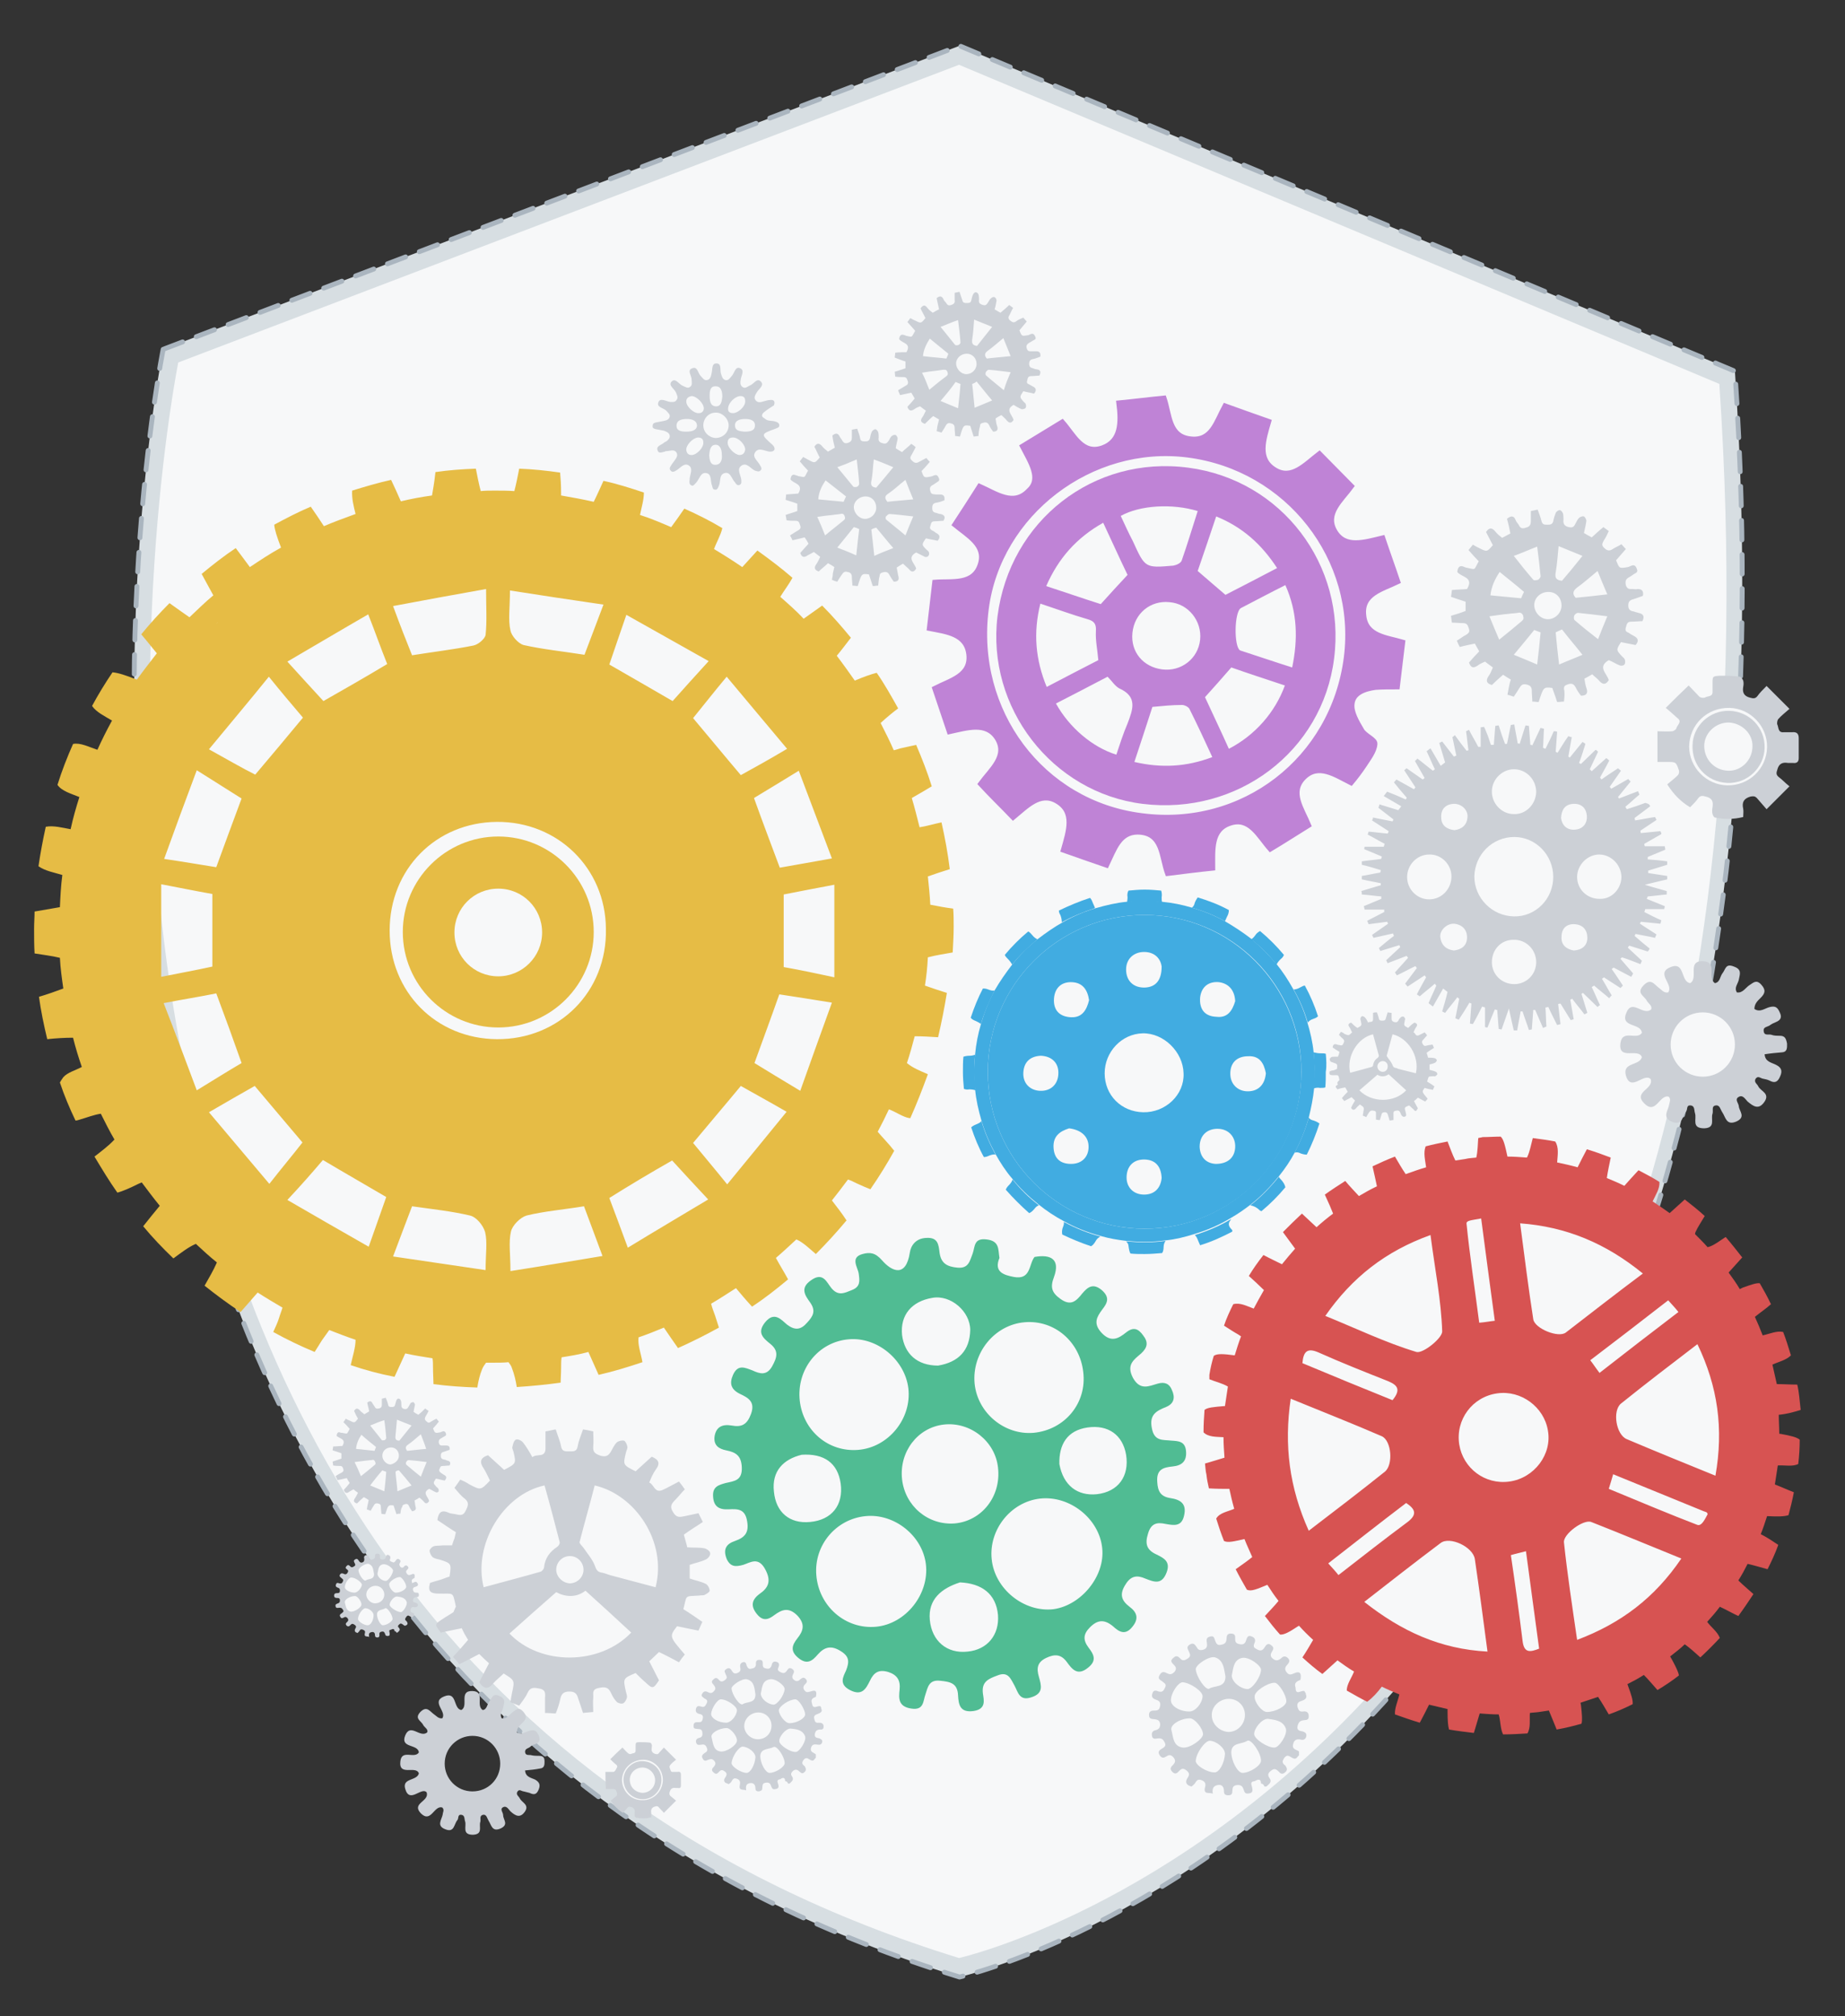 <?xml version="1.0" encoding="utf-8"?>
<!-- Generator: Adobe Illustrator 21.1.0, SVG Export Plug-In . SVG Version: 6.00 Build 0)  -->
<svg version="1.1" id="Layer_1" xmlns="http://www.w3.org/2000/svg" xmlns:xlink="http://www.w3.org/1999/xlink" x="0px" y="0px"
	 width="378.8px" height="413.8px" viewBox="0 0 378.8 413.8" style="enable-background:new 0 0 378.8 413.8;" xml:space="preserve"
	>
<rect x="0" y="0" width="378.8" height="413.8" fill="#333333" stroke="none"/>
<style type="text/css">
	.st0{fill:#D7DEE2;stroke:#AAB5BF;stroke-linecap:round;stroke-linejoin:round;stroke-miterlimit:10;stroke-dasharray:4,3;}
	.st1{fill:#F7F8F9;}
	.st2{fill:#CCD0D6;}
	.st3{fill:none;}
	.st4{fill:#E6BC45;}
	.st5{fill:#D75352;}
	.st6{fill:#50BC93;}
	.st7{fill:#41ACE1;}
	.st8{fill:#BF83D6;stroke:#BF83D6;stroke-miterlimit:10;}
	.st9{fill:#BF83D6;}
</style>
<g>
	<path class="st0" d="M33.5,71.7c0,0-54.1,267,163.5,334.1c0,0,178.8-40.1,159.2-329.6L197,9.4L33.5,71.7z"/>
	<path class="st1" d="M36.6,74.4c0,0-53,261.7,160.3,327.5c0,0,175.3-39.3,156.1-323.1L196.9,13.3L36.6,74.4z"/>
	<g>
		<circle class="st1" cx="354.9" cy="153.4" r="9.9"/>
		<g>
			<circle class="st1" cx="77.1" cy="327.3" r="7"/>
			<path class="st2" d="M85.5,324.7c0.1,0.1,0.1,0.2,0.2,0.2c0,0.1,0,0.1,0.1,0.2c0.1,0.4-0.2,0.5-0.5,0.6c-0.4,0.1-0.6,0.3-0.5,0.7
				c0.1,0.3,0.2,0.5,0.6,0.5c0.4,0,0.6,0,0.6,0.5c0,0.5-0.4,0.4-0.6,0.4c-0.4,0.1-0.5,0.2-0.6,0.6c-0.1,0.5,0.3,0.5,0.6,0.6
				c0.3,0.1,0.4,0.2,0.4,0.5c-0.1,0.3-0.3,0.4-0.6,0.4c-0.4-0.1-0.8-0.1-0.9,0.5c-0.1,0.6,0.4,0.6,0.7,0.8c0,0.1,0,0.3,0,0.4
				c-0.2,0.2-0.3,0.5-0.6,0.3c-0.3-0.1-0.6-0.6-1,0c-0.3,0.4-0.3,0.6,0.1,0.9c0.2,0.3,0.3,0.6-0.1,0.8c-0.3,0.2-0.5,0-0.6-0.1
				c-0.3-0.2-0.5-0.4-0.8-0.1c-0.3,0.2-0.4,0.5-0.1,0.7c0.4,0.5,0,0.7-0.3,1c-0.1,0-0.1,0-0.2,0c-0.1-0.2-0.2-0.3-0.4-0.3l0,0
				c0-0.3-0.1-0.5-0.5-0.4c-0.1,0-0.1,0.1-0.2,0.1c-0.6,0.1-0.3,0.4-0.3,0.7c0,0.3,0.1,0.5-0.3,0.6c-0.3,0-0.5,0-0.6-0.3
				c-0.1-0.3-0.2-0.7-0.7-0.6c-0.6,0.1-0.5,0.4-0.5,0.8c0,0.3-0.2,0.4-0.4,0.4c-0.3,0-0.5-0.1-0.5-0.4c0-0.5-0.2-0.8-0.7-0.7
				c-0.6,0.1-0.6,0.5-0.5,1l0,0c-0.3-0.2-1.1,0.1-0.9-0.7c0.1-0.4,0.1-0.6-0.4-0.8c-0.6-0.2-0.6,0.2-0.8,0.4
				c-0.1,0.1-0.2,0.2-0.3,0.3c-0.1-0.1-0.3-0.1-0.4-0.2c-0.3-0.3-0.1-0.6,0-0.8c0.2-0.3,0.1-0.5-0.2-0.7c-0.3-0.2-0.5-0.3-0.8,0
				c-0.2,0.2-0.4,0.5-0.8,0.2c-0.4-0.4-0.1-0.6,0.1-0.8c0.2-0.2,0.3-0.4,0.1-0.7c-0.2-0.3-0.5-0.4-0.8-0.2c-0.2,0.1-0.5,0.3-0.7-0.1
				c-0.3-0.4,0-0.6,0.3-0.8c0.2-0.2,0.5-0.3,0.2-0.7c-0.2-0.3-0.3-0.4-0.7-0.4c-0.3,0-0.7,0.2-0.8-0.3c-0.1-0.4,0.2-0.5,0.5-0.6
				c0.3-0.1,0.4-0.3,0.4-0.6c0-0.4-0.2-0.5-0.5-0.5c-0.3,0-0.7,0-0.7-0.5c0-0.5,0.4-0.5,0.7-0.5c0.4,0,0.5-0.2,0.5-0.5
				c0-0.4-0.1-0.5-0.4-0.6c-0.3-0.1-0.6-0.3-0.4-0.7c0.1-0.4,0.4-0.3,0.7-0.2c0.4,0.1,0.6-0.1,0.7-0.4c0.2-0.4-0.1-0.5-0.3-0.7
				c-0.2-0.2-0.5-0.3-0.3-0.7c0.2-0.3,0.4-0.3,0.7-0.2c0.3,0.2,0.6,0.2,0.8-0.1c0.3-0.4,0.2-0.6-0.1-0.8c-0.3-0.2-0.3-0.4,0-0.7
				c0.3-0.3,0.5-0.1,0.7,0.1c0.3,0.3,0.5,0.2,0.8,0c0.4-0.2,0.2-0.5,0.1-0.7c-0.1-0.2-0.3-0.5,0.1-0.7c0.4-0.3,0.6,0,0.8,0.3
				c0.2,0.3,0.4,0.4,0.7,0.3c0.3-0.1,0.4-0.3,0.4-0.7c-0.1-0.3-0.1-0.7,0.4-0.8c0.4-0.1,0.5,0.2,0.6,0.5c0.1,0.3,0.2,0.5,0.6,0.4
				c0.3-0.1,0.5-0.1,0.6-0.5c0-0.3-0.1-0.7,0.5-0.7c0.5,0,0.5,0.3,0.5,0.7c0,0.4,0.2,0.5,0.5,0.5c0.3,0,0.5,0,0.7-0.4
				c0.1-0.3,0.1-0.7,0.6-0.5c0.4,0.2,0.4,0.5,0.3,0.8c-0.2,0.4,0.1,0.5,0.4,0.6c0.3,0.2,0.5,0.1,0.7-0.2c0.2-0.3,0.4-0.6,0.8-0.3
				c0.4,0.3,0.2,0.5,0.1,0.7c-0.2,0.3-0.1,0.5,0.1,0.8c0.3,0.3,0.6,0.2,0.8-0.1c0.2-0.2,0.4-0.3,0.7,0c0.3,0.3,0.1,0.5-0.1,0.7
				c-0.3,0.3-0.3,0.5,0,0.9c0.3,0.3,0.5,0.2,0.8,0.1c0.8-0.4,0.8,0.1,0.7,0.7c-0.4,0.2-0.7,0.3-0.5,0.9
				C84.5,325.2,85,324.6,85.5,324.7z M78.9,327.3c0-1-0.8-1.8-1.8-1.8c-1,0-1.9,0.8-1.9,1.8c0,0.9,0.9,1.8,1.8,1.8
				C78.1,329.1,78.9,328.3,78.9,327.3z M77.4,331.3c0,1,0.7,2.3,1.2,2.3c0.8,0,2-0.8,2-1.3c0-0.8-1.1-2.4-1.5-2.2
				C78.6,330.5,77.5,330.3,77.4,331.3z M77.5,323c0,0.7,0.9,1.5,1.7,1.5c0.5,0,1.4-1.3,1.5-2.1c0-0.5-1.3-1.5-2.1-1.3
				C77.6,321.3,77.7,322.3,77.5,323z M76.7,331.5c0-0.6-0.9-1.4-1.7-1.4c-0.5,0-1.5,1.3-1.5,2.2c0,0.5,1.2,1.3,2,1.3
				C76.1,333.6,76.7,332.6,76.7,331.5z M76.8,323.1c-0.2-0.8-0.1-1.7-1.1-2.1c-0.6-0.2-2.1,0.8-2.1,1.3c0,0.8,1.1,2.4,1.5,2.1
				C75.6,324,76.8,324.3,76.8,323.1z M72.8,326.9c0.6,0,1.4-0.9,1.5-1.6c0-0.5-1.3-1.5-2.2-1.5c-0.5,0-1.3,1.2-1.3,2
				C70.8,326.3,71.8,326.9,72.8,326.9z M72.9,327.6c-1,0-2.2,0.7-2.1,1.3c0.2,0.7,0.2,1.7,1.2,1.9c0.8,0.1,2.2-0.9,2.2-1.4
				C74.3,328.8,73.4,327.6,72.9,327.6z M81.3,326.9c1,0,2.1-0.7,2.1-1.2c0-0.7-0.9-2-1.3-2c-0.8,0-2.2,0.9-2.2,1.5
				C79.9,325.9,80.8,327,81.3,326.9z M81.5,327.7c-0.7,0-1.5,1.1-1.5,1.7c0,0.5,1.5,1.5,2.3,1.5c0.5,0,1.4-1.5,1.2-2.1
				C83.1,327.8,82.1,327.8,81.5,327.7z"/>
		</g>
		<path class="st2" d="M267.8,347.1c0.1,0.2,0.2,0.3,0.3,0.5c0,0.2,0,0.3,0.1,0.4c0.1,0.7-0.4,0.9-0.9,1.1c-0.7,0.2-1.1,0.5-0.9,1.3
			c0.2,0.6,0.4,1,1.1,0.9c0.7-0.1,1.2,0.1,1.2,1c0,0.9-0.7,0.7-1.1,0.8c-0.7,0.1-1,0.4-1.2,1.2c-0.2,0.9,0.5,1,1.1,1.1
			c0.5,0.2,0.8,0.4,0.7,1c-0.1,0.5-0.5,0.8-1,0.7c-0.8-0.2-1.5-0.1-1.7,0.9c-0.3,1.1,0.7,1.1,1.2,1.5c0,0.3,0,0.5,0,0.8
			c-0.4,0.3-0.5,0.9-1.2,0.6c-0.6-0.2-1.1-1-1.8-0.1c-0.5,0.7-0.5,1.1,0.2,1.6c0.4,0.6,0.5,1-0.2,1.5c-0.6,0.4-0.9,0-1.2-0.3
			c-0.5-0.5-0.9-0.7-1.6-0.1c-0.5,0.4-0.7,0.8-0.3,1.4c0.7,0.9-0.1,1.3-0.6,1.8c-0.1,0-0.3,0-0.4,0c-0.1-0.3-0.3-0.6-0.7-0.6
			c0,0,0,0,0,0c0-0.6-0.2-1-0.9-0.7c-0.1,0.1-0.3,0.1-0.4,0.2c-1.1,0.1-0.6,0.8-0.5,1.4c0.1,0.5,0.1,1-0.6,1.1
			c-0.5,0.1-0.9,0.1-1.1-0.6c-0.2-0.6-0.4-1.2-1.4-1.1c-1.1,0.1-0.9,0.8-1,1.4c0,0.5-0.3,0.7-0.8,0.7c-0.6,0-0.9-0.2-0.9-0.8
			c0-0.8-0.3-1.5-1.3-1.3c-1.1,0.2-1.1,1-1,1.8l0,0c-0.5-0.4-2,0.3-1.6-1.3c0.2-0.7,0.1-1.2-0.7-1.5c-1-0.4-1.1,0.4-1.5,0.8
			c-0.2,0.2-0.4,0.4-0.6,0.5c-0.3-0.1-0.6-0.2-0.8-0.4c-0.5-0.5-0.2-1,0.1-1.5c0.4-0.6,0.2-1-0.3-1.4c-0.5-0.4-0.9-0.5-1.4,0
			c-0.4,0.4-0.8,1-1.5,0.3c-0.7-0.7-0.2-1.1,0.2-1.5c0.4-0.5,0.5-0.8,0.1-1.4c-0.5-0.6-0.9-0.7-1.5-0.3c-0.5,0.3-0.9,0.5-1.4-0.2
			c-0.5-0.8,0-1.1,0.5-1.4c0.5-0.3,0.9-0.6,0.5-1.3c-0.3-0.6-0.6-0.8-1.2-0.8c-0.5,0-1.3,0.4-1.4-0.6c-0.1-0.7,0.3-1,0.9-1.1
			c0.6-0.2,0.8-0.6,0.8-1.2c-0.1-0.7-0.4-0.9-1-1c-0.5-0.1-1.3,0.1-1.3-0.9c0-0.9,0.7-0.9,1.3-0.9c0.7,0,0.9-0.4,1-1
			c0.1-0.7-0.2-1-0.8-1.2c-0.6-0.2-1.1-0.5-0.8-1.3c0.2-0.8,0.8-0.6,1.3-0.4c0.8,0.2,1-0.2,1.3-0.8c0.4-0.8-0.2-0.9-0.6-1.3
			c-0.4-0.3-1-0.5-0.5-1.3c0.4-0.7,0.8-0.7,1.4-0.4c0.6,0.3,1,0.4,1.6-0.2c0.6-0.7,0.3-1.1-0.2-1.6c-0.5-0.5-0.6-0.8,0-1.3
			c0.6-0.6,1-0.3,1.4,0.1c0.5,0.6,1,0.4,1.6,0c0.7-0.5,0.4-0.9,0.2-1.4c-0.2-0.5-0.6-0.9,0.1-1.4c0.8-0.5,1.1-0.1,1.5,0.5
			c0.3,0.6,0.7,0.7,1.4,0.5c0.6-0.2,0.8-0.6,0.7-1.3c-0.1-0.7-0.2-1.2,0.7-1.4c0.8-0.2,0.8,0.4,1,0.9c0.2,0.5,0.4,1,1.2,0.8
			c0.6-0.1,1-0.3,1.1-1c0.1-0.5-0.1-1.3,0.9-1.3c1,0,0.9,0.6,0.9,1.2c0,0.7,0.4,0.9,1,1c0.6,0.1,1-0.1,1.2-0.7
			c0.2-0.5,0.3-1.3,1.2-0.9c0.8,0.3,0.8,0.9,0.5,1.5c-0.3,0.8,0.2,0.9,0.7,1.2c0.6,0.3,1,0.2,1.4-0.4c0.3-0.5,0.7-1.1,1.4-0.5
			c0.7,0.5,0.4,0.9,0.1,1.4c-0.3,0.5-0.3,1,0.3,1.4c0.6,0.5,1.1,0.3,1.6-0.1c0.4-0.4,0.8-0.6,1.4-0.1c0.6,0.6,0.2,1-0.1,1.4
			c-0.5,0.5-0.6,1-0.1,1.6c0.5,0.6,0.9,0.4,1.4,0.2c1.5-0.7,1.6,0.2,1.4,1.3c-0.7,0.3-1.4,0.6-1,1.6
			C266,348.1,267.1,346.9,267.8,347.1z M255.6,352c0-1.9-1.5-3.3-3.3-3.3c-1.9,0-3.6,1.6-3.5,3.4c0,1.8,1.6,3.3,3.4,3.4
			C254.1,355.5,255.6,353.9,255.6,352z M252.8,359.6c0,1.9,1.3,4.3,2.3,4.3c1.5,0,3.8-1.5,3.8-2.5c0-1.6-2-4.5-2.8-4.1
			C254.9,358.1,252.9,357.6,252.8,359.6z M252.9,343.9c0,1.3,1.7,2.7,3.2,2.8c1,0,2.7-2.4,2.8-3.9c0.1-0.9-2.5-2.8-3.9-2.5
			C253.2,340.7,253.2,342.6,252.9,343.9z M251.5,360c0-1.2-1.7-2.6-3.1-2.7c-1,0-2.8,2.5-2.9,4.1c-0.1,0.9,2.3,2.4,3.8,2.4
			C250.3,363.9,251.4,361.9,251.5,360z M251.6,344.1c-0.3-1.4-0.3-3.3-2.1-3.9c-1.2-0.4-4,1.5-4,2.4c0.1,1.6,2.1,4.5,2.8,4
			C249.4,345.9,251.6,346.5,251.6,344.1z M244.2,351.3c1.2,0,2.6-1.6,2.7-3.1c0.1-1-2.5-2.8-4.1-2.9c-0.9,0-2.4,2.2-2.4,3.7
			C240.4,350.2,242.2,351.3,244.2,351.3z M244.3,352.7c-1.9,0-4.1,1.3-3.8,2.4c0.4,1.4,0.3,3.3,2.3,3.6c1.5,0.2,4.1-1.7,4.2-2.7
			C247,354.8,245.3,352.7,244.3,352.7z M260.1,351.4c1.8,0,4-1.2,4-2.2c0-1.3-1.6-3.8-2.4-3.8c-1.5,0-4.2,1.8-4.1,2.8
			C257.5,349.4,259.1,351.4,260.1,351.4z M260.3,352.8c-1.3,0-2.9,2.1-2.8,3.2c0.1,1,2.8,2.8,4.2,2.7c0.9,0,2.7-2.7,2.3-3.9
			C263.4,353.1,261.6,353,260.3,352.8z"/>
		<path class="st2" d="M168.4,350.2c0.1,0.1,0.2,0.2,0.2,0.4c0,0.1,0,0.2,0.1,0.3c0.1,0.6-0.4,0.7-0.8,0.9c-0.6,0.2-0.9,0.4-0.7,1.1
			c0.1,0.5,0.3,0.8,0.9,0.7c0.5,0,1,0.1,1,0.8c0,0.7-0.5,0.6-0.9,0.6c-0.6,0.1-0.8,0.4-0.9,0.9c-0.1,0.8,0.4,0.8,0.9,0.9
			c0.4,0.2,0.7,0.3,0.6,0.8c-0.1,0.4-0.4,0.6-0.9,0.5c-0.7-0.1-1.2-0.1-1.4,0.7c-0.2,0.9,0.6,0.9,1,1.3c0,0.2,0,0.4,0,0.7
			c-0.3,0.2-0.4,0.8-1,0.5c-0.5-0.2-0.9-0.8-1.5-0.1c-0.4,0.6-0.4,0.9,0.2,1.3c0.3,0.5,0.4,0.9-0.1,1.3c-0.5,0.4-0.7,0-1-0.2
			c-0.4-0.4-0.8-0.5-1.3-0.1c-0.4,0.4-0.5,0.7-0.2,1.1c0.5,0.7-0.1,1.1-0.5,1.5c-0.1,0-0.2,0-0.3,0c-0.1-0.3-0.3-0.5-0.6-0.5
			c0,0,0,0,0,0c0-0.5-0.2-0.8-0.7-0.6c-0.1,0.1-0.2,0.1-0.3,0.2c-0.9,0.1-0.5,0.7-0.4,1.1c0.1,0.4,0.1,0.8-0.5,0.9
			c-0.4,0.1-0.7,0.1-0.9-0.4c-0.2-0.5-0.3-1-1.1-0.9c-0.9,0.1-0.7,0.6-0.8,1.2c0,0.4-0.3,0.5-0.7,0.6c-0.5,0-0.7-0.2-0.7-0.6
			c0-0.7-0.3-1.2-1.1-1.1c-0.9,0.1-0.9,0.8-0.8,1.5l0,0c-0.4-0.3-1.6,0.2-1.3-1.1c0.1-0.6,0.1-1-0.6-1.3c-0.8-0.3-0.9,0.3-1.2,0.7
			c-0.2,0.2-0.3,0.3-0.5,0.4c-0.2-0.1-0.5-0.2-0.7-0.3c-0.4-0.4-0.2-0.8,0.1-1.2c0.3-0.5,0.2-0.8-0.2-1.1c-0.4-0.3-0.7-0.4-1.1,0
			c-0.3,0.3-0.6,0.8-1.2,0.2c-0.6-0.5-0.2-0.9,0.1-1.2c0.3-0.4,0.4-0.7,0.1-1.1c-0.4-0.5-0.7-0.5-1.3-0.3c-0.4,0.2-0.8,0.4-1.1-0.2
			c-0.4-0.6,0-0.9,0.4-1.2c0.4-0.2,0.7-0.5,0.4-1.1c-0.2-0.5-0.5-0.7-1-0.6c-0.4,0-1,0.3-1.2-0.5c-0.1-0.6,0.3-0.8,0.7-0.9
			c0.5-0.1,0.7-0.5,0.6-1c0-0.6-0.3-0.8-0.8-0.8c-0.4-0.1-1.1,0.1-1-0.7c0-0.8,0.6-0.7,1.1-0.7c0.6,0,0.7-0.3,0.8-0.8
			c0.1-0.5-0.1-0.8-0.7-0.9c-0.5-0.1-0.9-0.4-0.7-1.1c0.2-0.7,0.7-0.5,1.1-0.4c0.6,0.2,0.8-0.1,1.1-0.7c0.3-0.6-0.1-0.8-0.5-1
			c-0.3-0.3-0.8-0.4-0.4-1c0.3-0.5,0.7-0.5,1.1-0.3c0.5,0.3,0.9,0.3,1.3-0.2c0.5-0.5,0.2-0.9-0.1-1.3c-0.4-0.4-0.5-0.7,0-1.1
			c0.5-0.5,0.8-0.2,1.1,0.1c0.4,0.5,0.8,0.4,1.3,0c0.5-0.4,0.3-0.7,0.1-1.1c-0.1-0.4-0.5-0.7,0.1-1.1c0.6-0.4,0.9-0.1,1.2,0.4
			c0.3,0.5,0.6,0.6,1.1,0.4c0.5-0.2,0.7-0.5,0.6-1c-0.1-0.5-0.1-1,0.5-1.2c0.6-0.2,0.7,0.3,0.8,0.7c0.2,0.4,0.4,0.8,1,0.6
			c0.5-0.1,0.8-0.2,0.9-0.8c0-0.4-0.1-1,0.7-1c0.8,0,0.7,0.5,0.7,1c0,0.6,0.3,0.7,0.8,0.8c0.5,0.1,0.8-0.1,1-0.6
			c0.1-0.4,0.2-1,1-0.8c0.7,0.2,0.6,0.7,0.4,1.2c-0.3,0.6,0.2,0.8,0.6,1c0.5,0.2,0.8,0.1,1.1-0.3c0.3-0.4,0.5-0.9,1.2-0.4
			c0.5,0.4,0.3,0.7,0.1,1.1c-0.2,0.4-0.2,0.8,0.2,1.1c0.5,0.4,0.9,0.3,1.3-0.1c0.4-0.3,0.7-0.5,1.1-0.1c0.5,0.5,0.2,0.8-0.1,1.1
			c-0.4,0.4-0.5,0.8-0.1,1.3c0.4,0.5,0.7,0.3,1.2,0.2c1.3-0.5,1.3,0.2,1.1,1.1c-0.6,0.2-1.1,0.5-0.8,1.3
			C166.9,351,167.7,350.1,168.4,350.2z M158.4,354.2c0-1.5-1.2-2.7-2.7-2.7c-1.6,0-2.9,1.3-2.9,2.8c0,1.4,1.3,2.7,2.8,2.7
			C157.2,357,158.4,355.8,158.4,354.2z M156.1,360.4c0,1.6,1.1,3.5,1.9,3.5c1.2,0,3.1-1.2,3.1-2c0-1.3-1.6-3.7-2.3-3.3
			C157.9,359.1,156.2,358.8,156.1,360.4z M156.2,347.6c0,1.1,1.4,2.2,2.6,2.3c0.8,0,2.2-1.9,2.3-3.2c0-0.8-2-2.3-3.1-2
			C156.4,345,156.5,346.5,156.2,347.6z M155.1,360.7c0-1-1.4-2.1-2.6-2.2c-0.8,0-2.2,2-2.3,3.4c0,0.7,1.9,2,3.1,2
			C154.1,363.9,155,362.2,155.1,360.7z M155.1,347.8c-0.2-1.2-0.2-2.7-1.7-3.1c-1-0.3-3.3,1.3-3.2,1.9c0.1,1.3,1.7,3.6,2.3,3.2
			C153.4,349.2,155.1,349.7,155.1,347.8z M149.1,353.6c0.9,0,2.1-1.3,2.2-2.5c0.1-0.8-2-2.3-3.3-2.3c-0.7,0-1.9,1.8-2,3
			C146,352.7,147.5,353.6,149.1,353.6z M149.2,354.7c-1.6,0-3.4,1.1-3.1,1.9c0.3,1.1,0.3,2.7,1.8,2.9c1.2,0.2,3.4-1.3,3.4-2.2
			C151.4,356.4,150,354.7,149.2,354.7z M162.1,353.7c1.5,0,3.2-1,3.2-1.8c0-1-1.3-3.1-2-3.1c-1.2,0-3.4,1.4-3.4,2.3
			C160,352.1,161.2,353.7,162.1,353.7z M162.3,354.8c-1,0-2.4,1.7-2.3,2.6c0,0.8,2.3,2.3,3.4,2.2c0.7,0,2.2-2.2,1.9-3.2
			C164.8,355,163.3,354.9,162.3,354.8z"/>
		<g>
			<path class="st2" d="M110.7,360.4c-0.5,0-1,0-1.5-0.1c-0.5-0.2-1.3,0.2-1.4-0.7c0-0.7,0.6-0.7,1-1c0.3-0.3,0.7-0.5,1.1-0.6
				c0.9-0.4,1.1-0.8,0.7-1.8c-0.4-0.8-0.7-1.2-1.7-1c-0.9,0.2-1.8,1-2.8,0.4c0-1,0.7-1.5,1.2-2c0.8-0.8,0.9-1.4,0.1-2.3
				c-0.9-1-1.4-0.4-2.1,0.1c-0.7,0.5-1.2,1.5-2.3,1.3c-0.5-0.9,0.2-1.5,0.3-2.2c0.2-1,0.6-1.8-0.8-2.4c-1.4-0.6-1.5,0.5-2,1.1
				c-0.5,0.6-0.5,1.7-1.4,1.8c-1.5-1,0.6-3.8-2.1-3.9c-2.9-0.1-0.7,3.1-2.3,3.9c-1.7-0.3-0.8-3.9-3.5-2.8c-2.8,1.1,0.6,3.1-0.4,4.5
				c-0.8,0.1-1.2-0.5-1.8-0.9c-0.8-0.6-1.4-1.7-2.7-0.4c-1.3,1.4,0.2,1.8,0.6,2.7c0.3,0.5,1.1,0.9,0.8,1.5c-1.5,1.2-3.4-2-4.5,0.6
				c-1.1,2.7,2.6,1.7,2.8,3.5c-0.9,1.4-3.5-0.7-3.8,1.8c-0.4,3.2,3.2,0.8,3.8,2.5c-0.4,1.6-3.5,0.9-2.8,3.2c0.9,3.1,3.3-0.5,4.4,0.7
				c0.6,1.9-3.2,2.2-1.2,4.3c2.1,2.1,2.7-1.7,4.4-1.2c0.5,0.5,0.1,1,0.1,1.4c-0.2,1.1-1.4,2.4,0.6,3.1c1.8,0.7,1.7-1.1,2.4-1.9
				c0.3-0.3,0-1.2,0.8-1.1c0.8,0.1,0.6,0.9,0.8,1.4c0.3,1-0.7,2.7,1.6,2.7c2.1-0.1,1.2-1.6,1.5-2.6c0.2-0.5-0.3-1.3,0.6-1.5
				c0.7-0.1,0.8,0.7,1.1,1.2c0.6,0.9,0.7,2.4,2.5,1.6c1.7-0.8,0.5-1.8,0.5-2.7c0-0.6-0.7-1.2-0.1-1.6c0.8-0.5,1.2,0.4,1.6,0.8
				c1,0.9,2,1.5,3,0c0.9-1.4-0.7-1.8-1.1-2.7c-0.2-0.4-0.8-0.7-0.5-1.3c0.4-0.7,0.9-0.1,1.3-0.1c0.4,0.1,0.8,0.2,1.2,0.3
				c1,0.5,1.5,0.3,1.9-0.7c0.4-1,0.1-1.5-0.7-2c-0.8-0.4-2-0.5-2.1-1.9c1.1-0.1,2.1-0.2,3.1-0.4c0.9-0.1,0.9-0.8,0.9-1.5
				C111.8,361,111.7,360.4,110.7,360.4z M97,367.7c-3.2,0-5.7-2.6-5.7-5.7c0-3.2,2.6-5.7,5.7-5.7c3.2,0,5.7,2.6,5.7,5.7
				C102.7,365.2,100.2,367.7,97,367.7z"/>
		</g>
		<g>
			<circle class="st1" cx="349.7" cy="214.9" r="8.8"/>
			<path class="st2" d="M365.4,212.6c-0.6,0-1.2,0-1.7-0.2c-0.6-0.2-1.5,0.3-1.6-0.8c-0.1-0.8,0.7-0.8,1.2-1.1
				c0.4-0.3,0.8-0.5,1.3-0.7c1-0.4,1.3-1,0.8-2c-0.4-0.9-0.8-1.4-2-1.1c-1,0.2-2,1.2-3.2,0.4c0-1.1,0.7-1.7,1.3-2.3
				c0.9-0.9,1.1-1.6,0.1-2.7c-1-1.1-1.6-0.4-2.4,0.1c-0.8,0.5-1.4,1.7-2.6,1.5c-0.6-1,0.2-1.7,0.4-2.6c0.2-1.1,0.7-2.1-1-2.7
				c-1.7-0.7-1.7,0.5-2.3,1.3c-0.6,0.7-0.5,1.9-1.6,2.1c-1.7-1.1,0.7-4.4-2.5-4.5c-3.3-0.1-0.8,3.5-2.6,4.5c-2-0.3-1-4.5-4-3.3
				c-3.2,1.3,0.7,3.5-0.5,5.2c-0.9,0.2-1.4-0.6-2-1c-0.9-0.7-1.6-2-3.1-0.4c-1.5,1.6,0.2,2.1,0.7,3.1c0.3,0.6,1.2,1,0.9,1.8
				c-1.7,1.4-3.9-2.3-5.1,0.7c-1.3,3.1,3,2,3.2,4.1c-1,1.6-4-0.8-4.4,2.1c-0.5,3.7,3.7,0.9,4.4,2.9c-0.5,1.8-4,1-3.3,3.7
				c1,3.6,3.7-0.6,5.1,0.8c0.7,2.1-3.7,2.6-1.3,5c2.4,2.4,3.1-1.9,5-1.4c0.5,0.5,0.2,1.1,0.1,1.6c-0.2,1.3-1.6,2.7,0.7,3.6
				c2.1,0.8,2-1.3,2.8-2.2c0.3-0.4,0-1.3,0.9-1.2c0.9,0.1,0.7,1,0.9,1.6c0.4,1.2-0.8,3.1,1.9,3.1c2.4-0.1,1.3-1.9,1.7-3
				c0.2-0.6-0.3-1.6,0.7-1.7c0.8-0.1,0.9,0.8,1.3,1.4c0.7,1,0.8,2.8,2.9,1.9c2-0.9,0.6-2.1,0.5-3.1c0-0.6-0.9-1.4-0.1-1.9
				c0.9-0.6,1.4,0.4,1.9,0.9c1.2,1,2.3,1.8,3.5,0c1.1-1.7-0.8-2.1-1.3-3.1c-0.2-0.5-0.9-0.8-0.6-1.5c0.5-0.8,1-0.2,1.5-0.1
				c0.5,0.1,1,0.2,1.4,0.4c1.1,0.6,1.7,0.3,2.2-0.9c0.5-1.1,0.2-1.8-0.8-2.3c-0.9-0.5-2.3-0.6-2.4-2.2c1.3-0.2,2.4-0.3,3.6-0.4
				c1.1-0.1,1-1,1-1.8C366.7,213.2,366.5,212.6,365.4,212.6z M349.6,221c-3.6,0-6.6-2.9-6.6-6.6c0-3.6,2.9-6.6,6.6-6.6
				c3.6,0,6.6,2.9,6.6,6.6C356.2,218,353.3,221,349.6,221z"/>
		</g>
		<path class="st2" d="M157,85.9c0.6,0.6,1.4,0.4,2.1,0.6c0.4,0.1,0.9,0.3,0.9,0.8c0,0.5-0.4,0.5-0.8,0.7c-3,1.1-3.1,1.1-0.6,3.3
			c0.3,0.3,0.5,0.6,0.4,1c-0.2,0.4-0.6,0.4-1,0.4c-1-0.1-2.3-1-3,0.2c-0.6,1,0.7,1.8,1.1,2.7c0.2,0.3,0.4,0.7,0,1
			c-0.3,0.3-0.7,0.1-1.1,0c-0.9-0.4-1.7-1.8-2.8-1c-1,0.7-0.1,1.9,0,2.9c0,0.4,0.1,0.8-0.3,1c-0.5,0.3-0.8-0.2-1-0.5
			c-0.7-0.7-0.9-2.2-2.1-1.9c-1.2,0.3-0.8,1.7-1.2,2.6c-0.2,0.4-0.3,0.9-0.8,0.8c-0.5,0-0.5-0.5-0.6-0.8c-0.4-0.9,0-2.4-1.2-2.6
			c-1.2-0.2-1.4,1.3-2.1,2c-0.3,0.3-0.6,0.8-1,0.5c-0.4-0.2-0.4-0.7-0.3-1.2c0-0.1,0-0.1,0-0.2c0.1-0.9,0.7-2-0.1-2.6
			c-0.9-0.7-1.7,0.3-2.4,0.8c-0.5,0.3-1,0.7-1.4,0.2c-0.5-0.5,0.1-1,0.3-1.4c0.1-0.1,0.2-0.3,0.3-0.4c0.4-0.6,1-1.2,0.6-1.9
			c-0.5-0.8-1.4-0.3-2.1-0.3c-0.1,0-0.2,0-0.3,0.1c-0.6,0.1-1.3,0.5-1.5-0.3c-0.3-0.7,0.5-1,1-1.3c0.3-0.2,0.5-0.4,0.8-0.5
			c0.4-0.3,0.8-0.7,0.7-1.2c-0.1-0.6-0.7-0.8-1.2-1c-0.5-0.1-1-0.2-1.6-0.3c-0.4-0.1-0.8-0.2-0.7-0.7c0-0.5,0.3-0.6,0.7-0.7
			c0.5-0.1,1.1-0.2,1.6-0.3c0.5-0.1,1.1-0.3,1.2-0.9c0.1-0.5-0.4-0.8-0.7-1.2c-0.6-0.6-2.1-0.7-1.6-1.8c0.4-0.9,1.6-0.1,2.4,0
			c0.5,0,1,0.1,1.3-0.4c0.4-0.5,0.1-1-0.1-1.5c-0.3-0.8-1.7-1.5-0.9-2.3c0.8-0.8,1.5,0.6,2.3,0.9c0.5,0.2,1,0.6,1.5,0.2
			c0.5-0.4,0.3-0.9,0.3-1.5c0-0.8-1-1.9,0.1-2.3c1.1-0.5,1.2,1,1.7,1.5c0.4,0.4,0.8,1.1,1.4,0.9c0.6-0.1,0.8-0.8,0.9-1.4
			c0.2-0.7,0-2,0.9-2c1.2-0.1,0.8,1.3,1,2c0.2,0.6,0.3,1.2,0.9,1.4c0.7,0.2,1-0.5,1.4-0.9c0.5-0.6,0.7-2,1.7-1.5
			c0.9,0.4,0.2,1.5,0.1,2.2c-0.1,0.6-0.2,1.2,0.3,1.6c0.6,0.5,1.1-0.1,1.6-0.3c0.8-0.3,1.4-1.6,2.2-0.8c0.8,0.8-0.4,1.5-0.8,2.2
			c-0.3,0.5-0.7,1.1-0.3,1.6c0.4,0.6,1,0.5,1.6,0.3c0.5-0.1,0.9-0.3,1.4-0.3c0.8-0.1,1.1,0.3,0.8,1.1c-0.6,0.4-1.3,0.8-1.9,1.3
			C156.6,84.8,156,85.4,157,85.9z M149.6,87.3c0-1.4-1.4-2.7-2.7-2.6c-1.4,0-2.5,1.2-2.5,2.6c0,1.4,1.1,2.5,2.5,2.6
			C148.4,89.9,149.6,88.8,149.6,87.3z M144.4,90.8c0-0.7-0.4-1-1.1-1c-1.1,0.1-2.5,1.6-2.4,2.6c0.1,0.6,0.4,1,1.1,1
			C143,93.4,144.5,91.9,144.4,90.8z M153,92.3c0-1.1-1.4-2.5-2.5-2.5c-0.8,0-1.1,0.4-1.1,1.1c0,1,1.4,2.4,2.4,2.5
			C152.6,93.4,152.9,92.9,153,92.3z M145.6,93.5c0.1,0.9,0.2,2,1.4,1.9c1.1-0.1,1.3-1.2,1.2-2.1c0-0.9-0.3-2.1-1.4-2
			C145.8,91.4,145.7,92.5,145.6,93.5z M142,81.3c-0.6,0.1-1.1,0.4-1.1,1.1c0,1.1,1.6,2.5,2.6,2.4c0.6,0,1-0.4,1-1
			C144.5,82.8,143,81.3,142,81.3z M140.9,88.6c1,0,2.1-0.2,2.2-1.2c0-1.1-1.1-1.4-2-1.4c-0.9,0-2.2,0.1-2.2,1.4
			C138.9,88.5,140,88.6,140.9,88.6z M152.8,88.6c1.1,0,2.2-0.1,2.2-1.3c0-1.1-1.1-1.3-2-1.3c-0.9,0-2.1,0.2-2.1,1.3
			C150.9,88.5,152,88.5,152.8,88.6z M145.7,81.2c0,1,0.1,2.1,1.2,2.2c1.2,0.1,1.3-1.1,1.4-2c0-0.9-0.2-2.1-1.3-2.1
			C145.8,79.2,145.7,80.3,145.7,81.2z M150.5,84.8c1,0,2.5-1.3,2.5-2.4c0-0.7-0.2-1.1-1-1.1c-1,0-2.4,1.3-2.5,2.4
			C149.4,84.4,149.7,84.8,150.5,84.8z"/>
		<path class="st2" d="M180.3,120.2c-0.4,0-0.7,0.1-1.1,0.1c-0.3-0.8-0.5-1.6-0.8-2.4c-1.5-0.2-1.5-0.2-2.3,2.4
			c-0.3,0-0.7-0.1-1.1-0.1c0-0.6-0.1-1.2-0.1-1.7c0-0.6-0.2-1-0.9-1.1c-0.7-0.2-0.9,0.2-1.2,0.6c-0.3,0.4-0.6,0.9-0.9,1.4
			c-0.4-0.1-0.7-0.2-1.1-0.4c0.1-0.5,0.2-0.9,0.2-1.3c0.1-0.4,0.2-0.8,0.3-1.3c-0.4-0.3-0.8-0.5-1.3-0.8c-0.6,0.6-1.3,1.1-1.9,1.7
			c-0.9-0.3-1-0.8-0.5-1.5c0.3-0.4,0.5-0.9,0.8-1.5c-0.4-0.3-0.8-0.6-1.3-1c-0.3,0.2-0.8,0.4-1.3,0.7c-0.7,0.5-1.2,0.4-1.5-0.5
			c0.5-0.6,1.1-1.2,1.7-1.9c-0.2-0.4-0.5-0.9-0.8-1.3c-0.8,0.2-1.6,0.4-2.5,0.6c-0.1-0.3-0.3-0.6-0.5-1c0.6-0.4,1.1-0.7,1.6-1
			c0.4-0.2,0.7-0.5,0.5-1c-0.2-0.5-0.2-1-0.9-1c-0.6,0-1.2,0-1.9-0.1c-0.1-0.4-0.1-0.7-0.2-1.1c0.8-0.3,1.6-0.5,2.4-0.8
			c0-0.5,0-0.9,0-1.5c-0.7-0.3-1.5-0.5-2.4-0.8c0-0.3,0.1-0.7,0.1-1.1c0.9-0.1,1.7-0.1,2.5-0.2c1.2-2-1-2-1.6-2.9
			c0.1-0.8,0.4-1.2,1.2-0.8c0.1,0,0.2,0,0.3,0.1c1.7,0.3,1.2,0.5,2.1-1.1c-0.6-0.6-1.1-1.2-1.7-1.9c0.2-0.3,0.5-0.6,0.7-0.9
			c0.4,0.2,0.7,0.4,1.1,0.6c1.3,0.7,1.3,0.7,2.3-0.5c-0.4-0.7-0.7-1.5-1.1-2.2c0.5-0.8,1-0.8,1.6-0.1c0.3,0.4,0.7,0.7,1.2,1.1
			c0.5-0.3,0.9-0.5,1.4-0.8c-0.2-0.8-0.4-1.6-0.5-2.5c0.6-0.5,1.1-0.6,1.5,0.2c0.1,0.3,0.4,0.5,0.5,0.8c0.3,0.5,0.6,0.7,1.2,0.5
			c0.6-0.2,0.8-0.5,0.8-1.1c0-0.5,0-1.1,0-1.6c0.4-0.1,0.7-0.1,1.1-0.2c0.2,0.7,0.5,1.3,0.6,2c0.1,0.6,0.5,0.6,1,0.6
			c0.4,0,0.8,0,1-0.6c0.1-0.5,0.2-1,0.4-1.4c0.1-0.2,0.5-0.5,0.7-0.5c0.2,0,0.5,0.3,0.6,0.6c0.1,0.3,0.1,0.7,0.1,1.1
			c-0.1,0.7,0.1,1,0.9,1.2c0.7,0.2,0.9-0.2,1.2-0.6c0.2-0.3,0.3-0.7,0.6-0.9c0.2-0.2,0.6-0.3,0.8-0.2c0.2,0.1,0.4,0.5,0.4,0.7
			c-0.1,0.7-0.3,1.3-0.4,2c0.4,0.3,0.8,0.5,1.3,0.8c0.6-0.6,1.3-1.1,1.9-1.7c0.3,0.2,0.6,0.4,0.9,0.7c-0.3,0.5-0.5,1-0.8,1.5
			c-0.3,0.5-0.5,0.8,0.1,1.3c0.5,0.5,0.9,0.5,1.4,0.2c0.5-0.3,1-0.5,1.5-0.8c0.2,0.3,0.4,0.5,0.7,0.8c-0.6,0.7-1.1,1.3-1.7,1.9
			c0.5,1.4,0.5,1.4,2,1.1c0.5-0.1,1.1-0.7,1.5,0.2c0.2,0.4,0.2,0.7-0.2,0.9c-0.3,0.2-0.6,0.4-0.9,0.6c-0.6,0.3-0.8,0.6-0.6,1.3
			c0.2,0.8,0.7,0.6,1.2,0.7c0.3,0,0.5,0,0.8,0c0.8,0,1,0.4,0.9,1.2c-0.5,0.2-1.1,0.4-1.7,0.5c-0.6,0.1-0.8,0.4-0.8,1.1
			c0,0.7,0.3,0.9,0.9,1c0.3,0.1,0.5,0.2,0.8,0.2c0.8,0.2,1.1,0.6,0.6,1.4c-0.6,0-1.2,0.1-1.8,0.1c-0.8,0-0.7,0.5-0.9,1
			c-0.2,0.5,0.1,0.7,0.4,0.9c0.3,0.1,0.5,0.3,0.8,0.5c0.8,0.4,0.9,0.9,0.3,1.6c-0.8-0.2-1.6-0.3-2.4-0.5c-0.9,1.3-0.9,1.3,0.1,2.3
			c0.2,0.2,0.4,0.3,0.5,0.5c0.1,0.3,0.1,0.6-0.1,0.8c-0.1,0.2-0.5,0.3-0.7,0.2c-0.6-0.3-1.2-0.6-1.8-0.9c-2,1.1-0.3,2.2,0,3.3
			c-0.4,0.7-0.9,0.9-1.5,0.1c-0.4-0.4-0.8-0.7-1.2-1.1c-0.4,0.2-0.8,0.5-1.3,0.8c0.1,0.5,0.2,1.1,0.3,1.6c0.3,0.9,0,1.3-0.9,1.3
			c-0.3-0.4-0.6-0.9-0.9-1.4c-0.3-0.6-0.7-0.7-1.4-0.5c-0.4,0.1-0.6,0.3-0.6,0.7C180.4,118.8,180.4,119.5,180.3,120.2z M179.9,104.2
			c0-1.3-0.9-2.3-2.2-2.3c-1.3,0-2.4,1-2.4,2.2c0,1.2,1.1,2.4,2.3,2.4C178.8,106.5,179.9,105.5,179.9,104.2z M183.4,95.9
			c-1.4-0.6-2.6-1.1-4-1.6c-0.2,1.6-0.2,3-0.5,4.4c-0.2,0.9,0.1,1.3,1,1.4C181,98.8,182.1,97.5,183.4,95.9z M171.9,112.4
			c1.3,0.5,2.6,1,3.9,1.6c0.2-2,0.4-3.7,0.6-5.4c-0.4-0.2-0.7-0.3-1.1-0.4C174.2,109.6,173.1,110.9,171.9,112.4z M171.9,95.9
			c1.2,1.4,2.2,2.7,3.3,4c0.1,0.1,0.6,0.1,0.8,0c0.2-0.1,0.4-0.4,0.4-0.6c-0.1-1.6-0.3-3.2-0.5-5C174.5,94.9,173.3,95.4,171.9,95.9z
			 M169.5,98.6c-0.8,1.2-1.4,2.4-1.5,3.9c1.8,0.2,3.5,0.3,5.2,0.5c0.2-0.4,0.3-0.7,0.5-1.1C172.3,100.8,170.9,99.7,169.5,98.6z
			 M169.4,109.9c1.3-1.1,2.5-2,3.7-3c0.4-0.3,0.5-0.5,0.3-1c-0.2-0.5-0.5-0.5-0.9-0.4c-0.5,0.1-1,0.1-1.5,0.2c-1,0.1-2,0.2-3.2,0.4
			C168.4,107.4,168.9,108.6,169.4,109.9z M187.5,106c-1.8-0.2-3.4-0.4-4.9-0.5c-0.2,0-0.5,0.3-0.7,0.5c-0.1,0.2-0.1,0.6,0.1,0.7
			c1.2,1,2.5,2,3.9,3.2C186.4,108.6,186.9,107.4,187.5,106z M178.9,108.7c0.2,1.8,0.4,3.4,0.6,5.4c1.3-0.6,2.6-1.1,3.9-1.6
			c-1.3-1.5-2.4-2.9-3.5-4.2C179.5,108.4,179.2,108.5,178.9,108.7z M185.9,98.5c-1.3,1-2.3,2-3.5,2.8c-0.8,0.5-0.8,1-0.2,1.7
			c1.7-0.2,3.4-0.3,5.3-0.5C186.9,101.1,186.4,99.8,185.9,98.5z"/>
		<g>
			<circle class="st1" cx="318.1" cy="124.3" r="14.9"/>
			<path class="st2" d="M321.1,144c-0.5,0-0.9,0.1-1.4,0.1c-0.3-1-0.7-2-1-2.9c-1.8-0.2-1.8-0.2-2.8,2.9c-0.4,0-0.8-0.1-1.3-0.1
				c0-0.7-0.1-1.4-0.1-2.1c0-0.8-0.2-1.2-1.1-1.4c-0.9-0.2-1.1,0.2-1.5,0.8c-0.3,0.5-0.7,1.1-1.1,1.7c-0.4-0.1-0.8-0.3-1.3-0.4
				c0.1-0.6,0.2-1.1,0.3-1.6c0.1-0.5,0.2-1,0.4-1.5c-0.5-0.3-1-0.6-1.6-1c-0.8,0.7-1.6,1.4-2.3,2.1c-1.1-0.3-1.3-0.9-0.7-1.8
				c0.4-0.5,0.6-1.1,0.9-1.8c-0.5-0.4-1-0.7-1.6-1.2c-0.4,0.2-1,0.4-1.5,0.8c-0.9,0.6-1.4,0.5-1.8-0.6c0.6-0.7,1.3-1.5,2.1-2.3
				c-0.3-0.5-0.6-1.1-0.9-1.6c-1,0.2-2,0.4-3.1,0.7c-0.2-0.4-0.4-0.8-0.6-1.3c0.7-0.4,1.3-0.9,1.9-1.2c0.5-0.3,0.8-0.6,0.6-1.2
				c-0.2-0.6-0.3-1.2-1.2-1.2c-0.7,0-1.5-0.1-2.3-0.1c-0.1-0.4-0.1-0.9-0.2-1.4c1-0.3,2-0.6,3-1c0-0.6,0-1.2,0-1.9
				c-0.9-0.3-1.9-0.6-3-1c0.1-0.4,0.1-0.8,0.2-1.4c1.1-0.1,2.1-0.1,3.1-0.2c1.5-2.5-1.2-2.4-2-3.5c0.1-1,0.5-1.5,1.5-1
				c0.1,0,0.2,0.1,0.3,0.1c2.1,0.4,1.5,0.7,2.6-1.3c-0.7-0.7-1.4-1.5-2.1-2.3c0.3-0.4,0.6-0.7,0.9-1.1c0.5,0.3,0.9,0.5,1.3,0.7
				c1.6,0.8,1.6,0.8,2.8-0.6c-0.5-0.9-0.9-1.8-1.4-2.7c0.6-0.9,1.2-1,1.9-0.1c0.4,0.5,0.9,0.9,1.4,1.3c0.6-0.3,1.1-0.6,1.7-0.9
				c-0.2-1-0.4-2-0.7-3c0.7-0.6,1.4-0.8,1.8,0.3c0.1,0.3,0.4,0.6,0.6,0.9c0.3,0.7,0.7,0.9,1.5,0.6c0.8-0.2,1-0.6,1-1.4
				c0-0.7,0-1.3,0-2c0.5-0.1,0.9-0.2,1.4-0.3c0.3,0.8,0.6,1.6,0.8,2.4c0.2,0.7,0.6,0.7,1.2,0.7c0.5,0,1,0,1.2-0.7
				c0.1-0.6,0.3-1.2,0.5-1.7c0.1-0.3,0.6-0.6,0.8-0.6c0.3,0,0.6,0.4,0.7,0.7c0.1,0.4,0.1,0.9,0.1,1.3c-0.1,0.8,0.2,1.3,1.1,1.5
				c0.9,0.2,1.1-0.2,1.4-0.8c0.2-0.4,0.4-0.8,0.7-1.1c0.2-0.2,0.7-0.4,1-0.3c0.2,0.1,0.5,0.6,0.5,0.9c-0.1,0.8-0.3,1.6-0.5,2.5
				c0.5,0.3,1,0.6,1.6,0.9c0.8-0.7,1.5-1.4,2.4-2.1c0.4,0.3,0.7,0.5,1.1,0.8c-0.3,0.7-0.6,1.3-1,1.9c-0.3,0.6-0.6,1,0.1,1.6
				c0.6,0.6,1.1,0.6,1.7,0.2c0.6-0.4,1.2-0.6,1.8-1c0.3,0.3,0.5,0.6,0.9,1c-0.7,0.8-1.4,1.6-2,2.3c0.7,1.7,0.6,1.7,2.4,1.4
				c0.6-0.1,1.3-0.9,1.8,0.2c0.2,0.5,0.3,0.8-0.3,1.1c-0.4,0.2-0.7,0.5-1.1,0.7c-0.7,0.4-1,0.7-0.8,1.7c0.3,0.9,0.8,0.8,1.4,0.8
				c0.3,0,0.7,0.1,1,0c0.9,0,1.3,0.4,1.1,1.4c-0.6,0.2-1.3,0.5-2,0.7c-0.7,0.2-1,0.5-1,1.3c0,0.8,0.4,1.1,1.1,1.2
				c0.3,0.1,0.6,0.2,1,0.3c1,0.2,1.3,0.7,0.8,1.7c-0.7,0-1.5,0.1-2.3,0.1c-0.9,0-0.9,0.6-1.1,1.2c-0.2,0.7,0.1,0.9,0.6,1.1
				c0.3,0.2,0.6,0.4,1,0.6c1,0.5,1.1,1.1,0.4,1.9c-1-0.2-2-0.4-3-0.6c-1,1.6-1,1.6,0.2,2.9c0.2,0.2,0.5,0.4,0.6,0.7
				c0.1,0.3,0.1,0.8-0.1,1c-0.1,0.2-0.6,0.3-0.9,0.2c-0.8-0.3-1.5-0.8-2.3-1.1c-2.4,1.4-0.4,2.7,0,4.1c-0.5,0.8-1.1,1.1-1.9,0.2
				c-0.4-0.5-1-0.9-1.5-1.4c-0.5,0.3-1,0.6-1.6,0.9c0.1,0.7,0.2,1.3,0.4,1.9c0.4,1.1,0,1.6-1.1,1.6c-0.4-0.5-0.8-1.1-1.1-1.7
				c-0.4-0.8-0.9-0.9-1.7-0.6c-0.5,0.2-0.7,0.3-0.7,0.9C321.3,142.2,321.2,143.1,321.1,144z M320.6,124.3c0-1.6-1.1-2.8-2.7-2.8
				c-1.6,0-2.9,1.2-2.9,2.7c0,1.5,1.3,2.9,2.8,2.9C319.3,127.1,320.6,125.8,320.6,124.3z M324.9,114.1c-1.7-0.7-3.2-1.3-4.9-2
				c-0.2,2-0.3,3.7-0.6,5.4c-0.2,1.1,0.1,1.6,1.3,1.7C322,117.7,323.4,116,324.9,114.1z M310.8,134.4c1.7,0.7,3.2,1.3,4.8,2
				c0.3-2.4,0.5-4.5,0.7-6.6c-0.5-0.2-0.9-0.3-1.3-0.5C313.7,130.9,312.4,132.5,310.8,134.4z M310.8,114.1c1.4,1.8,2.7,3.4,4,4.9
				c0.1,0.2,0.7,0.1,1,0c0.2-0.1,0.5-0.5,0.5-0.7c-0.2-2-0.4-3.9-0.7-6.1C314,112.8,312.5,113.5,310.8,114.1z M307.9,117.4
				c-1,1.5-1.7,3-1.9,4.8c2.2,0.2,4.3,0.4,6.3,0.6c0.2-0.5,0.4-0.9,0.6-1.3C311.3,120.1,309.6,118.8,307.9,117.4z M307.8,131.3
				c1.6-1.3,3.1-2.5,4.5-3.7c0.5-0.4,0.6-0.6,0.4-1.3c-0.3-0.6-0.7-0.6-1.1-0.5c-0.6,0.1-1.3,0.1-1.9,0.2c-1.2,0.1-2.4,0.3-3.9,0.5
				C306.5,128.2,307.1,129.7,307.8,131.3z M330,126.5c-2.2-0.3-4.1-0.5-6-0.7c-0.3,0-0.7,0.3-0.8,0.6c-0.1,0.2-0.1,0.8,0.1,0.9
				c1.5,1.3,3,2.5,4.8,3.9C328.7,129.6,329.3,128.2,330,126.5z M319.4,129.8c0.2,2.2,0.4,4.2,0.7,6.6c1.6-0.7,3.2-1.3,4.8-2
				c-1.5-1.9-2.9-3.5-4.2-5.2C320.2,129.4,319.8,129.6,319.4,129.8z M328,117.2c-1.6,1.3-2.8,2.4-4.2,3.4c-0.9,0.7-1,1.3-0.3,2.1
				c2-0.2,4.1-0.4,6.5-0.7C329.3,120.4,328.7,118.9,328,117.2z"/>
		</g>
		<path class="st2" d="M200.9,89.5c-0.4,0-0.7,0.1-1,0.1c-0.2-0.7-0.5-1.5-0.7-2.2c-1.4-0.2-1.4-0.2-2.1,2.2c-0.3,0-0.6-0.1-1-0.1
			c0-0.5-0.1-1.1-0.1-1.6c0-0.6-0.2-0.9-0.8-1c-0.6-0.2-0.9,0.2-1.1,0.6c-0.2,0.4-0.5,0.8-0.8,1.3c-0.3-0.1-0.6-0.2-1-0.3
			c0.1-0.4,0.1-0.8,0.2-1.2c0.1-0.4,0.2-0.8,0.3-1.2c-0.4-0.2-0.8-0.5-1.2-0.7c-0.6,0.5-1.2,1.1-1.7,1.6c-0.9-0.3-1-0.7-0.5-1.4
			c0.3-0.4,0.4-0.8,0.7-1.3c-0.4-0.3-0.7-0.5-1.2-0.9c-0.3,0.1-0.8,0.3-1.2,0.6c-0.6,0.4-1.1,0.4-1.4-0.5c0.5-0.5,1-1.1,1.5-1.7
			c-0.2-0.4-0.5-0.8-0.7-1.2c-0.8,0.2-1.5,0.3-2.3,0.5c-0.1-0.3-0.3-0.6-0.4-1c0.5-0.3,1-0.6,1.5-0.9c0.4-0.2,0.6-0.4,0.5-0.9
			c-0.2-0.5-0.2-0.9-0.9-0.9c-0.6,0-1.1,0-1.7-0.1c0-0.3-0.1-0.7-0.1-1c0.8-0.2,1.5-0.5,2.2-0.7c0-0.4,0-0.9,0-1.4
			c-0.7-0.2-1.4-0.5-2.2-0.8c0-0.3,0.1-0.6,0.1-1c0.8-0.1,1.6-0.1,2.3-0.1c1.1-1.9-0.9-1.8-1.5-2.7c0.1-0.7,0.4-1.1,1.1-0.8
			c0.1,0,0.2,0,0.2,0.1c1.6,0.3,1.1,0.5,2-1c-0.5-0.6-1-1.1-1.6-1.8c0.2-0.3,0.4-0.5,0.6-0.8c0.4,0.2,0.7,0.4,1,0.5
			c1.2,0.6,1.2,0.6,2.1-0.5c-0.3-0.7-0.7-1.3-1-2c0.5-0.7,0.9-0.8,1.4-0.1c0.3,0.4,0.7,0.7,1.1,1c0.4-0.2,0.8-0.5,1.3-0.7
			c-0.2-0.8-0.3-1.5-0.5-2.3c0.5-0.4,1-0.6,1.4,0.2c0.1,0.3,0.3,0.5,0.5,0.7c0.3,0.5,0.5,0.7,1.1,0.5c0.6-0.2,0.8-0.5,0.7-1
			c0-0.5,0-1,0-1.5c0.4-0.1,0.6-0.1,1-0.2c0.2,0.6,0.4,1.2,0.6,1.8c0.1,0.5,0.5,0.5,0.9,0.5c0.4,0,0.8,0,0.9-0.5
			c0.1-0.4,0.2-0.9,0.4-1.3c0.1-0.2,0.4-0.5,0.6-0.4c0.2,0,0.5,0.3,0.5,0.5c0.1,0.3,0.1,0.7,0.1,1c-0.1,0.6,0.1,0.9,0.8,1.1
			c0.7,0.2,0.8-0.2,1.1-0.6c0.2-0.3,0.3-0.6,0.6-0.8c0.2-0.2,0.5-0.3,0.7-0.2c0.2,0.1,0.4,0.4,0.4,0.7c-0.1,0.6-0.2,1.2-0.4,1.8
			c0.4,0.2,0.8,0.5,1.2,0.7c0.6-0.5,1.2-1,1.8-1.6c0.3,0.2,0.5,0.4,0.8,0.6c-0.3,0.5-0.5,1-0.7,1.4c-0.3,0.4-0.4,0.8,0.1,1.2
			c0.5,0.4,0.8,0.5,1.3,0.1c0.4-0.3,0.9-0.5,1.4-0.7c0.2,0.2,0.4,0.5,0.7,0.8c-0.5,0.6-1,1.2-1.5,1.8c0.5,1.3,0.5,1.2,1.8,1
			c0.4-0.1,1-0.7,1.4,0.2c0.2,0.4,0.2,0.6-0.2,0.8c-0.3,0.1-0.6,0.4-0.9,0.5c-0.5,0.3-0.8,0.6-0.6,1.2c0.2,0.7,0.6,0.6,1.1,0.6
			c0.3,0,0.5,0,0.8,0c0.7,0,1,0.3,0.9,1.1c-0.5,0.2-1,0.4-1.5,0.5c-0.6,0.1-0.8,0.4-0.8,1c0,0.6,0.3,0.8,0.8,0.9
			c0.2,0.1,0.5,0.2,0.7,0.2c0.8,0.1,1,0.5,0.6,1.3c-0.5,0-1.1,0.1-1.7,0.1c-0.7,0-0.7,0.5-0.8,0.9c-0.2,0.5,0.1,0.7,0.4,0.8
			c0.2,0.1,0.5,0.3,0.7,0.4c0.7,0.3,0.9,0.8,0.3,1.5c-0.7-0.2-1.5-0.3-2.2-0.5c-0.8,1.2-0.8,1.2,0.1,2.2c0.2,0.2,0.4,0.3,0.4,0.5
			c0.1,0.2,0.1,0.6-0.1,0.8c-0.1,0.1-0.5,0.2-0.7,0.2c-0.6-0.2-1.2-0.6-1.7-0.9c-1.8,1-0.3,2,0,3.1c-0.4,0.6-0.8,0.8-1.4,0.1
			c-0.3-0.4-0.7-0.7-1.1-1.1c-0.4,0.2-0.8,0.4-1.2,0.7c0.1,0.5,0.1,1,0.3,1.5c0.3,0.8,0,1.2-0.8,1.2c-0.3-0.4-0.6-0.8-0.8-1.3
			c-0.3-0.6-0.7-0.7-1.3-0.5c-0.4,0.1-0.6,0.2-0.6,0.7C201,88.2,200.9,88.8,200.9,89.5z M200.5,74.7c0-1.2-0.9-2.1-2-2.1
			c-1.2,0-2.2,0.9-2.2,2c0,1.1,1,2.2,2.1,2.2C199.5,76.8,200.5,75.9,200.5,74.7z M203.7,67.1c-1.3-0.5-2.4-1-3.7-1.5
			c-0.1,1.5-0.2,2.8-0.4,4.1c-0.1,0.8,0.1,1.2,1,1.3C201.6,69.7,202.6,68.5,203.7,67.1z M193.1,82.3c1.2,0.5,2.4,1,3.6,1.5
			c0.2-1.8,0.4-3.4,0.5-5c-0.4-0.1-0.7-0.3-1-0.4C195.3,79.7,194.3,80.9,193.1,82.3z M193.1,67.1c1.1,1.3,2,2.5,3,3.7
			c0.1,0.1,0.5,0.1,0.7,0c0.2-0.1,0.4-0.3,0.4-0.5c-0.1-1.5-0.3-2.9-0.5-4.6C195.5,66.1,194.4,66.6,193.1,67.1z M190.9,69.5
			c-0.7,1.1-1.3,2.3-1.4,3.6c1.6,0.2,3.2,0.3,4.8,0.5c0.1-0.3,0.3-0.6,0.4-1C193.5,71.6,192.2,70.6,190.9,69.5z M190.8,80
			c1.2-1,2.3-1.9,3.4-2.7c0.4-0.3,0.5-0.5,0.3-1c-0.2-0.5-0.5-0.4-0.9-0.4c-0.5,0.1-0.9,0.1-1.4,0.2c-0.9,0.1-1.8,0.2-2.9,0.4
			C189.9,77.6,190.3,78.8,190.8,80z M207.5,76.4c-1.7-0.2-3.1-0.4-4.5-0.5c-0.2,0-0.5,0.3-0.6,0.5c-0.1,0.2-0.1,0.6,0.1,0.7
			c1.1,1,2.3,1.9,3.6,3C206.5,78.7,207,77.6,207.5,76.4z M199.6,78.8c0.2,1.6,0.3,3.2,0.5,4.9c1.2-0.5,2.4-1,3.6-1.5
			c-1.2-1.4-2.2-2.7-3.2-3.9C200.2,78.6,199.9,78.7,199.6,78.8z M206,69.4c-1.2,1-2.1,1.8-3.2,2.6c-0.7,0.5-0.7,1-0.2,1.6
			c1.5-0.2,3.1-0.3,4.9-0.5C207,71.8,206.5,70.7,206,69.4z"/>
		<path class="st2" d="M82.2,310.7c-0.3,0-0.5,0-0.8,0.1c-0.2-0.6-0.4-1.2-0.6-1.8c-1.1-0.1-1.1-0.1-1.7,1.8c-0.2,0-0.5,0-0.8-0.1
			c0-0.4-0.1-0.9-0.1-1.3c0-0.5-0.1-0.7-0.6-0.8c-0.5-0.1-0.7,0.1-0.9,0.5c-0.2,0.3-0.4,0.6-0.6,1c-0.3-0.1-0.5-0.2-0.8-0.3
			c0.1-0.3,0.1-0.7,0.2-1c0.1-0.3,0.1-0.6,0.2-0.9c-0.3-0.2-0.6-0.4-1-0.6c-0.5,0.4-0.9,0.8-1.4,1.3c-0.7-0.2-0.8-0.6-0.4-1.1
			c0.2-0.3,0.4-0.7,0.6-1.1c-0.3-0.2-0.6-0.4-0.9-0.7c-0.2,0.1-0.6,0.3-0.9,0.5c-0.5,0.4-0.9,0.3-1.1-0.4c0.4-0.4,0.8-0.9,1.2-1.4
			c-0.2-0.3-0.4-0.6-0.6-1c-0.6,0.1-1.2,0.3-1.9,0.4c-0.1-0.2-0.2-0.5-0.4-0.8c0.4-0.3,0.8-0.5,1.2-0.7c0.3-0.2,0.5-0.3,0.4-0.7
			c-0.1-0.4-0.2-0.7-0.7-0.7c-0.4,0-0.9,0-1.4-0.1c0-0.3-0.1-0.5-0.1-0.8c0.6-0.2,1.2-0.4,1.8-0.6c0-0.3,0-0.7,0-1.1
			c-0.6-0.2-1.1-0.4-1.8-0.6c0-0.3,0.1-0.5,0.1-0.8c0.7,0,1.3-0.1,1.9-0.1c0.9-1.5-0.7-1.5-1.2-2.1c0.1-0.6,0.3-0.9,0.9-0.6
			c0.1,0,0.1,0,0.2,0c1.3,0.2,0.9,0.4,1.6-0.8c-0.4-0.5-0.8-0.9-1.3-1.4c0.2-0.2,0.3-0.4,0.5-0.7c0.3,0.2,0.6,0.3,0.8,0.4
			c1,0.5,1,0.5,1.7-0.4c-0.3-0.5-0.6-1.1-0.8-1.6c0.4-0.6,0.7-0.6,1.2-0.1c0.2,0.3,0.6,0.5,0.9,0.8c0.3-0.2,0.7-0.4,1-0.6
			c-0.1-0.6-0.3-1.2-0.4-1.8c0.4-0.3,0.8-0.5,1.1,0.2c0.1,0.2,0.3,0.4,0.4,0.6c0.2,0.4,0.4,0.5,0.9,0.4c0.5-0.1,0.6-0.4,0.6-0.8
			c0-0.4,0-0.8,0-1.2c0.3-0.1,0.5-0.1,0.8-0.2c0.2,0.5,0.4,1,0.5,1.5c0.1,0.4,0.4,0.4,0.7,0.4c0.3,0,0.6,0,0.7-0.4
			c0.1-0.4,0.2-0.7,0.3-1c0.1-0.2,0.3-0.4,0.5-0.3c0.2,0,0.4,0.3,0.4,0.4c0.1,0.2,0.1,0.5,0.1,0.8c0,0.5,0.1,0.8,0.6,0.9
			c0.5,0.1,0.7-0.1,0.9-0.5c0.1-0.2,0.3-0.5,0.4-0.7c0.1-0.1,0.4-0.2,0.6-0.2c0.1,0.1,0.3,0.4,0.3,0.5c-0.1,0.5-0.2,1-0.3,1.5
			c0.3,0.2,0.6,0.4,1,0.6c0.5-0.4,0.9-0.8,1.4-1.3c0.2,0.2,0.4,0.3,0.7,0.5c-0.2,0.4-0.4,0.8-0.6,1.1c-0.2,0.4-0.3,0.6,0.1,1
			c0.4,0.4,0.6,0.4,1,0.1c0.3-0.2,0.7-0.4,1.1-0.6c0.2,0.2,0.3,0.4,0.5,0.6c-0.4,0.5-0.8,1-1.2,1.4c0.4,1,0.4,1,1.5,0.8
			c0.3-0.1,0.8-0.5,1.1,0.1c0.1,0.3,0.2,0.5-0.2,0.7c-0.2,0.1-0.5,0.3-0.7,0.4c-0.4,0.2-0.6,0.5-0.5,1c0.2,0.6,0.5,0.5,0.9,0.5
			c0.2,0,0.4,0,0.6,0c0.6,0,0.8,0.3,0.7,0.9c-0.4,0.1-0.8,0.3-1.2,0.4c-0.4,0.1-0.6,0.3-0.6,0.8c0,0.5,0.2,0.7,0.7,0.8
			c0.2,0,0.4,0.1,0.6,0.2c0.6,0.1,0.8,0.4,0.5,1c-0.4,0-0.9,0.1-1.4,0.1c-0.6,0-0.5,0.4-0.7,0.7c-0.1,0.4,0.1,0.5,0.3,0.7
			c0.2,0.1,0.4,0.3,0.6,0.4c0.6,0.3,0.7,0.6,0.2,1.2c-0.6-0.1-1.2-0.3-1.8-0.4c-0.6,0.9-0.6,0.9,0.1,1.7c0.1,0.1,0.3,0.2,0.4,0.4
			c0.1,0.2,0.1,0.5,0,0.6c-0.1,0.1-0.4,0.2-0.5,0.1c-0.5-0.2-0.9-0.5-1.4-0.7c-1.5,0.8-0.2,1.6,0,2.5c-0.3,0.5-0.7,0.7-1.1,0.1
			c-0.3-0.3-0.6-0.6-0.9-0.8c-0.3,0.2-0.6,0.4-1,0.6c0.1,0.4,0.1,0.8,0.2,1.2c0.2,0.6,0,0.9-0.7,1c-0.2-0.3-0.5-0.7-0.6-1
			c-0.2-0.5-0.5-0.6-1-0.4c-0.3,0.1-0.4,0.2-0.4,0.5C82.3,309.6,82.3,310.1,82.2,310.7z M81.9,298.8c0-1-0.7-1.7-1.6-1.7
			c-1,0-1.8,0.7-1.8,1.7c0,0.9,0.8,1.8,1.7,1.8C81.1,300.4,81.9,299.7,81.9,298.8z M84.5,292.6c-1-0.4-2-0.8-3-1.2
			c-0.1,1.2-0.2,2.3-0.3,3.3c-0.1,0.7,0.1,1,0.8,1C82.8,294.7,83.6,293.7,84.5,292.6z M76,304.9c1,0.4,1.9,0.8,2.9,1.2
			c0.2-1.5,0.3-2.8,0.4-4c-0.3-0.1-0.6-0.2-0.8-0.3C77.7,302.7,76.9,303.7,76,304.9z M76,292.6c0.9,1.1,1.6,2,2.4,3
			c0.1,0.1,0.4,0,0.6,0c0.1-0.1,0.3-0.3,0.3-0.4c-0.1-1.2-0.2-2.4-0.4-3.7C77.9,291.8,77,292.2,76,292.6z M74.2,294.5
			c-0.6,0.9-1,1.8-1.1,2.9c1.3,0.1,2.6,0.3,3.8,0.4c0.1-0.3,0.2-0.5,0.3-0.8C76.2,296.2,75.2,295.4,74.2,294.5z M74.1,303
			c1-0.8,1.9-1.5,2.7-2.2c0.3-0.2,0.4-0.4,0.2-0.8c-0.2-0.4-0.4-0.4-0.7-0.3c-0.4,0-0.8,0.1-1.1,0.1c-0.7,0.1-1.5,0.2-2.4,0.3
			C73.3,301.1,73.7,302,74.1,303z M87.6,300.1c-1.4-0.2-2.5-0.3-3.7-0.4c-0.2,0-0.4,0.2-0.5,0.4c-0.1,0.1-0.1,0.5,0.1,0.6
			c0.9,0.8,1.8,1.5,2.9,2.4C86.8,302,87.2,301.1,87.6,300.1z M81.2,302.1c0.1,1.3,0.3,2.6,0.4,4c1-0.4,1.9-0.8,2.9-1.2
			c-0.9-1.1-1.8-2.2-2.6-3.1C81.6,301.8,81.4,301.9,81.2,302.1z M86.4,294.4c-1,0.8-1.7,1.5-2.6,2.1c-0.6,0.4-0.6,0.8-0.2,1.3
			c1.2-0.1,2.5-0.3,3.9-0.4C87.2,296.4,86.8,295.5,86.4,294.4z"/>
		<path class="st2" d="M275,221.7c-0.2-1.2-0.2-1-1.3-1c-0.6,0-0.9-0.1-0.7-0.8c0.2-0.1,0.5-0.2,0.8-0.2c0.3-0.1,0.5-0.2,0.7-0.3
			c0.1-1,0.1-1-0.8-1.3c-0.2-0.1-0.4-0.1-0.5-0.2c-0.1-0.1-0.2-0.3-0.2-0.5c0-0.1,0.2-0.3,0.3-0.4c0.2-0.1,0.5-0.1,0.7-0.1
			c0.2,0,0.5,0,0.7,0c0.1-0.2,0.1-0.4,0.2-0.5c0-0.2,0.1-0.3,0.1-0.5c-0.5-0.3-1-0.6-1.4-0.9c0.1-0.6,0.3-0.8,0.9-0.6
			c0.2,0.1,0.4,0.1,0.5,0.1c0.3,0.1,0.6,0.2,0.8-0.3c0.2-0.4,0.3-0.6-0.1-1c-0.3-0.2-0.5-0.5-0.8-0.8c0.1-0.2,0.3-0.4,0.4-0.6
			c0.3,0.1,0.5,0.2,0.7,0.4c0.9,0.4,0.9,0.4,1.6-0.3c-0.2-0.3-0.3-0.7-0.5-1c-0.4-0.5-0.3-0.8,0.3-1c0.4,0.4,0.8,0.8,1.3,1.1
			c0.9-0.5,0.9-0.5,0.7-1.4c0-0.1-0.1-0.3-0.1-0.4c0-0.2,0.1-0.5,0.3-0.6c0.1-0.1,0.5,0.1,0.6,0.2c0.3,0.3,0.5,0.7,0.7,1.1
			c0.3-0.3,1,0.1,1-0.7c0-0.4,0-0.9,0-1.3c0.3-0.1,0.5-0.1,0.8-0.1c0.2,0.5,0.3,0.9,0.4,1.3c0.1,0.4,0.4,0.4,0.7,0.4
			c0.3,0,0.6,0,0.7-0.4c0.1-0.4,0.3-0.9,0.4-1.3c0.2,0,0.5,0.1,0.8,0.1c0,0.4,0,0.8,0,1.2c0,0.4,0.2,0.6,0.6,0.7
			c0.4,0.1,0.6,0,0.8-0.3c0.1-0.3,0.3-0.5,0.5-0.7c0.1-0.1,0.4-0.2,0.6-0.1c0.1,0,0.2,0.3,0.3,0.4c0,0.2-0.1,0.3-0.1,0.5
			c-0.2,0.9-0.2,0.9,0.7,1.4c0.4-0.4,0.8-0.8,1.3-1.1c0.6,0.2,0.7,0.5,0.3,1c-0.2,0.3-0.3,0.6-0.5,1c0.4,0.1,0.4,0.9,1.1,0.6
			c0.4-0.2,0.8-0.4,1.2-0.6c0.2,0.2,0.3,0.4,0.5,0.6c-0.3,0.3-0.5,0.6-0.7,0.8c-0.3,0.3-0.5,0.5-0.2,1c0.3,0.5,0.5,0.4,0.9,0.3
			c0.3-0.1,0.7-0.1,1.1-0.2c0.1,0.2,0.2,0.4,0.3,0.7c-0.3,0.2-0.5,0.3-0.8,0.5c-0.2,0.1-0.4,0.3-0.7,0.5c0.1,0.3,0.2,0.6,0.3,1
			c0.5,0,0.9,0,1.3,0.1c0.2,0,0.4,0.2,0.5,0.4c0,0.2-0.2,0.4-0.3,0.5c-0.4,0.2-0.8,0.3-1.2,0.4c0,0.4,0,0.7,0,1.1
			c0.4,0.1,0.9,0.2,1.3,0.4c0.2,0.1,0.3,0.3,0.3,0.5c0,0.1-0.3,0.3-0.4,0.4c-0.1,0.1-0.2,0-0.4,0c-1.2,0.1-0.9-0.1-1.3,1.1
			c0.5,0.3,1,0.6,1.5,1c-0.1,0.2-0.2,0.4-0.3,0.7c-0.6-0.1-1.1-0.2-1.7-0.4c-0.6,0.8-0.6,0.8,0.6,2.2c-0.1,0.2-0.3,0.4-0.5,0.6
			c-0.5-0.3-1-0.5-1.5-0.8c-0.2,0.2-0.5,0.5-0.8,0.7c0.3,0.5,0.5,1,0.8,1.5c-0.4,0.7-0.5,0.7-1,0.1c-0.3-0.2-0.5-0.5-0.8-0.7
			c-1,0.4-1,0.4-0.7,1.4c0,0.2,0.1,0.3,0.1,0.5c0,0.2-0.1,0.4-0.3,0.4c-0.1,0.1-0.4,0-0.5-0.1c-0.2-0.2-0.3-0.4-0.4-0.7
			c-0.2-0.5-0.5-0.5-1-0.4c-0.5,0.1-0.4,0.5-0.4,0.8c0,0.3,0,0.7,0,1.1c-0.3,0-0.5,0.1-0.8,0.1c-0.1-0.4-0.2-0.7-0.3-1
			c-0.1-0.4-0.2-0.7-0.7-0.7c-0.5,0-0.6,0.2-0.7,0.6c-0.1,0.3-0.2,0.7-0.3,1c-0.2,0-0.5,0-0.8-0.1c0-0.4,0-0.8,0-1.1
			c0-0.3,0.1-0.6-0.4-0.7c-0.4-0.1-0.7-0.1-1,0.3c-0.2,0.3-0.4,0.6-0.6,1c-0.2-0.1-0.4-0.2-0.7-0.3c0-0.3,0.1-0.5,0.1-0.7
			c0.2-1,0.2-1-0.7-1.6c-0.3,0.3-0.6,0.5-0.8,0.8c-0.4,0.4-0.7,0.4-1-0.1c0.2-0.5,0.5-1,0.8-1.5c-0.2-0.2-0.5-0.5-0.7-0.7
			c-0.5,0.3-1,0.5-1.5,0.8c-0.2-0.2-0.3-0.4-0.5-0.6c0.4-0.5,0.8-0.9,1.2-1.3c-0.2-0.3-0.3-0.6-0.5-0.9c-0.6,0.1-1.1,0.2-1.6,0.4
			c-0.5-0.6-0.5-0.6,0.1-1C274.4,222.2,274.7,222,275,221.7C275,221.8,275,221.8,275,221.7z M288.7,223.8c-1.2-1.1-2.4-2.2-3.6-3.3
			c-0.8,0.6-1.7,0.5-2.3,0.1c-1.3,1.1-2.5,2.2-3.7,3.2C281.6,226.4,286.3,226.4,288.7,223.8z M285.9,212.3c-0.4,1.5-0.8,2.9-1.2,4.4
			c0,0.1,0.2,0.3,0.3,0.5c0.3,0.4,0.7,0.9,0.9,1.4c0.1,0.3,0.2,0.5,0.6,0.6c0.2,0,0.4,0.1,0.6,0.2c1.2,0.3,2.4,0.6,3.6,0.9
			C291.5,216.7,289,213,285.9,212.3z M277.2,220.2c1.5-0.4,3-0.8,4.4-1.2c0.1,0,0.3-0.2,0.3-0.3c0.1-0.7,0.4-1.2,1-1.6
			c0.1-0.1,0.2-0.3,0.2-0.4c-0.4-1.5-0.8-2.9-1.2-4.4C278.7,213,276.4,216.9,277.2,220.2z M283.9,217.8c-0.6,0-1.1,0.5-1.1,1.1
			c0,0.6,0.5,1.1,1.1,1.1c0.6,0,1-0.5,1-1C285,218.3,284.5,217.8,283.9,217.8z"/>
		<path class="st2" d="M93.6,329.8c-0.7-3.3-0.4-2.6-3.5-2.7c-1.5,0-2.4-0.3-1.8-2.2c0.6-0.2,1.3-0.4,2-0.6c0.7-0.2,1.3-0.5,2-0.7
			c0.4-2.7,0.4-2.7-2.1-3.5c-0.5-0.1-1-0.2-1.4-0.5c-0.3-0.3-0.6-0.9-0.6-1.3c0-0.3,0.5-0.8,0.8-0.9c0.6-0.2,1.3-0.1,1.9-0.2
			c0.6,0,1.2,0,1.9,0c0.2-0.5,0.3-1,0.5-1.4c0.1-0.4,0.2-0.8,0.3-1.3c-1.3-0.8-2.6-1.7-3.8-2.5c0.2-1.5,0.8-2.2,2.3-1.5
			c0.4,0.2,1,0.2,1.4,0.3c0.9,0.2,1.6,0.4,2.1-0.7c0.5-1,0.8-1.7-0.2-2.5c-0.8-0.6-1.4-1.4-2.1-2.2c0.4-0.5,0.7-1,1.2-1.7
			c0.7,0.3,1.3,0.6,1.9,1c2.3,1.2,2.3,1.2,4.2-0.8c-0.4-0.8-0.8-1.7-1.3-2.5c-0.9-1.3-0.7-2.2,0.9-2.7c1.1,1,2.2,2,3.3,3
			c2.5-1.3,2.5-1.3,1.9-3.8c-0.1-0.3-0.3-0.7-0.2-0.9c0.1-0.5,0.3-1.3,0.7-1.5c0.4-0.2,1.2,0.2,1.5,0.6c0.7,0.9,1.3,1.9,1.9,3
			c0.9-0.8,2.6,0.2,2.7-1.7c0-1.1,0-2.3,0-3.6c0.8-0.1,1.4-0.3,2.1-0.4c0.4,1.3,0.9,2.4,1.1,3.5c0.2,1.1,0.9,1,1.7,1
			c0.8,0,1.5,0.1,1.7-1c0.2-1.2,0.7-2.3,1.1-3.5c0.7,0.1,1.2,0.2,2.1,0.4c0,1,0.1,2.1,0,3.1c-0.1,1.2,0.4,1.5,1.5,1.9
			c1.1,0.3,1.6,0,2.1-0.8c0.4-0.7,0.7-1.4,1.2-1.9c0.3-0.3,1-0.5,1.5-0.4c0.3,0.1,0.6,0.7,0.7,1.2c0.1,0.4-0.2,0.8-0.3,1.3
			c-0.6,2.5-0.6,2.5,2,3.8c1.1-1,2.2-2,3.3-3c1.5,0.6,1.8,1.4,0.8,2.7c-0.5,0.7-0.9,1.6-1.3,2.6c1,0.4,1.1,2.3,2.8,1.5
			c1.1-0.5,2.1-1.1,3.3-1.7c0.4,0.5,0.8,1,1.2,1.6c-0.7,0.7-1.3,1.5-1.9,2.1c-0.8,0.8-1.3,1.4-0.5,2.6c0.7,1.2,1.4,1,2.4,0.8
			c0.9-0.2,1.8-0.4,2.8-0.6c0.3,0.6,0.6,1.2,0.9,1.8c-0.7,0.5-1.4,0.9-2,1.3c-0.6,0.4-1.2,0.8-1.9,1.3c0.2,0.8,0.5,1.7,0.7,2.6
			c1.2,0.1,2.4,0,3.5,0.2c0.5,0.1,1.2,0.6,1.2,1c0.1,0.4-0.4,1.1-0.9,1.3c-1,0.5-2.2,0.7-3.3,1.1c0,0.9,0,1.8,0,2.8
			c1.1,0.4,2.3,0.6,3.3,1.1c0.4,0.2,0.8,0.9,0.8,1.4c0,0.3-0.7,0.7-1.1,0.9c-0.3,0.1-0.6,0-1,0.1c-3.2,0.2-2.5-0.2-3.3,2.8
			c1.3,0.8,2.6,1.7,3.9,2.6c-0.3,0.6-0.5,1.2-0.8,1.8c-1.5-0.3-2.9-0.6-4.4-0.9c-1.6,2.1-1.6,2.1,1.6,5.8c-0.4,0.5-0.8,1-1.2,1.6
			c-1.3-0.7-2.6-1.4-4.1-2.1c-0.6,0.6-1.3,1.2-2,1.9c0.7,1.3,1.3,2.6,2,3.9c-1.2,1.8-1.3,1.8-2.8,0.4c-0.7-0.6-1.4-1.3-2-1.9
			c-2.6,1.1-2.6,1.1-2,3.8c0.1,0.4,0.3,0.9,0.2,1.3c-0.1,0.4-0.4,0.9-0.7,1.1c-0.4,0.2-1,0-1.3-0.2c-0.5-0.5-0.9-1.1-1.2-1.8
			c-0.6-1.4-1.4-1.4-2.7-1.1c-1.4,0.3-0.9,1.3-1,2c-0.1,0.9,0,1.8,0,2.9c-0.8,0.1-1.4,0.1-2.1,0.2c-0.3-1-0.6-1.8-0.9-2.7
			c-0.3-1-0.5-1.7-1.9-1.7c-1.3,0-1.7,0.6-1.9,1.7c-0.2,0.9-0.5,1.8-0.9,2.8c-0.7,0-1.3-0.1-2.2-0.1c0-1.1,0-2,0-3
			c0-0.8,0.3-1.7-1.1-2c-1.1-0.2-1.9-0.4-2.5,0.9c-0.4,0.9-1,1.6-1.7,2.6c-0.6-0.2-1.2-0.5-1.8-0.7c0.1-0.7,0.2-1.3,0.3-1.8
			c0.6-2.7,0.6-2.7-1.7-4.1c-0.7,0.7-1.5,1.3-2.2,2.1c-1,1.2-1.9,1.1-2.8-0.3c0.6-1.2,1.3-2.6,2-3.9c-0.7-0.6-1.3-1.2-2-1.9
			c-1.3,0.7-2.7,1.4-4.1,2.1c-0.4-0.5-0.8-1-1.3-1.5c1.1-1.2,2.1-2.3,3.1-3.5c-0.5-0.8-0.9-1.5-1.3-2.4c-1.5,0.3-2.9,0.6-4.3,0.9
			c-1.3-1.7-1.3-1.7,0.4-2.8c0.7-0.5,1.5-0.9,2.2-1.4C93.5,330,93.5,329.9,93.6,329.8z M129.6,335.1c-3.1-2.9-6.2-5.7-9.4-8.6
			c-2,1.6-4.4,1.2-6,0.3c-3.4,3-6.5,5.7-9.6,8.5C110.9,341.9,123.1,341.9,129.6,335.1z M122.1,304.9c-1,3.9-2.1,7.7-3.1,11.6
			c-0.1,0.3,0.5,0.8,0.8,1.2c0.8,1.2,1.8,2.3,2.3,3.6c0.3,0.9,0.6,1.4,1.5,1.5c0.5,0.1,1,0.3,1.6,0.5c3.1,0.8,6.3,1.7,9.4,2.5
			C137,316.4,130.4,306.8,122.1,304.9z M99.3,325.8c4-1.1,7.9-2.1,11.7-3.2c0.3-0.1,0.7-0.6,0.7-0.9c0.2-1.9,1.2-3.2,2.7-4.2
			c0.3-0.2,0.6-0.7,0.5-1c-1-3.9-2-7.7-3.1-11.6C103.3,306.7,97.1,317,99.3,325.8z M117,319.4c-1.6,0-2.8,1.3-2.8,2.8
			c0,1.5,1.4,2.8,2.9,2.8c1.5-0.1,2.7-1.3,2.7-2.8C119.8,320.7,118.6,319.4,117,319.4z"/>
		<path class="st2" d="M338.8,165.5c-1.1,0.8-2.1,1.6-3.2,2.4c0,0.2,0.1,0.3,0.1,0.5c1.4-0.2,2.7-0.5,4.1-0.7
			c0.1,0.2,0.2,0.4,0.3,0.6c-1.1,0.7-2.2,1.5-3.3,2.2c0,0.2,0,0.3,0.1,0.5c1.3-0.1,2.7-0.3,4-0.4c0.1,0.2,0.2,0.4,0.2,0.6
			c-1.2,0.7-2.3,1.3-3.5,2c0,0.2,0,0.3,0.1,0.5c1.4,0,2.7,0,4.1,0c0,0.2,0.1,0.4,0.1,0.7c-1.2,0.5-2.4,1-3.6,1.5c0,0.2,0,0.3,0,0.5
			c1.3,0.1,2.7,0.2,4,0.4c0,0.2,0,0.5,0,0.7c-1.3,0.4-2.6,0.8-3.9,1.2c0,0.2,0,0.4,0,0.5c1.3,0.2,2.6,0.4,3.9,0.6c0,0.2,0,0.4,0,0.7
			c-1.3,0.3-2.6,0.6-4.6,1.1c1.9,0.6,3.2,0.9,4.5,1.3c0,0.2,0,0.4,0,0.7c-1.3,0.1-2.6,0.3-3.9,0.4c-0.1,0.2-0.1,0.3-0.2,0.5
			c1.2,0.5,2.5,1,3.7,1.5c0,0.2-0.1,0.4-0.1,0.6c-1.3,0-2.6,0-3.9,0c-0.1,0.2-0.1,0.4-0.2,0.6c1.2,0.6,2.3,1.2,3.5,1.7
			c-0.1,0.2-0.1,0.5-0.2,0.7c-1.3-0.1-2.7-0.3-4-0.4c-0.1,0.1-0.2,0.3-0.2,0.4c1.1,0.7,2.3,1.5,3.4,2.2c-0.1,0.2-0.2,0.4-0.3,0.7
			c-1.3-0.3-2.6-0.5-4-0.8c-0.1,0.1-0.1,0.3-0.2,0.4c1,0.9,2.1,1.8,3.1,2.6c-0.1,0.2-0.2,0.4-0.4,0.6c-1.3-0.4-2.5-0.8-3.8-1.2
			c-0.1,0.1-0.2,0.3-0.3,0.4c1,0.9,1.9,1.8,2.9,2.7c-0.1,0.2-0.2,0.5-0.3,0.7c-1.3-0.5-2.5-1-3.8-1.4c-0.1,0.1-0.2,0.2-0.3,0.3
			c0.9,1,1.7,2,2.6,3c-0.1,0.2-0.2,0.4-0.4,0.7c-1.2-0.6-2.4-1.3-3.6-1.9c-0.1,0.1-0.3,0.2-0.4,0.3c0.8,1.1,1.5,2.2,2.3,3.4
			c-0.2,0.2-0.3,0.3-0.5,0.5c-1.1-0.7-2.3-1.5-3.4-2.2c-0.1,0.1-0.2,0.2-0.4,0.3c0.7,1.1,1.3,2.3,2,3.4c-0.2,0.2-0.4,0.4-0.5,0.6
			c-1-0.9-2.1-1.7-3.1-2.6c-0.2,0.1-0.3,0.2-0.5,0.3c0.6,1.2,1.1,2.5,1.7,3.7c-0.2,0.1-0.4,0.3-0.5,0.4c-1-1-2-1.9-3-2.9
			c-0.1,0.1-0.2,0.1-0.3,0.2c0.4,1.3,0.8,2.6,1.2,3.9c-0.2,0.1-0.4,0.2-0.6,0.3c-0.8-1.1-1.7-2.1-2.5-3.2c-0.1,0.1-0.3,0.1-0.4,0.2
			c0.2,1.3,0.5,2.7,0.7,4c-0.2,0.1-0.4,0.1-0.6,0.2c-0.7-1.1-1.4-2.3-2.1-3.4c-0.2,0-0.3,0-0.5,0.1c0.2,1.4,0.3,2.8,0.5,4.1
			c-0.2,0.1-0.5,0.1-0.7,0.2c-0.3-0.6-0.6-1.2-0.9-1.8c-0.3-0.6-0.6-1.2-0.9-1.9c-0.2,0-0.4,0.1-0.6,0.1c0.1,1.3,0.1,2.6,0.2,3.9
			c-0.2,0.1-0.5,0.2-0.7,0.3c-0.5-1.2-1.1-2.5-1.6-3.7c-0.1,0-0.3,0-0.4,0c-0.1,1.3-0.2,2.6-0.3,4c-0.2,0-0.4,0.1-0.6,0.1
			c-0.4-1.3-0.9-2.5-1.3-3.8c-0.1,0-0.3,0-0.4,0c-0.2,1.3-0.5,2.6-0.7,3.9c-0.2,0-0.4,0-0.7,0c-0.3-1.3-0.6-2.6-1-4.5
			c-0.6,1.8-1.1,3.1-1.5,4.3c-0.2,0-0.4-0.1-0.6-0.1c-0.1-1.3-0.2-2.6-0.3-3.9c-0.2,0-0.3-0.1-0.5-0.1c-0.5,1.2-1,2.4-1.5,3.7
			c-0.2,0-0.3,0-0.5-0.1c0-1.3,0-2.7,0-4c-0.2-0.1-0.4-0.1-0.6-0.2c-0.6,1.2-1.2,2.4-1.9,3.6c-0.2,0-0.4-0.1-0.6-0.1
			c0.1-1.4,0.2-2.7,0.3-4.1c-0.1-0.1-0.3-0.1-0.4-0.2c-0.7,1.2-1.4,2.3-2.2,3.5c-0.2-0.1-0.5-0.2-0.7-0.3c0.3-1.3,0.5-2.6,0.8-4
			c-0.1-0.1-0.3-0.2-0.4-0.3c-0.8,1.1-1.7,2.1-2.5,3.2c-0.2-0.1-0.4-0.2-0.6-0.3c0.4-1.3,0.8-2.7,1.1-4c-0.3-0.2-0.6-0.5-0.9-0.7
			c-0.7,1.2-1.4,2.5-2.1,3.7c-0.3-0.2-0.6-0.5-0.9-0.7c0.5-1.2,1.1-2.4,1.6-3.6c-0.1-0.1-0.2-0.2-0.3-0.4c-1,0.9-2.1,1.7-3.1,2.6
			c-0.2-0.1-0.4-0.3-0.6-0.4c0.6-1.2,1.3-2.4,1.9-3.5c-0.1-0.1-0.2-0.3-0.3-0.4c-1.2,0.8-2.3,1.5-3.5,2.3c-0.2-0.2-0.3-0.4-0.5-0.6
			c0.8-1.1,1.6-2.1,2.4-3.2c-0.1-0.1-0.2-0.3-0.3-0.4c-1.3,0.6-2.5,1.3-3.8,1.9c-0.1-0.2-0.3-0.4-0.4-0.6c0.9-1,1.8-2,2.7-3
			c-0.1-0.1-0.2-0.3-0.3-0.4c-1.3,0.5-2.6,1-3.9,1.5c-0.1-0.2-0.2-0.4-0.3-0.6c1-0.9,1.9-1.8,2.9-2.7c-0.1-0.1-0.1-0.3-0.2-0.4
			c-1.3,0.4-2.6,0.8-3.9,1.2c-0.1-0.2-0.2-0.4-0.3-0.6c1-0.8,2-1.7,3.1-2.5c-0.1-0.2-0.1-0.3-0.2-0.5c-1.3,0.3-2.7,0.6-4,0.9
			c-0.1-0.2-0.2-0.4-0.3-0.6c1.1-0.8,2.2-1.5,3.3-2.3c-0.1-0.1-0.1-0.3-0.2-0.4c-1.3,0.2-2.5,0.3-3.8,0.5c-0.1-0.2-0.2-0.5-0.3-0.7
			c1.2-0.6,2.3-1.2,3.5-1.8c0-0.2,0-0.3,0-0.5c-1.3,0-2.7,0-4,0c-0.1-0.2-0.1-0.5-0.2-0.7c1.2-0.5,2.4-1,3.6-1.5c0-0.2,0-0.3,0-0.5
			c-1.3-0.1-2.6-0.3-4-0.4c0-0.2,0-0.5-0.1-0.7c1.3-0.4,2.6-0.8,4-1.2c0-0.1,0-0.3,0-0.4c-1.3-0.3-2.6-0.5-3.9-0.8
			c0-0.2,0-0.5,0-0.7c1.3-0.2,2.5-0.5,3.8-0.7c0-0.2,0.1-0.3,0.1-0.5c-1.3-0.4-2.6-0.8-3.9-1.1c0-0.2,0-0.5,0-0.7
			c1.3-0.2,2.7-0.3,4-0.5c0-0.2,0.1-0.3,0.1-0.5c-1.2-0.5-2.4-1-3.6-1.5c0-0.2,0-0.3,0.1-0.5c1.3,0,2.6,0,3.9,0
			c0.1-0.2,0.1-0.4,0.2-0.6c-1.2-0.6-2.3-1.3-3.5-1.9c0.1-0.2,0.1-0.4,0.2-0.6c1.3,0.1,2.6,0.3,3.9,0.4c0.1-0.2,0.2-0.3,0.2-0.5
			c-1.1-0.7-2.3-1.5-3.4-2.2c0.1-0.2,0.2-0.4,0.2-0.6c1.3,0.3,2.6,0.5,4,0.8c0.1-0.1,0.1-0.3,0.2-0.4c-1-0.8-2.1-1.6-3.1-2.4
			c0.1-0.2,0.2-0.5,0.2-0.7c1.3,0.4,2.6,0.8,3.9,1.2c0.2-0.3,0.4-0.5,0.6-0.8c-1.2-0.7-2.4-1.4-3.6-2.1c0.2-0.3,0.5-0.6,0.7-0.9
			c1.3,0.5,2.5,1,3.8,1.6c0.1-0.1,0.2-0.2,0.2-0.4c-0.9-1-1.8-2.1-2.6-3.1c0.2-0.2,0.3-0.4,0.5-0.6c1.2,0.7,2.4,1.3,3.6,2
			c0.1-0.1,0.2-0.2,0.3-0.4c-0.8-1.2-1.5-2.3-2.3-3.5c0.2-0.1,0.3-0.3,0.5-0.4c1.1,0.8,2.2,1.5,3.3,2.3c0.1-0.1,0.3-0.2,0.4-0.3
			c-0.7-1.2-1.3-2.3-2-3.5c0.2-0.2,0.4-0.3,0.5-0.5c1.1,0.8,2.1,1.7,3.2,2.5c0.1-0.1,0.3-0.2,0.4-0.3c-0.6-1.2-1.1-2.5-1.7-3.7
			c0.3-0.2,0.5-0.4,0.8-0.6c0.7,1.2,1.4,2.4,2.1,3.6c0.3-0.2,0.6-0.5,0.9-0.7c-0.4-1.3-0.8-2.7-1.2-4c0.2-0.1,0.4-0.2,0.6-0.3
			c0.8,1,1.6,2.1,2.4,3.1c0.2-0.1,0.3-0.1,0.5-0.2c-0.3-1.3-0.5-2.5-0.8-3.8c0.2-0.1,0.4-0.3,0.5-0.4c0.8,1.1,1.6,2.2,2.4,3.2
			c0.1,0,0.3-0.1,0.4-0.1c-0.2-1.3-0.3-2.6-0.5-3.9c0.2-0.1,0.4-0.2,0.6-0.3c0.6,1.2,1.3,2.3,1.9,3.5c0.2,0,0.3,0,0.5,0
			c0-1.3,0-2.7,0-4c0.2,0,0.5-0.1,0.7-0.1c0.3,0.6,0.5,1.2,0.8,1.9c0.2,0.6,0.4,1.2,0.6,1.8c0.2,0,0.4,0,0.6,0
			c0.1-1.3,0.2-2.6,0.3-3.9c0.2,0,0.4-0.1,0.7-0.1c0.4,1.3,0.8,2.5,1.3,3.8c0.1,0,0.3,0,0.4,0c0.3-1.3,0.5-2.6,0.8-3.9
			c0.2,0,0.5-0.1,0.7-0.1c0.2,1.3,0.5,2.6,0.7,3.9c0.1,0,0.3,0,0.4,0.1c0.4-1.3,0.8-2.5,1.2-3.8c0.2,0,0.5,0.1,0.7,0.1
			c0.1,1.3,0.2,2.6,0.3,3.9c0.1,0,0.3,0,0.4,0.1c0.6-1.2,1.1-2.4,1.7-3.6c0.2,0.1,0.5,0.1,0.7,0.2c-0.1,1.3-0.1,2.6-0.2,3.9
			c0.2,0.1,0.3,0.1,0.5,0.2c0.6-1.2,1.2-2.4,1.7-3.6c0.2,0,0.5,0,0.7,0.1c-0.1,1.4-0.2,2.7-0.3,4.1c0.1,0.1,0.3,0.2,0.4,0.2
			c0.7-1.1,1.4-2.3,2.2-3.4c0.2,0.1,0.5,0.2,0.7,0.2c-0.2,1.3-0.5,2.7-0.7,4c0.1,0.1,0.2,0.1,0.3,0.2c0.9-1.1,1.7-2.1,2.6-3.2
			c0.2,0.1,0.4,0.2,0.6,0.4c-0.4,1.3-0.8,2.6-1.3,3.9c0.1,0.1,0.3,0.2,0.4,0.2c1-1,2-1.9,3-2.9c0.2,0.1,0.4,0.3,0.5,0.4
			c-0.6,1.2-1.1,2.4-1.7,3.6c0.1,0.1,0.3,0.3,0.4,0.4c1-0.9,2-1.8,3-2.7c0.2,0.2,0.4,0.3,0.6,0.5c-0.6,1.2-1.3,2.4-1.9,3.5
			c0.1,0.1,0.2,0.3,0.3,0.4c1.1-0.8,2.2-1.5,3.4-2.3c0.2,0.2,0.4,0.3,0.6,0.5c-0.8,1.1-1.5,2.2-2.3,3.3c0.1,0.1,0.2,0.3,0.3,0.4
			c1.2-0.7,2.3-1.3,3.5-2c0.2,0.2,0.3,0.4,0.5,0.5c-0.9,1.1-1.7,2.1-2.6,3.2c0.1,0.1,0.1,0.2,0.2,0.3c1.3-0.5,2.6-1,3.9-1.5
			c0.1,0.2,0.2,0.5,0.3,0.7c-1,0.8-1.9,1.7-2.9,2.5c0.1,0.2,0.2,0.3,0.3,0.5c1.3-0.4,2.5-0.8,3.8-1.3
			C338.6,165,338.7,165.2,338.8,165.5z M318.9,180c0-4.5-3.6-8.2-8-8.2c-4.5,0-8.1,3.6-8.2,8.1c0,4.4,3.6,8.1,8.1,8.2
			C315.3,188.2,318.9,184.5,318.9,180z M332.9,180.1c0-2.5-2-4.6-4.4-4.7c-2.5-0.1-4.7,2.1-4.7,4.6c0,2.5,2,4.5,4.6,4.5
			C330.8,184.6,332.8,182.6,332.9,180.1z M298,179.9c0-2.5-2.1-4.6-4.6-4.5c-2.5,0-4.6,2.2-4.5,4.8c0.1,2.5,2.2,4.5,4.7,4.4
			C296.1,184.5,298,182.4,298,179.9z M306.3,197.5c0,2.5,2,4.5,4.6,4.5c2.5,0,4.5-2,4.5-4.5c0-2.6-2.1-4.7-4.7-4.6
			C308.2,192.9,306.3,194.9,306.3,197.5z M315.4,162.6c0-2.5-1.9-4.6-4.4-4.7c-2.4-0.1-4.6,1.9-4.7,4.4c-0.1,2.6,2,4.8,4.5,4.8
			C313.3,167.2,315.3,165.1,315.4,162.6z M298.5,195.1c1.6-0.2,2.7-1,2.7-2.7c0-1.6-1-2.6-2.6-2.8c-1.5-0.1-3,1.3-2.9,2.7
			C295.9,194,296.9,194.9,298.5,195.1z M298.6,170.4c1.6-0.2,2.6-1.1,2.7-2.7c0.1-1.5-1.3-2.8-2.9-2.7c-1.7,0.1-2.6,1.2-2.5,2.8
			C295.9,169.4,297,170.2,298.6,170.4z M320.5,167.9c0.2,1.5,1.2,2.5,2.8,2.4c1.7-0.1,2.6-1.3,2.5-2.8c-0.1-1.6-1.1-2.6-2.8-2.5
			C321.3,165.1,320.6,166.2,320.5,167.9z M323.1,195.1c1.7-0.1,2.8-1,2.8-2.6c0-1.6-0.9-2.7-2.6-2.8c-1.7-0.1-2.7,0.9-2.7,2.6
			C320.5,193.9,321.5,194.8,323.1,195.1z"/>
		<g>
			<path class="st2" d="M340.3,150.1c1.1,0,2.1,0.1,3,0c0.3,0,0.9-0.4,0.9-0.7c0.2-0.6,1.2-1.3,0.2-2c-0.7-0.6-1.4-1.3-2.4-2.1
				c1.7-1.7,3.1-3.1,4.7-4.6c0.9,0.9,1.5,1.6,2.2,2.3c0.2,0.2,0.8,0.3,1.1,0.2c0.6-0.4,1.7-0.1,1.6-1.3c0-0.5,0-1,0-1.5
				c0-1.6,0-1.6,1.5-1.7c1.4,0,2.8,0,4.1,0.2c0.2,0,0.6,0.5,0.7,0.8c0.1,0.4,0.1,0.8,0,1.3c-0.2,1.2,0.2,1.9,1.4,2.2
				c0.7,0.2,1.1,0.2,1.5-0.3c0.5-0.7,1.1-1.3,1.9-2.1c1.6,1.6,3,3,4.7,4.7c-0.9,0.8-1.7,1.4-2.3,2.1c-0.2,0.2-0.3,0.9-0.2,1.1
				c0.3,0.6,0.1,1.7,1.3,1.6c0.6,0,1.1,0,1.7,0c0.9-0.1,1.4,0.2,1.4,1.2c0,1.4,0,2.8,0,4.1c0,0.8-0.4,1.1-1.2,1c-0.3,0-0.6,0-1,0
				c-1.2-0.2-1.9,0.2-2.2,1.4c-0.2,0.6-0.3,1,0.3,1.5c0.7,0.5,1.3,1.2,2.2,1.9c-1.6,1.6-3.1,3.1-4.7,4.7c-0.8-0.9-1.4-1.6-2-2.3
				c-0.4-0.4-0.7-0.4-1.3-0.3c-1.4,0.4-1.8,1.2-1.5,2.5c0.1,0.5,0,1.1,0,1.7c-2,0.5-3.9,0.5-5.8,0.1c-0.2,0-0.4-0.4-0.5-0.7
				c-0.1-0.4-0.1-0.9,0-1.4c0.2-1.2-0.1-1.9-1.4-2.2c-0.7-0.2-1.1-0.2-1.5,0.3c-0.5,0.7-1.1,1.3-1.7,1.9c-2-1.2-3.4-2.7-4.7-4.7
				c0.7-0.6,1.5-1.2,2.2-1.9c0.2-0.2,0.3-0.7,0.2-1c-0.6-1.7-0.6-1.7-2.4-1.7c-0.6,0-1.2,0-2,0C340.3,154.3,340.3,152.3,340.3,150.1
				z M362.8,153.4c0.1-4.3-3.4-8-7.7-8.1c-4.6-0.1-8.2,3.4-8.3,7.9c0,4.3,3.5,7.9,7.8,8C359.1,161.3,362.7,157.8,362.8,153.4z"/>
			<path class="st2" d="M355,145.9c4.2,0.1,7.4,3.5,7.3,7.6c-0.1,4.1-3.6,7.4-7.7,7.2c-4.2-0.2-7.3-3.6-7.1-7.8
				C347.6,149,351,145.8,355,145.9z M354.9,148.3c-2.7,0-5,2.2-5,4.8c0,2.8,2.1,5,4.9,5.1c2.7,0.1,5-2.2,5-5
				C359.9,150.6,357.6,148.4,354.9,148.3z"/>
		</g>
		<g>
			<path class="st2" d="M124.3,363.7c0.6,0,1.1,0,1.6,0c0.2,0,0.4-0.2,0.5-0.4c0.1-0.3,0.6-0.7,0.1-1.1c-0.4-0.3-0.8-0.7-1.2-1.1
				c0.9-0.9,1.6-1.6,2.5-2.4c0.5,0.5,0.8,0.9,1.2,1.2c0.1,0.1,0.4,0.2,0.6,0.1c0.3-0.2,0.9,0,0.9-0.7c0-0.3,0-0.5,0-0.8
				c0-0.8,0-0.9,0.8-0.9c0.7,0,1.4,0,2.2,0.1c0.1,0,0.3,0.3,0.3,0.4c0.1,0.2,0,0.4,0,0.7c-0.1,0.6,0.1,1,0.7,1.2
				c0.4,0.1,0.6,0.1,0.8-0.2c0.3-0.3,0.6-0.7,1-1.1c0.8,0.8,1.6,1.6,2.5,2.5c-0.5,0.4-0.9,0.7-1.2,1.1c-0.1,0.1-0.2,0.4-0.1,0.6
				c0.2,0.3,0.1,0.9,0.7,0.8c0.3,0,0.6,0,0.9,0c0.5-0.1,0.7,0.1,0.7,0.6c0,0.7,0,1.4,0,2.2c0,0.4-0.2,0.6-0.6,0.5
				c-0.2,0-0.3,0-0.5,0c-0.6-0.1-1,0.1-1.2,0.8c-0.1,0.3-0.1,0.5,0.1,0.8c0.4,0.3,0.7,0.6,1.2,1c-0.9,0.9-1.6,1.6-2.5,2.5
				c-0.4-0.5-0.8-0.8-1.1-1.2c-0.2-0.2-0.4-0.2-0.7-0.1c-0.7,0.2-0.9,0.6-0.8,1.3c0,0.3,0,0.6,0,0.9c-1,0.3-2,0.3-3.1,0.1
				c-0.1,0-0.2-0.2-0.3-0.3c0-0.2,0-0.5,0-0.7c0.1-0.6-0.1-1-0.7-1.2c-0.4-0.1-0.6-0.1-0.8,0.2c-0.3,0.3-0.6,0.7-0.9,1
				c-1-0.6-1.8-1.4-2.5-2.5c0.4-0.3,0.8-0.7,1.2-1c0.1-0.1,0.1-0.4,0.1-0.5c-0.3-0.9-0.3-0.9-1.3-0.9c-0.3,0-0.6,0-1,0
				C124.3,365.9,124.3,364.9,124.3,363.7z M136.1,365.4c0-2.3-1.8-4.2-4-4.2c-2.4,0-4.3,1.8-4.4,4.1c0,2.3,1.8,4.2,4.1,4.2
				C134.1,369.6,136,367.8,136.1,365.4z"/>
			<path class="st2" d="M132,361.5c2.2,0.1,3.9,1.8,3.8,4c-0.1,2.2-1.9,3.9-4,3.8c-2.2-0.1-3.8-1.9-3.8-4.1
				C128.1,363.1,129.9,361.4,132,361.5z M131.9,362.8c-1.4,0-2.6,1.1-2.6,2.5c0,1.5,1.1,2.6,2.6,2.7c1.4,0,2.6-1.1,2.6-2.6
				C134.5,364,133.3,362.8,131.9,362.8z"/>
		</g>
	</g>
	<g>
		<path class="st3" d="M99.6,130.3c0.3-2.8,0.1-5.6,0.1-9.4c-6.8,1.3-12.7,2.3-19.1,3.5c1.6,4.1,2.7,7.1,3.8,10
			c4.5-0.7,8.6-1.2,12.6-2C98.1,132.3,99.5,131.1,99.6,130.3z"/>
		<path class="st3" d="M171.3,181.5c-3.7,0.7-6.9,1.3-10.4,2c0,5.2,0,9.9,0,14.9c3.4,0.7,6.7,1.3,10.4,2
			C171.3,194,171.3,187.9,171.3,181.5z"/>
		<path class="st3" d="M102,168.7c-12.5,0.1-22,9.7-22,22.3c0,12.6,9.5,22.2,22,22.3c12.8,0.1,22.6-9.8,22.5-22.7
			C124.3,178.2,114.5,168.6,102,168.7z"/>
		<path class="st3" d="M161.5,228.2c-3.8-2.1-6.6-3.7-9.4-5.3c-3.3,3.9-6.3,7.5-9.8,11.7c2.3,2.8,4.4,5.4,7,8.5
			C153.6,237.9,157.4,233.2,161.5,228.2z"/>
		<path class="st3" d="M96.5,249.6c-3.8-0.9-7.8-1.3-11.9-1.9c-1.2,3.1-2.3,6.1-3.9,10.3c6.9,1,12.8,1.9,19,2.8
			c0-3.5,0.4-5.7-0.1-7.8C99.2,251.6,97.7,249.9,96.5,249.6z"/>
		<path class="st3" d="M170.8,205.8c-4.2-0.7-7.6-1.2-10.8-1.7c-1.8,5.1-3.4,9.5-5.1,14.1c2.9,1.7,5.7,3.4,9.4,5.7
			C166.6,217.4,168.6,211.9,170.8,205.8z"/>
		<path class="st3" d="M142.3,147.5c3.3,3.9,6.4,7.6,9.8,11.7c2.9-1.7,5.8-3.3,9.5-5.4c-4.3-5.1-8.2-9.8-12.4-14.8
			C146.6,142.1,144.5,144.8,142.3,147.5z"/>
		<path class="st3" d="M128.8,256c5.9-3.5,11.1-6.6,16.5-9.9c-3-3.2-5.2-5.6-7.4-8c-4.4,2.6-8.5,5-12.9,7.6
			C126.2,249,127.3,252,128.8,256z"/>
		<path class="st3" d="M170.8,176.2c-2.3-6.1-4.5-11.9-6.8-18c-3.6,2.2-6.2,3.8-9.2,5.7c1.9,5,3.5,9.5,5.3,14.3
			C163.6,177.5,166.8,176.9,170.8,176.2z"/>
		<path class="st3" d="M125.1,136.4c4.4,2.5,8.3,4.8,13,7.5c2.3-2.5,4.5-5,7.4-8.2c-5.9-3.3-11.2-6.3-16.9-9.5
			C127.1,130.3,126.1,133.4,125.1,136.4z"/>
		<path class="st3" d="M104.9,252.8c-0.5,2.2-0.1,4.6-0.1,8.1c6.4-1.1,12.3-2,18.9-3.1c-1.5-4.1-2.7-7.2-3.8-10.1
			c-4.4,0.6-8.2,1-11.8,1.9C106.8,249.9,105.2,251.5,104.9,252.8z"/>
		<path class="st3" d="M45.1,127.3c-0.3,0.2-0.5,0.5-0.7,0.7C44.7,127.8,44.9,127.6,45.1,127.3z"/>
		<path class="st3" d="M75.7,126.1c-5.9,3.4-11.1,6.5-16.6,9.7c2.9,3.2,5.1,5.6,7.4,8.1c4.4-2.5,8.6-4.9,13.1-7.5
			C78.3,133.1,77.1,130,75.7,126.1z"/>
		<path class="st3" d="M107.5,132.5c4,0.9,8.1,1.3,12.5,2c1.1-3.1,2.3-6.1,3.9-10.3c-6.9-1.1-12.8-2-19.2-2.9c0,3.6-0.3,5.9,0.1,8.2
			C105,130.6,106.4,132.2,107.5,132.5z"/>
		<path class="st3" d="M79.4,245.7c-4.7-2.7-8.8-5.1-13-7.6c-2.3,2.6-4.5,5-7.3,8.2c5.7,3.3,10.9,6.2,16.7,9.6
			C77.2,251.9,78.3,248.8,79.4,245.7z"/>
		<path class="st3" d="M62.1,234.5c-3.4-4-6.6-7.8-9.8-11.6c-3,1.7-5.8,3.4-9.4,5.5c4.3,5.1,8.2,9.8,12.4,14.7
			C57.8,239.9,60,237.2,62.1,234.5z"/>
		<path class="st3" d="M62.2,147.4c-2.3-2.8-4.4-5.4-7-8.4c-4.2,5.1-8.1,9.8-12.3,14.9c3.7,2.1,6.7,3.7,9.5,5.3
			C55.8,155.1,58.8,151.5,62.2,147.4z"/>
		<path class="st3" d="M33.1,200.6c4-0.8,7.3-1.5,10.5-2.1c0-5.2,0-9.9,0-14.9c-3.4-0.7-6.7-1.3-10.5-2
			C33.1,187.9,33.1,193.8,33.1,200.6z"/>
		<path class="st3" d="M33.7,176.3c4.2,0.7,7.5,1.2,10.7,1.7c1.8-4.9,3.4-9.3,5.2-14.1c-2.7-1.7-5.4-3.4-9.3-5.8
			C38,164.5,35.9,170.2,33.7,176.3z"/>
		<path class="st3" d="M49.6,218.2c-1.9-5.1-3.5-9.5-5.2-14.3c-3.4,0.6-6.7,1.2-10.7,1.9c2.3,6.2,4.5,11.8,6.8,17.9
			C44,221.6,46.7,219.9,49.6,218.2z"/>
		<path class="st4" d="M195.6,195.5c0.1-1.8,0.2-3.6,0.2-5.3c0-1.2,0-2.5-0.1-3.7c-1.6-0.2-3.2-0.5-4.7-0.8c-0.1-2-0.3-3.9-0.5-5.8
			c1.4-0.5,2.9-1,4.5-1.5c-0.4-3.3-1-6.5-1.7-9.6c-1.5,0.3-3.1,0.8-4.5,1c-0.5-2-1-4-1.6-6c1.4-0.8,2.8-1.6,4.1-2.4
			c-0.9-2.9-2-5.7-3.2-8.5c-0.9,0.2-1.9,0.4-3.2,0.7c-0.4,0.1-0.9,0.3-1.4,0.4c-0.8-1.9-1.8-3.8-2.7-5.6c1.2-1.1,2.4-2.1,3.6-3
			c-1.4-2.5-2.8-5-4.4-7.3c-1.2,0.3-2.6,0.8-4.5,1.6c-1.2-1.7-2.4-3.4-3.7-5.1c1-1.2,1.9-2.4,2.9-3.7c-1.9-2.3-3.8-4.5-5.9-6.6
			c-1.3,0.9-2.5,1.8-3.8,2.7c-1.5-1.6-3.1-3-4.8-4.5c0.8-1.3,1.8-2.6,2.5-3.9c-2.3-2-4.7-3.8-7.2-5.6c-1.1,1.2-2.1,2.3-3.1,3.4
			c-1.9-1.3-3.8-2.5-5.8-3.7c0.5-1.4,1.4-2.9,1.7-4.3c-2.5-1.5-5.1-2.8-7.8-4c-0.9,1.3-1.8,2.6-2.7,3.8c-2.1-0.9-4.2-1.8-6.4-2.5
			c0.3-1.5,0.8-3.1,0.8-4.6c-2.7-0.9-5.5-1.8-8.3-2.4c-0.7,1.5-1.3,2.9-2,4.3c-2.2-0.5-4.4-0.9-6.7-1.3c0-0.1,0-0.2,0-0.3
			c0-1.9-0.1-3.3-0.2-4.4c-2.8-0.4-5.6-0.7-8.4-0.8c-0.3,1.5-0.6,3.1-1,4.6c-1.3-0.1-2.7-0.1-4-0.1c-1,0-2,0-2.9,0.1
			c-0.4-1.5-0.7-3.1-1-4.6c-2.8,0.1-5.6,0.3-8.3,0.7c-0.2,2-0.5,3.6-0.7,4.8c-2.2,0.3-4.3,0.7-6.4,1.2c-0.6-1.4-1.3-2.9-2-4.4
			c-2.7,0.6-5.4,1.4-8,2.2c-0.1,1.6,0.3,3.2,0.7,4.8c-2.2,0.8-4.4,1.6-6.5,2.5c-0.9-1.4-1.8-2.7-2.7-4c-2.6,1.1-5.1,2.4-7.5,3.7
			c0.1,1.1,0.6,2.6,1.4,4.7c-2.2,1.2-4.3,2.6-6.4,4c-0.9-1.2-1.9-2.6-2.9-3.9c-2.4,1.6-4.7,3.4-7,5.3c0.9,1.6,1.6,3,2.4,4.4
			c-1.7,1.4-3.3,3-4.9,4.5c-1.3-0.9-2.7-1.9-4.1-2.9c-2,2-4,4.2-5.8,6.4c1.2,1.4,2.2,2.7,3.2,3.9c-1.4,1.8-2.8,3.6-4.1,5.4
			c-2.3-0.9-3.8-1.4-5-1.5c-1.5,2.2-2.9,4.5-4.2,6.9c0.9,1.3,2.6,2.1,4.1,3c-1.1,2-2.1,4-3,6c-1.8-0.6-3.5-1.5-5-1.2
			c-1.2,2.7-2.3,5.5-3.2,8.4c0.9,1.3,2.8,1.8,4.5,2.5c-0.7,2.2-1.3,4.3-1.8,6.6c-1.7-0.3-3.5-0.8-5.1-0.5c-0.6,2.7-1.1,5.4-1.5,8.1
			c1.4,1,3.3,1.3,4.9,1.8c-0.3,2.2-0.4,4.4-0.5,6.6c-1.8,0.3-3.5,0.6-5.2,0.9c0,1.1-0.1,2.3-0.1,3.5c0,1.7,0,3.4,0.1,5.1
			c1.8,0.3,3.6,0.5,5.2,0.9c0.1,2.1,0.4,4.2,0.7,6.3c-1.6,0.6-3.3,1.2-5,1.7c0.4,2.9,1,5.8,1.7,8.7c1.9-0.2,3.6-0.3,5.3-0.3
			c0.5,2,1.1,4,1.8,6c-1.3,0.7-2.9,1.1-3.8,2.1c-0.2,0.3-0.5,0.7-0.7,1.1c0.9,2.7,2,5.3,3.2,7.8c0.3,0,0.6-0.1,0.9-0.2
			c1.4-0.4,2.9-1,4.3-1.2c0.9,1.8,1.8,3.6,2.8,5.3c-1.2,1.3-2.7,2.4-4.1,3.5c1.5,2.5,3,5,4.7,7.4c1.1-0.3,2.5-0.9,4.3-1.8
			c0.2-0.1,0.5-0.2,0.7-0.3c1.2,1.6,2.4,3.2,3.7,4.8c-1.1,1.3-2.2,2.7-3.4,4.2c1.9,2.3,4,4.5,6.2,6.6c1.5-1.1,2.9-2.2,4.4-2.9
			c0.1,0,0.1,0,0.2-0.1c1.4,1.3,2.8,2.6,4.3,3.8c0,0,0,0,0,0.1c-0.7,1.6-1.6,3.1-2.5,4.7c2.4,1.9,4.8,3.7,7.4,5.4
			c1.2-1.4,2.4-2.7,3.5-4c1.7,1.1,3.4,2.1,5.1,3.1c-0.2,0.7-0.5,1.4-0.7,2.1c-0.3,1-0.8,2-1.2,2.9c2.7,1.5,5.6,2.9,8.5,4.1
			c0.5-0.8,1-1.6,1.5-2.4c0.5-0.7,1-1.4,1.5-2.1c1.8,0.7,3.6,1.4,5.4,2c0,1.6-0.6,3.4-1,5.2c2.9,1,5.9,1.8,9,2.4
			c0.8-1.7,1.5-3.3,2.2-4.8c1.8,0.4,3.7,0.7,5.6,1c0.1,0.6,0.1,1.2,0.1,1.9c0,1.4,0.1,2.5,0.1,3.4c3,0.4,6,0.6,9,0.7
			c0.2-1.3,0.5-2.6,1-3.8c0.2-0.5,0.5-0.9,0.8-1.3c0.6,0,1.2,0,1.7,0c1,0,1.9,0,2.9-0.1c0.3,0.4,0.6,0.8,0.7,1.2
			c0.5,1.3,0.8,2.6,1,3.9c3.1-0.2,6.1-0.5,9-0.9c0-0.8,0.1-1.8,0.1-3c0-0.8,0-1.5,0.1-2.2c1.9-0.3,3.7-0.6,5.5-1.1
			c0.7,1.6,1.4,3.1,2.1,4.7c3.1-0.7,6-1.6,9-2.6c-0.3-1.8-1-3.5-0.8-5.1c1.8-0.6,3.5-1.3,5.2-2c1,1.5,2,2.9,2.9,4.2
			c2.9-1.3,5.7-2.7,8.4-4.2c-0.2-0.7-0.5-1.5-0.8-2.5c-0.3-0.8-0.6-1.6-0.8-2.4c1.7-1,3.4-2.1,5.1-3.2c1,1.2,2.1,2.5,3.3,3.8
			c2.6-1.7,5-3.6,7.4-5.6c-0.8-1.5-1.7-2.9-2.5-4.4c1.4-1.2,2.8-2.5,4.2-3.8c1.4,0.6,2.7,1.9,4,3c2.2-2.2,4.3-4.5,6.3-6.9
			c-0.9-1.4-2-2.8-3-4.1c1.1-1.4,2.2-2.8,3.3-4.3c0.6,0.2,1.2,0.5,1.8,0.8c1.1,0.5,2,0.9,2.8,1.2c1.8-2.6,3.4-5.2,4.9-7.9
			c0,0,0,0-0.1-0.1c-0.9-1.2-2.3-2.6-3.3-3.8c0.8-1.5,1.6-3.1,2.3-4.6c1.4,0.5,2.9,1.6,4.2,1.8c0.1,0,0.1,0,0.2,0
			c1.3-2.9,2.5-6,3.6-9c-0.1,0-0.1-0.1-0.2-0.1c-1.4-0.6-2.9-1.2-4.1-2.2c0.6-1.8,1.1-3.6,1.6-5.5c1.6,0,3.2,0.1,4.8,0.2
			c0.7-3,1.3-6,1.8-9.1c-1.6-0.5-3.1-1-4.5-1.5c0.3-1.9,0.5-3.8,0.6-5.8C192.4,196,194,195.8,195.6,195.5z M152.1,159.1
			c-3.4-4-6.5-7.8-9.8-11.7c2.2-2.7,4.3-5.4,6.9-8.5c4.2,5,8.1,9.7,12.4,14.8C157.9,155.9,155,157.5,152.1,159.1z M164,158.2
			c2.3,6.1,4.5,11.9,6.8,18c-4,0.7-7.2,1.3-10.7,1.9c-1.8-4.8-3.5-9.3-5.3-14.3C157.8,162,160.4,160.4,164,158.2z M138.1,143.9
			c-4.7-2.7-8.6-5-13-7.5c1-3,2.1-6.1,3.5-10.2c5.7,3.2,11,6.2,16.9,9.5C142.6,138.9,140.3,141.4,138.1,143.9z M138,238.2
			c2.2,2.4,4.4,4.8,7.4,8c-5.5,3.3-10.6,6.3-16.5,9.9c-1.5-4.1-2.6-7-3.8-10.2C129.4,243.2,133.6,240.7,138,238.2z M142.3,234.6
			c3.4-4.1,6.5-7.7,9.8-11.7c2.8,1.6,5.6,3.1,9.4,5.3c-4.1,5-7.9,9.7-12.2,14.9C146.8,240,144.6,237.4,142.3,234.6z M154.9,218.2
			c1.7-4.7,3.3-9,5.1-14.1c3.2,0.5,6.6,1,10.8,1.7c-2.2,6.1-4.2,11.6-6.5,18.1C160.5,221.6,157.8,220,154.9,218.2z M160.9,198.5
			c0-5.1,0-9.7,0-14.9c3.5-0.7,6.7-1.3,10.4-2c0,6.4,0,12.5,0,19C167.6,199.8,164.3,199.1,160.9,198.5z M102,213.3
			c-12.5-0.1-22-9.7-22-22.3c0-12.6,9.5-22.2,22-22.3c12.5-0.1,22.3,9.5,22.4,21.9C124.7,203.5,114.8,213.4,102,213.3z M123.7,257.8
			c-6.6,1.1-12.5,2.1-18.9,3.1c0-3.5-0.4-5.9,0.1-8.1c0.3-1.3,1.9-2.9,3.2-3.3c3.7-0.9,7.5-1.2,11.8-1.9
			C121,250.6,122.2,253.7,123.7,257.8z M99.7,260.7c-6.2-0.9-12.1-1.8-19-2.8c1.6-4.2,2.7-7.2,3.9-10.3c4.2,0.6,8.1,1,11.9,1.9
			c1.3,0.3,2.7,2,3.1,3.4C100.1,255,99.7,257.3,99.7,260.7z M80.7,124.4c6.4-1.2,12.3-2.3,19.1-3.5c0,3.8,0.2,6.6-0.1,9.4
			c-0.1,0.8-1.5,2-2.5,2.2c-4,0.8-8.2,1.3-12.6,2C83.4,131.5,82.2,128.5,80.7,124.4z M104.7,121.2c6.4,1,12.3,1.9,19.2,2.9
			c-1.6,4.2-2.7,7.2-3.9,10.3c-4.4-0.7-8.5-1.1-12.5-2c-1.1-0.3-2.5-1.9-2.7-3C104.3,127.2,104.7,124.8,104.7,121.2z M49.6,163.9
			c-1.8,4.8-3.4,9.2-5.2,14.1c-3.2-0.5-6.6-1.1-10.7-1.7c2.2-6.1,4.3-11.8,6.7-18.2C44.2,160.5,46.9,162.2,49.6,163.9z M42.9,153.8
			c4.2-5.1,8.1-9.7,12.3-14.9c2.5,3.1,4.7,5.7,7,8.4c-3.4,4.1-6.4,7.7-9.8,11.7C49.6,157.6,46.7,155.9,42.9,153.8z M43.6,183.5
			c0,5,0,9.7,0,14.9c-3.2,0.7-6.5,1.3-10.5,2.1c0-6.8,0-12.7,0-19C36.8,182.2,40.2,182.9,43.6,183.5z M44.4,203.9
			c1.8,4.8,3.4,9.2,5.2,14.3c-2.9,1.7-5.6,3.4-9.2,5.6c-2.3-6.1-4.4-11.8-6.8-17.9C37.7,205.1,41,204.6,44.4,203.9z M52.3,222.9
			c3.3,3.9,6.4,7.6,9.8,11.6c-2.1,2.7-4.3,5.3-6.8,8.5c-4.2-5-8.1-9.6-12.4-14.7C46.5,226.2,49.3,224.6,52.3,222.9z M66.3,238.1
			c4.2,2.5,8.4,4.9,13,7.6c-1.1,3.1-2.2,6.2-3.6,10.2c-5.8-3.3-11-6.3-16.7-9.6C61.9,243.2,64,240.8,66.3,238.1z M66.4,143.9
			c-2.3-2.5-4.5-4.9-7.4-8.1c5.5-3.2,10.7-6.3,16.6-9.7c1.5,3.8,2.6,7,3.9,10.2C75,139,70.8,141.4,66.4,143.9z M45.1,127.3
			c-0.2,0.2-0.4,0.5-0.7,0.7C44.6,127.8,44.9,127.6,45.1,127.3z"/>
		<g>
			<path class="st4" d="M102.3,171.7c-10.8,0-19.6,8.8-19.6,19.6c0,10.8,8.8,19.6,19.6,19.6c10.8,0,19.6-8.8,19.6-19.6
				C121.9,180.5,113.1,171.7,102.3,171.7z M102.3,200.4c-5,0-9-4-9-9s4-9,9-9c5,0,9,4,9,9S107.2,200.4,102.3,200.4z"/>
		</g>
	</g>
	<g>
		<ellipse transform="matrix(0.991 -0.134 0.134 0.991 -36.699 43.932)" class="st1" cx="308.1" cy="294.7" rx="52.4" ry="52.4"/>
		<path class="st3" d="M331.2,302.6c-0.4,1.2-0.6,2.1-0.9,3c5.8,2.4,11.3,4.7,16.8,6.8c0.8,0.3,2.1-0.5,3.1-0.8
			c-0.1-0.5-0.3-0.9-0.4-1.4C343.7,307.7,337.6,305.2,331.2,302.6z"/>
		<path class="st3" d="M281.7,239.5c-1.9,0.9-3.8,1.9-5.6,3.1c1.6,1.7,3.1,3.4,4.6,5C283.4,246.6,283.4,246.6,281.7,239.5z"/>
		<path class="st3" d="M292.8,235.4c-2.2,0.6-4.3,1.3-6.4,2.1c1.3,2,2.5,4,3.9,6.2C295,242.1,291.6,238.3,292.8,235.4z"/>
		<path class="st3" d="M311.6,240.5c0.7-1,1.6-1.9,2.1-3c0.5-1.1,0.7-2.3,1.1-3.8c-2.2-0.2-4.4-0.3-6.7-0.3c0.7,0.5,0.9,1.7,1.4,4.1
			C309.8,238.5,310.9,239.5,311.6,240.5z"/>
		<path class="st3" d="M322.7,242.2c1.1-2.2,2.2-4.2,3.3-6.4c-2.1-0.6-4.3-1.2-6.6-1.6C321.2,236.8,317.7,241.1,322.7,242.2z"/>
		<path class="st3" d="M301.2,240.8c0.6-0.8,1.5-1.5,1.8-2.4c0.4-1.5,0.4-3.2,0.5-4.7c0.3-0.1,0.6-0.1,0.9-0.2
			c-1.4,0.1-2.8,0.2-4.2,0.4c-1,0.1-2,0.3-3,0.5c0.7,1.6,1.2,3.2,2,4.6C299.6,239.7,300.5,240.2,301.2,240.8z"/>
		<path class="st3" d="M321.1,316.6c0.8,6.6,1.7,13.1,2.7,20c9-3.4,15.9-8.6,21.4-16.7c-6.4-2.6-12.5-5.1-18.5-7.5
			C325,311.8,320.8,314.9,321.1,316.6z"/>
		<path class="st3" d="M336.6,240.1c-1.9-1-3.8-1.8-5.7-2.6c-0.4,2.3-0.8,4.4-1.2,6.5C331.8,245.4,331.9,245.4,336.6,240.1z"/>
		<path class="st3" d="M354,264.2c0.6,0.5,1.7,0.5,2.6,0.6c0.4,0,0.9-0.3,1.3-0.5c1.8-0.7,2.8-1.1,3.5-0.9c-1.1-1.8-2.3-3.6-3.5-5.3
			c-1.2,1.3-2.4,2.5-3.4,3.8C353.9,262.5,353.6,263.9,354,264.2z"/>
		<path class="st3" d="M366.1,273.4c-0.7-1.9-1.5-3.8-2.4-5.7c-1.7,1.4-3.5,2.7-5.5,4.3C360.2,276.4,363.4,272.7,366.1,273.4z"/>
		<path class="st3" d="M328.5,281.8c5.5-4.3,10.7-8.3,16.2-12.5c-0.8-0.9-1.4-1.6-2.1-2.4c-5.4,4.2-10.6,8.2-16,12.3
			C327.2,280.1,327.8,280.8,328.5,281.8z"/>
		<path class="st3" d="M347.4,256.5c1.3-0.2,2.7-0.2,3.9-0.7c1.1-0.4,2-1.1,3.1-1.9c-1.4-1.5-2.8-3-4.3-4.3
			c-0.7,1.2-1.5,2.2-1.9,3.3C347.7,254,347.6,255.2,347.4,256.5z"/>
		<path class="st3" d="M334,295.4c5.9,2.5,11.8,4.9,18.2,7.5c1.7-9.6,0.5-18.3-3.7-27c-5.4,4.2-10.6,8.1-15.7,12.2
			C331,289.6,331.8,294.5,334,295.4z"/>
		<path class="st3" d="M340.8,251c1.8-1.6,3.5-3.2,5.3-4.8c-1.7-1.3-3.4-2.5-5.2-3.6C341.1,245.4,336.8,248,340.8,251z"/>
		<path class="st3" d="M251.5,288.8c1.1-0.1,2.1-0.9,3.1-1.4c-0.8-0.9-1.6-1.9-2.5-2.6c-1.2-0.7-2.6-1.1-3.8-1.6c0-0.3,0-0.6,0-0.9
			c-0.5,2.4-0.8,4.8-1,7.2C247.8,289,249.1,289,251.5,288.8z"/>
		<path class="st3" d="M258.5,316.9c-0.3-0.6-1.4-0.7-2.2-1c-0.3-0.1-0.7,0.2-1,0.3c-2.3,0.5-3.5,0.8-4.3,0.4c0.7,2,1.6,3.9,2.5,5.7
			c1.4-1,2.9-2,4.3-3.2C258.3,318.7,258.7,317.5,258.5,316.9z"/>
		<path class="st3" d="M297.4,351.6c0-2.7,0-2.7-2.8-3.5c-1,1.9-2,3.8-3,5.8c2,0.6,4,1.1,6.1,1.4
			C297.4,354.6,297.4,353.4,297.4,351.6z"/>
		<path class="st3" d="M285.4,344.4c-1.6,1.9-2.9,3.9-4.7,5.2c1.9,1,3.8,1.8,5.8,2.6C286.2,349.5,289.4,346.5,285.4,344.4z"/>
		<path class="st3" d="M255.1,306.1c-2.3-0.1-4.6-0.2-7.1-0.2c0.4,2.1,0.9,4.2,1.5,6.2C250.9,309.7,256.2,311.1,255.1,306.1z"/>
		<path class="st3" d="M260.2,325.6c-2.3,0.9-3.4,1.4-4.3,1c1.1,1.9,2.4,3.7,3.7,5.4c1.5-1.6,3-3.3,4.5-5
			C263.5,324.7,262.2,324.7,260.2,325.6z"/>
		<path class="st3" d="M276.5,339.3c-1.7,1.5-3.3,3-5,4.5c1.6,1.2,3.3,2.4,5,3.4C276.6,344.4,280.5,342,276.5,339.3z"/>
		<path class="st3" d="M270,333.8c-0.6-0.4-1.6-0.5-2.4-0.5c-0.4,0-0.8,0.5-1.2,0.7c-1.9,1.2-2.9,1.8-3.7,1.7c1.5,1.6,3,3.1,4.6,4.6
			c1-1.5,1.9-3,2.7-4.5C270.3,335.3,270.3,334.1,270,333.8z"/>
		<path class="st3" d="M267.6,258.8c-1.4-1.9-2.7-3.7-4.2-5.8c-1.4,1.5-2.7,3.1-4,4.8c2.2,1.1,4.2,2.1,6.3,3.1
			C266.4,260.2,267,259.5,267.6,258.8z"/>
		<path class="st3" d="M253.5,278.5c1.8,0.2,3.7,0.7,3.7-2.4c-0.9-0.6-1.9-1.3-3-1.9c-0.9-0.6-1.8-1.1-2.9-1.8
			c-0.8,2-1.5,4.1-2.1,6.2C249.9,278.1,251.2,278.2,253.5,278.5z"/>
		<path class="st3" d="M261.8,267c-1.8-1.6-3.5-3.2-5.4-4.9c-1.2,1.9-2.2,3.8-3.2,5.7C256.2,267,259.2,271.5,261.8,267z"/>
		<path class="st3" d="M272,245.3c-1.6,1.2-3.2,2.5-4.7,3.8c1.7,1.6,3.4,3.2,4.9,4.6C274.9,252,274.9,252,272,245.3z"/>
		<path class="st3" d="M304.7,349.4c-0.7,2.3-1.3,4.5-1.9,6.6c2,0.2,4,0.3,6,0.3C307.6,353.9,308.9,350.2,304.7,349.4z"/>
		<path class="st3" d="M362.1,284c2.4,0.1,4.6,0.1,7,0.2c-0.4-2-0.8-4-1.4-6C365.8,280.2,361.3,279.4,362.1,284z"/>
		<path class="st3" d="M247.1,294.2c0-0.1,0-0.1,0-0.2c0,2.2,0.1,4.4,0.3,6.7c2.3-0.7,4.4-1.4,6.7-2.1
			C253.9,293.5,249,296.3,247.1,294.2z"/>
		<path class="st3" d="M346,337.5c-0.7-0.4-1.9-0.4-2.6-0.1c-0.3,0.1-0.2,1.5-0.1,2.3c0,0.4,0.3,0.9,0.6,1.3
			c0.8,1.5,1.2,2.4,1.4,3.2c1.5-1.1,3-2.4,4.5-3.6C348.4,339.5,347.2,338.4,346,337.5z"/>
		<path class="st3" d="M334.5,346.1c0.7,1.9,1.1,3.1,1,3.9c1.8-0.9,3.5-1.8,5.2-2.9c-1.4-1.5-2.8-3-4.3-4.6
			C334.2,342.9,333.7,343.9,334.5,346.1z"/>
		<path class="st3" d="M326.1,347c-0.6,0.3-1.1,1.2-1.4,2c-0.2,0.4,0.1,0.9,0.1,1.4c0.2,1.8,0.3,2.9,0.1,3.7
			c1.9-0.5,3.8-1.2,5.6-1.9c-0.8-1.4-1.7-2.9-2.6-4.2C327.6,347.4,326.5,346.8,326.1,347z"/>
		<path class="st3" d="M317.9,293.6c-0.8-4.9-5.5-8.3-10.4-7.6c-5.2,0.7-8.6,5.3-7.8,10.5c0.8,5,5.3,8.3,10.3,7.6
			C315,303.4,318.7,298.5,317.9,293.6z"/>
		<path class="st3" d="M296.1,273.3c-0.2-6.5-1.5-12.9-2.4-19.8c-9.2,3.3-16.1,8.8-21.6,16.6c6.4,2.6,12.4,5.5,18.7,7.4
			C292.2,277.9,296.2,274.7,296.1,273.3z"/>
		<path class="st3" d="M295.8,316.7c-5.2,3.9-10.3,7.9-15.8,12.2c7.6,6,15.6,9.7,25.3,10.2c-0.9-6.8-1.7-12.9-2.6-19
			C302.4,317.5,297.7,315.3,295.8,316.7z"/>
		<path class="st3" d="M288.7,308.5c-5.4,4.2-10.6,8.2-16,12.4c0.7,0.8,1.3,1.5,2.1,2.4c5-3.8,9.6-7.4,14.2-10.9
			C291.1,310.8,290.5,309.7,288.7,308.5z"/>
		<path class="st3" d="M316,338.4c-0.9-6.7-1.8-13.2-2.7-20c-1.1,0.3-2,0.5-3.1,0.8c0.8,6.1,1.7,11.9,2.4,17.6
			C312.9,339.4,314.2,339.1,316,338.4z"/>
		<path class="st3" d="M283.7,294.8c-6-2.6-12.2-5.1-18.6-7.7c-1.5,9.6-0.3,18.2,3.7,27.1c5.5-4.3,10.6-8.1,15.6-12.1
			C286.1,300.7,285.7,295.7,283.7,294.8z"/>
		<path class="st3" d="M285,283.5c-4.8-1.9-9.5-3.8-14.2-5.9c-2.3-1-3.1-0.2-3.3,2.2c6.2,2.5,12.3,5,18.5,7.6
			C287.7,285.2,286.8,284.3,285,283.5z"/>
		<path class="st3" d="M353.6,336.6c1.3-1.4,2.6-3,3.8-4.5c-1.9-1-3.9-1.9-6-2.9C348.5,332.7,352.6,334.1,353.6,336.6z"/>
		<path class="st3" d="M363.3,292.7c0.1,0.6,1,1.2,1.7,1.7c0.2,0.2,0.7,0.1,1,0.2c2.1,0.4,3.3,0.7,4,1.2c0-2.1,0-4.3-0.2-6.4
			c-1.6,0.5-3.3,0.9-4.9,1.6C364.2,291.3,363.3,292.2,363.3,292.7z"/>
		<path class="st3" d="M362.5,304.1c2.2,0.9,4.3,1.7,6.3,2.6c0.4-1.9,0.7-3.9,0.9-5.8C367.5,302.2,363.3,299.3,362.5,304.1z"/>
		<path class="st3" d="M361.2,311.5c-1.4,1.6-1.1,2.8,0.9,3.8c1.2,0.6,2.3,1.4,3.6,2.2c0.8-2,1.5-4,2.1-6.1
			C366.6,311.8,364.6,311.7,361.2,311.5z"/>
		<path class="st3" d="M317.4,349.3c-4.8,0.3-2.2,4.4-3.6,6.8c1-0.1,2-0.2,3-0.3c1-0.1,2.1-0.3,3.1-0.5
			C319.1,353.4,318.3,351.5,317.4,349.3z"/>
		<path class="st3" d="M321.5,273.5c5.2-3.9,10.3-7.9,15.8-12.2c-7.6-6.2-15.6-9.6-25.2-10.3c0.9,6.8,1.7,13.3,2.7,19.7
			C315.1,272.7,320,274.6,321.5,273.5z"/>
		<path class="st3" d="M306.9,271.1c-0.9-6.7-1.8-13.3-2.8-21c-1.4,1.4-2.8,2.3-2.7,3c0.6,6.1,1.5,12.2,2.4,18.4
			C305.1,271.3,305.9,271.2,306.9,271.1z"/>
		<path class="st3" d="M356.4,321.8c0.2,0.9,0.2,2,0.7,2.6c1,1.1,2.1,2.1,3.4,3.2c1-1.7,2-3.4,2.9-5.1c-1.6-0.5-3.1-0.9-4.7-1.2
			C358,321.1,357.2,321.6,356.4,321.8z"/>
		<path class="st3" d="M267.4,279.8c6.2,2.5,12.3,5,18.5,7.6c1.8-2.2,0.9-3.2-0.9-3.9c-4.8-1.9-9.5-3.8-14.2-5.9
			C268.4,276.6,267.6,277.5,267.4,279.8z"/>
		<path class="st3" d="M268.8,314.2c5.5-4.3,10.6-8.1,15.6-12.1c1.7-1.4,1.3-6.4-0.6-7.3c-6-2.6-12.2-5.1-18.6-7.7
			C263.7,296.7,264.8,305.3,268.8,314.2z"/>
		<path class="st3" d="M296.1,273.3c-0.2-6.5-1.5-12.9-2.4-19.8c-9.2,3.3-16.1,8.8-21.6,16.6c6.4,2.6,12.4,5.5,18.7,7.4
			C292.2,277.9,296.2,274.7,296.1,273.3z"/>
		<path class="st3" d="M305.4,339c-0.9-6.8-1.7-12.9-2.6-19c-0.4-2.5-5.1-4.8-7-3.3c-5.2,3.9-10.3,7.9-15.8,12.2
			C287.7,334.8,295.7,338.5,305.4,339z"/>
		<path class="st3" d="M289,312.4c2.1-1.6,1.5-2.7-0.3-3.9c-5.4,4.2-10.6,8.2-16,12.4c0.7,0.8,1.3,1.5,2.1,2.4
			C279.8,319.4,284.3,315.8,289,312.4z"/>
		<path class="st3" d="M317.9,293.6c-0.8-4.9-5.5-8.3-10.4-7.6c-5.2,0.7-8.6,5.3-7.8,10.5c0.8,5,5.3,8.3,10.3,7.6
			C315,303.4,318.7,298.5,317.9,293.6z"/>
		<path class="st3" d="M316,338.4c-0.9-6.7-1.8-13.2-2.7-20c-1.1,0.3-2,0.5-3.1,0.8c0.8,6.1,1.7,11.9,2.4,17.6
			C312.9,339.4,314.2,339.1,316,338.4z"/>
		<path class="st3" d="M344.7,269.3c-0.8-0.9-1.4-1.6-2.1-2.4c-5.4,4.2-10.6,8.2-16,12.3c0.7,0.9,1.2,1.6,1.9,2.6
			C334,277.5,339.2,273.5,344.7,269.3z"/>
		<path class="st3" d="M350.6,310.8c-0.1-0.5-0.2-0.4-0.8-0.6c-6.1-2.5-12.2-5-18.6-7.6c-0.4,1.2-0.6,2.1-0.9,3
			c5.8,2.4,12.7,5.3,18.3,7.4C349.4,313.3,350.1,311.7,350.6,310.8z"/>
		<path class="st3" d="M348.5,275.9c-5.4,4.2-10.6,8.1-15.7,12.2c-1.8,1.5-1,6.4,1.2,7.3c5.9,2.5,11.8,4.9,18.2,7.5
			C353.8,293.3,352.7,284.6,348.5,275.9z"/>
		<path class="st3" d="M304.1,250.1c-2.1,0.4-3.1,0.4-3,1.1c0.6,6.1,1.8,14.2,2.6,20.3c1.3-0.2,2.2-0.3,3.2-0.4
			C306,264.3,305.1,257.8,304.1,250.1z"/>
		<path class="st3" d="M345.1,319.9c-6.4-2.6-12.5-5.1-18.5-7.5c-1.6-0.6-5.8,2.5-5.6,4.2c0.8,6.6,1.7,13.1,2.7,20
			C332.7,333.2,339.6,328,345.1,319.9z"/>
		<path class="st3" d="M312.1,251c0.9,6.8,1.7,13.3,2.7,19.7c0.3,2,5.2,3.9,6.7,2.7c5.2-3.9,10.3-7.9,15.8-12.2
			C329.7,255.1,321.7,251.7,312.1,251z"/>
		<path class="st5" d="M369.7,289.4c-0.1-0.9-0.2-1.9-0.3-2.8c-0.1-0.8-0.2-1.6-0.4-2.4c-1.4,0-2.8-0.1-4.2-0.1
			c-0.3-1.3-0.6-2.7-0.9-4c1.3-0.6,2.8-0.9,3.8-1.9c-0.5-1.6-1-3.3-1.6-4.8c-1.3-0.3-2.8,0.4-4.2,0.7c-0.5-1.3-1-2.5-1.6-3.8
			c1.1-0.9,2.3-1.7,3.3-2.6c-0.7-1.5-1.5-2.9-2.3-4.3c-0.7-0.1-1.8,0.3-3.5,0.9c-0.2,0.1-0.4,0.2-0.6,0.3c-0.7-1.2-1.5-2.3-2.3-3.4
			c0.9-1,1.8-2,2.8-3.1c-1.1-1.4-2.2-2.8-3.4-4.2c-1.1,0.7-2.1,1.5-3.1,1.9c-0.2,0.1-0.4,0.1-0.6,0.2c-0.8-0.9-1.7-1.8-2.6-2.7
			c0-0.1,0.1-0.3,0.1-0.4c0.5-1.1,1.2-2.1,1.9-3.3c-1.3-1.2-2.7-2.3-4.1-3.4c-1.1,1-2.1,1.9-3.1,2.8c-1.1-0.8-2.3-1.6-3.5-2.4
			c0.6-1.3,1.5-2.6,1.4-4c-1.4-0.9-2.8-1.6-4.3-2.4c-1.3,1.4-2.2,2.4-2.9,3.2c-1.2-0.6-2.4-1.1-3.6-1.6c0.2-1.4,0.5-2.7,0.8-4.2
			c-1.6-0.6-3.2-1.2-4.9-1.7c-0.7,1.3-1.3,2.5-1.9,3.7c-1.4-0.4-2.8-0.7-4.2-1c0.1-1.5,0.4-3.1-0.4-4.3c-1.5-0.3-3.1-0.5-4.6-0.7
			c-0.4,1.5-0.6,2.7-1.1,3.8c0,0.1-0.1,0.1-0.1,0.2c-1.3-0.1-2.7-0.2-4-0.2c0,0,0,0,0,0c-0.5-2.3-0.8-3.6-1.4-4.1
			c-1.2,0-2.5,0.1-3.7,0.1c-0.3,0.1-0.6,0.1-0.9,0.2c-0.1,1.3-0.1,2.7-0.4,4c-0.8,0.1-1.5,0.1-2.3,0.3c-0.7,0.1-1.3,0.2-2,0.3
			c-0.6-1.2-1.1-2.6-1.6-3.9c-1.5,0.3-3,0.6-4.5,1c-0.5,1.3-0.1,2.8,0.1,4.3c-1.4,0.4-2.8,0.9-4.2,1.4c-0.8-1.2-1.5-2.4-2.2-3.6
			c-1.6,0.6-3.1,1.3-4.6,2c0.4,1.8,0.7,3.1,0.9,4.1c-1.3,0.6-2.5,1.3-3.7,2c-0.9-1-1.9-2-2.8-3.1c-1.4,0.9-2.8,1.8-4.2,2.8
			c0.8,1.7,1.3,2.9,1.7,3.9c-1.2,0.9-2.3,1.8-3.4,2.8c-1-0.9-2-1.9-3-2.8c-1.3,1.2-2.6,2.5-3.9,3.8c0.9,1.2,1.7,2.3,2.5,3.4
			c-0.9,1-1.8,2.1-2.7,3.2c-1.2-0.6-2.5-1.2-3.8-1.9c-1.1,1.4-2.1,2.8-3,4.3c1.1,1,2.1,1.9,3.1,2.9c-0.7,1.2-1.4,2.5-2.1,3.8
			c-1.4-0.5-2.8-1.3-4.2-0.9c-0.7,1.4-1.4,2.9-1.9,4.4c1.1,0.7,2,1.3,2.9,1.8c0.2,0.1,0.4,0.3,0.6,0.4c-0.5,1.3-0.9,2.6-1.3,3.9
			c0,0,0,0,0,0c-2.3-0.3-3.6-0.4-4.3,0.1c-0.4,1.3-0.7,2.6-0.9,3.9c0,0.3,0,0.6,0,0.9c1.2,0.5,2.6,0.8,3.8,1.5
			c-0.2,1.3-0.4,2.6-0.6,4c-2.4,0.2-3.6,0.3-4.2,0.8c-0.1,1.5-0.2,2.9-0.2,4.4c0,0.1,0,0.1,0,0.2c1,1,2.6,0.9,4.1,1
			c0,1.4,0.1,2.8,0.2,4.2c-1.3,0.4-2.6,0.8-4,1.2c0.1,0.8,0.1,1.5,0.3,2.3c0.1,1,0.3,1.9,0.5,2.8c1.5,0.1,2.9,0.1,4.2,0.1
			c0.3,1.4,0.6,2.7,1,4.1c-1.4,0.6-3,0.8-3.7,2c0.5,1.6,1,3.1,1.6,4.6c0.8,0.4,2,0.1,4.2-0.4c0.5,1.3,1.1,2.5,1.6,3.7
			c-1.1,0.9-2.3,1.7-3.4,2.5c0.7,1.4,1.5,2.8,2.3,4.2c0.9,0.4,2-0.1,4.2-1c0.7,1.1,1.5,2.3,2.3,3.3c-0.9,1.1-1.9,2.1-2.8,3.1
			c1,1.3,2,2.6,3.1,3.8c0.8,0.1,1.9-0.5,3.7-1.7c0.1,0,0.1-0.1,0.2-0.1c0.9,1,1.9,2,2.9,2.9c-0.7,1.2-1.4,2.4-2.2,3.6
			c1.3,1.2,2.7,2.4,4.1,3.4c1.1-1,2.1-1.9,3.1-2.8c1.1,0.8,2.2,1.6,3.4,2.3c-0.5,1.3-1.5,2.6-1.5,3.9c1.4,0.8,2.8,1.6,4.2,2.3
			c1.1-0.8,2.1-1.9,3-3.1c1.2,0.6,2.4,1.1,3.6,1.6c-0.3,1.4-1,2.8-0.9,4.1c1.7,0.6,3.4,1.2,5.1,1.7c0.7-1.3,1.3-2.5,1.9-3.7
			c1.3,0.3,2.5,0.6,3.8,0.9c0,0.2,0,0.3,0,0.5c0,1.9,0.1,3,0.3,3.7c1.7,0.3,3.4,0.5,5.1,0.7c0.4-1.3,0.8-2.7,1.2-4
			c1.3,0.1,2.6,0.2,3.9,0.2c0.4,1.3,0.3,2.9,0.9,4.1c1.7,0,3.4-0.1,5-0.2c0.7-1.2,0.4-2.8,0.5-4.2c0.6-0.1,1.3-0.1,1.9-0.2
			c0.7-0.1,1.4-0.2,2-0.3c0.6,1.4,1.1,2.7,1.6,3.9c1.7-0.3,3.4-0.7,5.1-1.2c0.2-0.7,0.1-1.9-0.1-3.7c0-0.2-0.1-0.4-0.1-0.6
			c1.2-0.4,2.4-0.8,3.6-1.2c0.8,1.2,1.5,2.4,2.2,3.6c1.7-0.6,3.3-1.3,4.9-2.1c0.1-0.8-0.3-2-1-3.9c0-0.1,0-0.1-0.1-0.2
			c1.2-0.6,2.3-1.2,3.4-1.9c1,1,1.9,2.1,2.8,3.1c1.5-0.9,3-1.9,4.4-3c-0.1-0.7-0.6-1.7-1.4-3.2c-0.1-0.2-0.3-0.5-0.4-0.7
			c1-0.8,2.1-1.6,3-2.5c1.1,0.8,2.1,1.7,3.2,2.7c1.4-1.3,2.7-2.6,4-4c-0.5-1.3-1.8-2.2-2.6-3.3c0.9-1,1.8-2,2.6-3.1
			c1.3,0.6,2.5,1.3,3.8,1.9c1.1-1.5,2.1-3,3.1-4.5c-1.1-1-2.2-1.9-3.1-2.8c0.7-1.1,1.3-2.2,1.9-3.4c1.3,0.3,2.7,0.7,4.1,1.1
			c0.8-1.6,1.6-3.3,2.2-5c-1.2-0.8-2.4-1.6-3.6-2.2c0.5-1.2,0.9-2.5,1.3-3.7c2.1,0.1,3.5,0.1,4.4-0.2c0.4-1.5,0.8-3.1,1.1-4.7
			c-1.3-0.5-2.6-1.1-3.9-1.6c0.2-1.3,0.4-2.6,0.6-3.9c1.4-0.1,3,0.3,4.2-0.3c0.2-1.7,0.3-3.3,0.3-5c-0.6-0.5-1.8-0.8-4-1.2
			c-0.1,0-0.1,0-0.2,0c0-1.3-0.1-2.6-0.1-3.9C367.1,290.2,368.4,289.8,369.7,289.4z M310.2,319.2c1-0.3,2-0.5,3.1-0.8
			c0.9,6.8,1.8,13.3,2.7,20c-1.8,0.7-3.1,1-3.4-1.6C311.9,331.1,311.1,325.3,310.2,319.2z M309.9,304.1c-5,0.7-9.5-2.7-10.3-7.6
			c-0.8-5.1,2.7-9.8,7.8-10.5c4.9-0.7,9.6,2.8,10.4,7.6C318.7,298.5,315,303.4,309.9,304.1z M285,283.5c1.9,0.8,2.7,1.7,0.9,3.9
			c-6.2-2.5-12.3-5-18.5-7.6c0.2-2.4,1-3.2,3.3-2.2C275.4,279.7,280.2,281.6,285,283.5z M272.1,270.1c5.5-7.9,12.4-13.3,21.6-16.6
			c0.9,7,2.2,13.4,2.4,19.8c0,1.4-4,4.6-5.3,4.2C284.5,275.6,278.5,272.7,272.1,270.1z M283.7,294.8c2,0.9,2.4,5.9,0.6,7.3
			c-5,4-10.1,7.9-15.6,12.1c-4-8.9-5.1-17.6-3.7-27.1C271.6,289.8,277.7,292.2,283.7,294.8z M288.7,308.5c1.8,1.2,2.4,2.3,0.3,3.9
			c-4.7,3.5-9.2,7-14.2,10.9c-0.7-0.9-1.3-1.5-2.1-2.4C278.1,316.7,283.3,312.6,288.7,308.5z M295.8,316.7c1.9-1.4,6.6,0.8,7,3.3
			c0.9,6.1,1.7,12.2,2.6,19c-9.7-0.5-17.7-4.2-25.3-10.2C285.5,324.6,290.6,320.6,295.8,316.7z M301.1,251.2c-0.1-0.7,0.9-0.7,3-1.1
			c1,7.7,1.9,14.3,2.8,21c-1,0.1-1.9,0.3-3.2,0.4C302.9,265.3,301.7,257.3,301.1,251.2z M321.5,273.5c-1.5,1.2-6.4-0.8-6.7-2.7
			c-1-6.4-1.8-12.9-2.7-19.7c9.5,0.7,17.6,4.1,25.2,10.3C331.8,265.5,326.7,269.5,321.5,273.5z M342.5,266.9
			c0.7,0.8,1.4,1.5,2.1,2.4c-5.5,4.2-10.7,8.2-16.2,12.5c-0.7-0.9-1.2-1.7-1.9-2.6C331.9,275.1,337.1,271.1,342.5,266.9z
			 M321.1,316.6c-0.2-1.7,4-4.8,5.6-4.2c6.1,2.4,12.1,4.9,18.5,7.5c-5.5,8.1-12.4,13.3-21.4,16.7
			C322.8,329.7,321.8,323.2,321.1,316.6z M330.3,305.6c0.3-1,0.6-1.9,0.9-3c6.4,2.6,12.5,5.1,18.6,7.6c0.6,0.2,0.7,0.2,0.8,0.6
			c-0.5,0.9-1.2,2.5-2.1,2.2C343,310.9,336.1,308,330.3,305.6z M334,295.4c-2.2-0.9-3-5.8-1.2-7.3c5.1-4.1,10.2-8,15.7-12.2
			c4.2,8.7,5.4,17.4,3.7,27C345.8,300.3,339.9,297.9,334,295.4z"/>
	</g>
	<path class="st6" d="M212.4,258c3.4-0.6,5.3,0.5,4,4.1c-0.8,2.1-0.5,3.2,1.3,4.5c2.2,1.6,3.3,0.4,4.5-1.1c1.1-1.3,2.2-2.2,4-0.7
		c1.7,1.5,1.2,2.6,0.1,4c-1.1,1.5-1.9,2.8-0.2,4.7c2,2.2,3.6,1.2,5.1,0c1.5-1.2,2.5-0.8,3.5,0.6c1.1,1.4,0.9,2.5-0.4,3.7
		c-1.5,1.3-3.1,2.3-1.7,5c1.5,2.7,3.3,1.7,5.1,1.2c1.4-0.4,2.4,0,2.9,1.3c0.7,1.5,0.5,2.8-1.2,3.5c-2,0.8-3.5,1.6-2.9,4.4
		c0.5,2.7,2.3,2.3,4,2.5c1.4,0.1,2.8,0.1,3,2.1c0.2,2.1-0.8,3-2.7,3.2c-2,0.2-3.4,0.6-3.2,3.2c0.1,1.9,0.7,3,2.7,3.3
		c2,0.3,3.4,1.1,2.8,3.6c-0.5,2.3-2.1,2-3.8,1.7c-1.8-0.4-3-0.1-3.6,2c-0.7,2.2-0.2,3.4,1.8,4.3c1.4,0.7,2.9,1.4,2,3.7
		c-1,2.6-2.6,1.9-4.4,1.2c-1.6-0.7-2.9-0.6-4,1.2c-1.3,2-0.9,3.3,0.8,4.6c1.5,1.1,2,2.4,0.6,4.1c-1.5,1.9-2.8,1-4-0.1
		c-1.7-1.4-3.1-1.4-4.7,0.2c-1.4,1.4-1.5,2.6-0.3,4.2c1,1.3,1.8,2.6-0.1,4.1c-2.2,1.8-3.3,0.3-4.4-1.2c-1.2-1.6-2.5-1.6-4.2-0.8
		c-1.9,0.9-2,2.2-1.5,3.9c0.5,1.8,1,3.4-1.6,4.2c-2.4,0.8-2.7-1.1-3.4-2.4c-0.8-1.4-1.3-3-3.5-2.1c-1.9,0.7-3.3,1.3-3,3.7
		c0.2,1.4,0.7,3.2-1.9,3.6c-2.8,0.4-3.1-1.3-3.2-3.2c-0.1-2.5-1.6-2.8-3.6-3c-2.4-0.3-2.6,1.3-3.1,2.8c-0.5,1.4-0.3,3.3-2.9,2.9
		c-2.7-0.4-2.6-2.1-2.4-3.9c0.2-1.9-0.5-3-2.3-3.6c-2-0.6-3,0.1-3.8,1.8c-0.8,1.6-1.6,3.2-4.1,1.9c-2.3-1.2-1.4-2.7-0.8-4
		c0.7-1.8,0.7-2.9-1.1-4c-1.9-1.2-3.3-0.9-4.7,0.7c-1.1,1.3-2.2,2.2-4,0.7c-1.7-1.4-1.3-2.6-0.2-4c1.2-1.5,1.7-2.9,0-4.7
		c-1.8-1.8-3.2-1.2-4.7-0.1c-1.3,1-2.4,1.3-3.6-0.2c-1.3-1.6-1.1-2.9,0.5-4.1c1.9-1.3,2.5-2.7,1.2-5.1c-1.4-2.6-3-1.4-4.5-0.9
		c-1.5,0.4-2.6,0.5-3.4-1.2c-0.8-2-0.1-3.1,1.7-3.7c2-0.7,2.9-1.7,2.5-4c-0.4-2.6-1.9-2.6-3.8-2.5c-1.9,0.1-3.1-0.5-3.2-2.7
		c-0.1-2,1.2-2.3,2.6-2.7c1.8-0.4,3.4-0.5,3.3-3.2c-0.1-2.4-1.2-3.1-3.2-3.5c-1.5-0.3-2.6-1-2.4-2.8c0.3-2.1,1.7-2.6,3.5-2.3
		c2.1,0.4,3.2-0.2,4-2.4c0.9-2.5-0.6-3.3-2.3-4.1c-1.8-0.9-2.2-2.1-1.4-3.9c1-2.2,2.4-1.5,4-0.9c1.5,0.7,2.9,1.1,4-0.8
		c1-1.8,1.5-3.2-0.4-4.7c-1.5-1.2-2.7-2.3-1-4.4c1.9-2.3,3.3-0.5,4.5,0.5c1.6,1.2,2.8,1.1,4.1-0.4c1.2-1.3,1.9-2.4,0.6-4.2
		c-1-1.4-2.1-2.9,0.2-4.5c2.5-1.8,3.2,0.4,4.2,1.6c1.4,1.7,2.7,1,4.2,0.4c1.8-0.7,1.6-1.9,1.4-3.4c-0.2-1.3-1.8-3.3,0.8-4
		c1.5-0.4,2.6-0.3,4,1.3c2,2.3,4.9,3.6,5.7-1.6c0.2-1.4,1.2-2.9,3.3-3c2.5-0.2,2.6,1.4,2.8,3c0.3,2.2,1.5,2.9,3.7,3.1
		c2.3,0.2,2.5-1.4,3.1-2.9c0.5-1.4,0.2-3.2,2.8-2.9c2.8,0.3,2.4,2.1,2.7,3.8c-1.2,2.9,0.9,3.5,2.9,3.9
		C211.7,262.8,211.2,259.5,212.4,258z M226.3,317.8c-0.6-6.1-6.7-10.9-12.8-10.2c-6,0.7-10.5,6.4-9.9,12.4c0.6,6.2,6.7,11,12.7,10.3
		C222,329.5,226.9,323.5,226.3,317.8z M164.2,287.5c0.7,6.2,5.9,10.6,12,10.1c6.2-0.5,11-6.4,10.3-12.6c-0.7-5.9-6.4-10.6-12.2-10.1
		C168,275.4,163.5,281.1,164.2,287.5z M222.4,281.6c-0.7-6.2-5.9-10.7-12-10.2c-6.2,0.5-10.9,6.3-10.3,12.6
		c0.6,6,6.1,10.6,12.1,10.1C218.6,293.5,223.2,288,222.4,281.6z M177.7,311.2c-6.1,0.6-10.6,6-10.1,12.1c0.5,6.4,6,11.2,12.3,10.6
		c6.1-0.6,10.9-6.7,10.2-12.8C189.4,315.2,183.6,310.6,177.7,311.2z M204.9,301.2c-0.6-5.4-5.7-9.4-11.1-8.8
		c-5.4,0.6-9.2,5.6-8.6,11.2c0.6,5.5,5.3,9.5,10.8,9.1C201.6,312.2,205.6,307.1,204.9,301.2z M197.1,324.8c-3.8,1.2-6.6,3.5-6.2,7.7
		c0.4,4.3,3.5,7,7.8,6.5c4-0.4,6.5-3.4,6.2-7.5C204.5,327.1,201.5,325,197.1,324.8z M192.6,280.3c4.2-0.7,6.5-3.1,6.6-7.3
		c0-3.8-4-7.3-7.8-6.6c-4.2,0.7-6.6,3.5-6.2,7.6C185.7,277.9,188.3,280.3,192.6,280.3z M217.5,300.5c0.8,4.4,3.7,6.6,7.7,6.2
		c4.4-0.5,6.7-3.7,6-8.1c-0.7-4.1-3.7-6.2-7.9-5.6C219.1,293.6,217.4,296.5,217.5,300.5z M164.6,298.6c-3.7,0.9-6.2,3.3-5.7,7.6
		c0.4,4.2,3.2,6.6,7.4,6.2c4.5-0.4,6.9-3.5,6.3-7.9C172,300.3,169.2,298.3,164.6,298.6z"/>
	<g>
		<path class="st3" d="M213.7,216.7c-2.2,0.2-3.6,1.3-3.6,3.5c-0.1,2.2,1.4,3.6,3.4,3.7c2.2,0.1,3.9-1.3,3.8-3.7
			C217.2,218.1,215.9,216.8,213.7,216.7z"/>
		<path class="st3" d="M219.6,231.5c-1.9,0.5-3.3,1.6-3.2,3.9c0.1,2.2,1.3,3.4,3.6,3.4c2.3,0,3.6-1.5,3.6-3.5
			C223.6,233.2,221.9,231.9,219.6,231.5z"/>
		<path class="st3" d="M271.1,223.3c-2.1-0.2-2.6,1.1-2.7,2.7c-0.1,1.5-1.2,3.3,1.2,4.1c0.5,0.2,0.9,0.4,1.2,0.6
			c0.7-2.4,1.2-4.8,1.4-7.4C271.9,223.3,271.6,223.3,271.1,223.3z"/>
		<path class="st3" d="M252.3,250.8c-0.2,0.7,0.1,1.3,0.6,1.7c0,0.1,0,0.2,0,0.3c2.2-1.2,4.2-2.6,6.1-4.2c-0.1-0.1-0.3-0.1-0.4-0.2
			C256.2,246.5,254.5,247.1,252.3,250.8z"/>
		<path class="st3" d="M235.1,202.6c2.1-0.1,3.4-1.4,3.4-4.3c-0.2-1.6-1.4-3-3.6-3c-2.1,0-3.7,1.4-3.7,3.5
			C231.2,201.2,232.7,202.8,235.1,202.6z"/>
		<path class="st3" d="M266.7,236.6c-1.8-0.8-5.3,3.8-3.9,5.2c0.7,0.7,1,1.3,1.1,1.8c1.7-2.1,3.1-4.3,4.4-6.7
			C267.8,237,267.3,236.9,266.7,236.6z"/>
		<path class="st3" d="M243.5,253.4c-1.6,0.6-4.4-0.4-4.6,2.6c0,0.5-0.1,0.9-0.3,1.2c2.7-0.3,5.3-0.8,7.8-1.6
			C245.8,254.3,245.5,252.6,243.5,253.4z"/>
		<path class="st3" d="M256.2,216.7c-2.5,0-3.8,1.5-3.7,3.8c0.1,2.2,1.6,3.5,3.8,3.4c2.2-0.1,3.3-1.5,3.5-3.7
			C259.5,218.2,258.6,216.7,256.2,216.7z"/>
		<path class="st3" d="M250.2,231.7c-2.2-0.1-3.9,1.2-3.9,3.7c0,2.2,1.3,3.4,3.3,3.5c2.6,0,3.9-1.4,4-3.4
			C253.7,233.4,252.3,231.7,250.2,231.7z"/>
		<path class="st3" d="M269.7,209.1c-2.8,1-1.4,2.9-1.4,4.6c0,2,1.2,2.5,2.8,2.5c0.4,0,0.8,0.1,1.1,0.1c-0.3-2.7-0.8-5.2-1.6-7.7
			C270.4,208.8,270.1,209,269.7,209.1z"/>
		<path class="st3" d="M249.7,208.8c2.3,0.2,3.4-1.2,3.9-3.2c-0.1-2.1-1.2-3.7-3.3-3.9c-2.1-0.3-3.7,0.8-3.9,3.1
			C246.2,207.1,247.3,208.6,249.7,208.8z"/>
		<path class="st3" d="M234.7,212.1c-4.3,0.1-7.8,3.8-7.8,8.2c0,4.5,3.4,8,7.9,8c4.6,0.1,8.4-3.6,8.4-8
			C243,215.9,239.1,212,234.7,212.1z"/>
		<path class="st3" d="M235.1,237.9c-2.4-0.1-3.8,1.4-3.8,3.7c0,2.1,1.4,3.5,3.6,3.5c2.2,0,3.4-1.3,3.6-3.5
			C238.4,239.5,237.3,238.1,235.1,237.9z"/>
		<path class="st3" d="M220.1,201.6c-2.1-0.1-3.6,1-3.7,3.3c-0.2,2.5,1.2,3.8,3.5,3.9c2.3,0.1,3.2-1.6,3.8-3.5
			C223.3,203.3,222.3,201.7,220.1,201.6z"/>
		<path class="st3" d="M201.7,212.9c0.6-1.4,0.3-2.7-1.3-3.2c-0.5-0.2-0.9-0.4-1.1-0.7c-0.8,2.5-1.3,5.2-1.5,7.9
			c0.3-0.1,0.7-0.2,1.3-0.2C201.8,216.8,201.1,214.3,201.7,212.9z"/>
		<path class="st3" d="M202.9,203.1c3,1,3.3-1.6,4.5-2.9c1.3-1.3,0.5-2.3-0.5-3.4c-0.3-0.3-0.5-0.6-0.6-0.8
			c-1.8,2.1-3.3,4.4-4.6,6.9C202,202.9,202.4,203,202.9,203.1z"/>
		<path class="st3" d="M200.4,230.8c2-0.7,1.7-2.2,1.1-3.6c-0.5-1.4,0.1-3.8-2.7-3.7c-0.5,0-0.8,0-1.1-0.1c0.2,2.8,0.8,5.5,1.6,8.1
			C199.6,231.2,199.9,231,200.4,230.8z"/>
		<path class="st3" d="M224.4,185.4c0.7,2.2,2.2,1.8,3.8,1.5c1.7-0.3,3.2-0.5,3.1-2.7c0-0.6,0.1-1.1,0.2-1.4
			c-2.7,0.2-5.3,0.7-7.8,1.5C224.1,184.5,224.3,184.9,224.4,185.4z"/>
		<path class="st3" d="M225.1,254.5c-0.4,0.6-0.7,1-1.1,1.3c2.6,0.8,5.3,1.3,8.1,1.5c-0.2-0.3-0.4-0.8-0.4-1.5
			C231.5,253.6,226.3,252.6,225.1,254.5z"/>
		<path class="st3" d="M211.9,191.9c1.6,2,2.9,0.7,4.4-0.1c1.7-0.9,2.3-2.1,1.5-3.9c-0.2-0.4-0.2-0.7-0.3-0.9
			c-2.3,1.2-4.4,2.6-6.4,4.3C211.4,191.4,211.6,191.6,211.9,191.9z"/>
		<path class="st3" d="M263,201.1c1,1.5,1.9,2.6,3.8,1.6c0.4-0.2,0.7-0.3,1-0.4c-1.2-2.2-2.6-4.3-4.2-6.3c-0.2,0.3-0.4,0.6-0.7,0.9
			C261.3,198.4,262,199.6,263,201.1z"/>
		<path class="st3" d="M218.3,251.7c1-2.7-2-2.2-3-3.4c-0.8-1-1.9-1.6-3-0.3c-0.4,0.5-0.7,0.7-1.1,0.9c2.1,1.7,4.4,3.2,6.9,4.5
			C218,253,218,252.4,218.3,251.7z"/>
		<path class="st3" d="M238.5,184.2c-0.2,1.9,1.2,2.4,2.9,2.7c1.7,0.3,3.3,0.6,3.9-1.5c0.2-0.5,0.4-0.9,0.6-1.1
			c-2.4-0.7-4.9-1.2-7.5-1.5C238.5,183.1,238.6,183.6,238.5,184.2z"/>
		<path class="st3" d="M251.9,188.2c-1.1,2.2,0.4,2.7,1.8,3.6c1.4,0.9,2.6,2,4,0.2c0.4-0.4,0.7-0.7,1-0.9c-2-1.6-4.2-3.1-6.5-4.3
			C252.3,187.2,252.2,187.7,251.9,188.2z"/>
		<path class="st3" d="M206.7,239.4c-0.9-1.2-1.3-3.1-3.6-2.2c-0.5,0.2-0.8,0.3-1.1,0.3c1.3,2.4,2.8,4.6,4.5,6.6
			c0.1-0.3,0.3-0.6,0.7-1C208.7,241.6,207.5,240.6,206.7,239.4z"/>
		<path class="st3" d="M219.6,231.5c-1.9,0.5-3.3,1.6-3.2,3.9c0.1,2.2,1.3,3.4,3.6,3.4c2.3,0,3.6-1.5,3.6-3.5
			C223.6,233.2,221.9,231.9,219.6,231.5z"/>
		<path class="st3" d="M220.1,201.6c-2.1-0.1-3.6,1-3.7,3.3c-0.2,2.5,1.2,3.8,3.5,3.9c2.3,0.1,3.2-1.6,3.8-3.5
			C223.3,203.3,222.3,201.7,220.1,201.6z"/>
		<path class="st3" d="M213.7,216.7c-2.2,0.2-3.6,1.3-3.6,3.5c-0.1,2.2,1.4,3.6,3.4,3.7c2.2,0.1,3.9-1.3,3.8-3.7
			C217.2,218.1,215.9,216.8,213.7,216.7z"/>
		<path class="st3" d="M249.7,208.8c2.3,0.2,3.4-1.2,3.9-3.2c-0.1-2.1-1.2-3.7-3.3-3.9c-2.1-0.3-3.7,0.8-3.9,3.1
			C246.2,207.1,247.3,208.6,249.7,208.8z"/>
		<path class="st3" d="M235.1,237.9c-2.4-0.1-3.8,1.4-3.8,3.7c0,2.1,1.4,3.5,3.6,3.5c2.2,0,3.4-1.3,3.6-3.5
			C238.4,239.5,237.3,238.1,235.1,237.9z"/>
		<path class="st3" d="M235.1,202.6c2.1-0.1,3.4-1.4,3.4-4.3c-0.2-1.6-1.4-3-3.6-3c-2.1,0-3.7,1.4-3.7,3.5
			C231.2,201.2,232.7,202.8,235.1,202.6z"/>
		<path class="st3" d="M234.7,212.1c-4.3,0.1-7.8,3.8-7.8,8.2c0,4.5,3.4,8,7.9,8c4.6,0.1,8.4-3.6,8.4-8
			C243,215.9,239.1,212,234.7,212.1z"/>
		<path class="st3" d="M252.6,220.5c0.1,2.2,1.6,3.5,3.8,3.4c2.2-0.1,3.3-1.5,3.5-3.7c-0.4-2.1-1.3-3.6-3.6-3.6
			C253.7,216.7,252.5,218.2,252.6,220.5z"/>
		<path class="st3" d="M250.2,231.7c-2.2-0.1-3.9,1.2-3.9,3.7c0,2.2,1.3,3.4,3.3,3.5c2.6,0,3.9-1.4,4-3.4
			C253.7,233.4,252.3,231.7,250.2,231.7z"/>
		<path class="st7" d="M246.4,255.6c2.3-0.7,4.5-1.7,6.6-2.8c0-0.1,0-0.2,0-0.3c-0.5-0.5-0.9-1-0.6-1.7c0.1-0.2,0.3-0.4,0.4-0.6
			c-2.3,1.4-4.9,2.5-7.5,3.3C245.8,253.9,246,254.8,246.4,255.6z"/>
		<path class="st7" d="M224.4,185.4c-0.2-0.5-0.3-0.8-0.6-1.1c-2.2,0.7-4.3,1.6-6.4,2.6c0,0.3,0.1,0.6,0.3,0.9
			c0.2,0.5,0.3,1,0.3,1.5c2.2-1.2,4.4-2.1,6.8-2.9C224.8,186.2,224.6,185.9,224.4,185.4z"/>
		<path class="st7" d="M202.9,203.1c-0.5-0.2-0.8-0.2-1.1-0.2c-1,1.9-1.8,3.9-2.5,6c0.2,0.3,0.6,0.5,1.1,0.7c0.4,0.2,0.8,0.4,1,0.6
			c0.7-2.4,1.7-4.7,2.8-6.9C203.8,203.4,203.4,203.3,202.9,203.1z"/>
		<path class="st7" d="M262.1,198c0.1-0.3,0.4-0.7,0.8-1.1c0.4-0.3,0.6-0.6,0.7-0.9c-1.5-1.8-3.1-3.4-4.9-4.9
			c-0.3,0.2-0.7,0.4-1,0.9c-0.3,0.4-0.5,0.6-0.8,0.8C258.8,194.3,260.6,196.1,262.1,198z"/>
		<path class="st7" d="M200.4,230.8c-0.5,0.2-0.8,0.4-1,0.6c0.7,2.1,1.5,4.1,2.6,6.1c0.3,0,0.7-0.1,1.1-0.3c0.5-0.2,1-0.3,1.3-0.2
			c-1.2-2.2-2.2-4.5-2.9-6.9C201.3,230.4,200.9,230.6,200.4,230.8z"/>
		<path class="st7" d="M256.7,247.4c0.6,0.1,1.3,0.4,1.9,1c0.1,0.1,0.3,0.2,0.4,0.2c1.8-1.5,3.4-3.1,4.9-4.9
			c-0.1-0.5-0.4-1.1-1.1-1.8c-0.1-0.1-0.2-0.2-0.2-0.4C260.8,243.7,258.9,245.7,256.7,247.4z"/>
		<path class="st7" d="M238.6,185.2c-0.1-0.3-0.1-0.6-0.1-1c0.1-0.6,0-1.1-0.1-1.4c-1.1-0.1-2.2-0.2-3.4-0.2c-1.1,0-2.2,0.1-3.3,0.2
			c-0.2,0.3-0.3,0.8-0.2,1.4c0,0.4-0.1,0.8-0.1,1c1.2-0.1,2.5-0.2,3.7-0.2C236.2,185,237.4,185.1,238.6,185.2z"/>
		<path class="st7" d="M251.9,188.2c0.3-0.5,0.4-1,0.4-1.4c-2-1.1-4.1-1.9-6.4-2.6c-0.2,0.3-0.4,0.6-0.6,1.1c-0.1,0.5-0.3,0.8-0.6,1
			c2.4,0.7,4.7,1.6,6.8,2.8C251.6,188.9,251.7,188.6,251.9,188.2z"/>
		<path class="st7" d="M218.3,251.7c-0.3,0.7-0.3,1.2-0.2,1.7c1.9,0.9,3.8,1.7,5.9,2.4c0.4-0.2,0.7-0.6,1.1-1.3
			c0.2-0.3,0.5-0.5,0.8-0.7c-2.6-0.7-5.1-1.7-7.5-3C218.5,251.1,218.4,251.4,218.3,251.7z"/>
		<path class="st7" d="M213,192.8c-0.4-0.2-0.7-0.4-1.1-0.9c-0.3-0.3-0.5-0.6-0.8-0.7c-1.7,1.4-3.4,3.1-4.8,4.8
			c0.1,0.3,0.3,0.5,0.6,0.8c0.4,0.4,0.7,0.8,0.9,1.2C209.3,196.1,211.1,194.4,213,192.8z"/>
		<path class="st7" d="M272.2,216.3c-0.3-0.1-0.6-0.1-1.1-0.1c-0.5,0-1-0.1-1.4-0.2c0.1,1.3,0.2,2.6,0.2,4c0,1.2-0.1,2.3-0.2,3.4
			c0.4-0.1,0.8-0.2,1.3-0.1c0.5,0,0.8,0,1.1-0.1c0.1-1.1,0.1-2.1,0.1-3.2C272.4,218.8,272.3,217.5,272.2,216.3z"/>
		<path class="st7" d="M269.7,209.1c0.4-0.1,0.7-0.3,0.9-0.5c-0.7-2.2-1.6-4.3-2.7-6.3c-0.3,0-0.6,0.2-1,0.4c-0.5,0.3-1,0.4-1.3,0.4
			c1.2,2.1,2.2,4.4,2.9,6.8C268.7,209.6,269.1,209.3,269.7,209.1z"/>
		<path class="st7" d="M207.9,242.1c-0.1,0.3-0.3,0.7-0.7,1.1c-0.4,0.4-0.6,0.7-0.7,1c1.5,1.7,3.1,3.3,4.8,4.8
			c0.3-0.1,0.7-0.4,1.1-0.9c0.3-0.4,0.6-0.6,0.9-0.7C211.2,245.8,209.4,244,207.9,242.1z"/>
		<path class="st7" d="M231.2,254.8c0.3,0.3,0.5,0.6,0.5,1c0.1,0.7,0.2,1.2,0.4,1.5c0.9,0.1,1.9,0.1,2.9,0.1c1.2,0,2.4-0.1,3.6-0.2
			c0.2-0.3,0.3-0.7,0.3-1.2c0-0.6,0.2-1,0.4-1.3c-1.4,0.2-2.8,0.3-4.3,0.3C233.7,255,232.5,254.9,231.2,254.8z"/>
		<path class="st7" d="M266.7,236.6c0.6,0.3,1.2,0.4,1.6,0.4c1-2,1.9-4.2,2.6-6.4c-0.3-0.2-0.6-0.4-1.2-0.6c-0.5-0.1-0.8-0.3-1-0.6
			c-0.7,2.5-1.7,4.9-2.9,7.2C266.1,236.5,266.4,236.5,266.7,236.6z"/>
		<path class="st7" d="M200.2,216.5c-0.3,0.1-0.7,0.2-1.1,0.2c-0.6,0-1,0.1-1.3,0.2c-0.1,1-0.1,2.1-0.1,3.2c0,1.1,0.1,2.3,0.2,3.4
			c0.3,0.1,0.6,0.2,1.1,0.1c0.6,0,1,0.1,1.3,0.2c-0.1-1.2-0.2-2.5-0.2-3.7C200,218.8,200.1,217.6,200.2,216.5z"/>
		<path class="st7" d="M235,187.8c-17.7,0-32.2,14.4-32.2,32.2c0,17.7,14.4,32.2,32.2,32.2s32.2-14.4,32.2-32.2
			C267.1,202.3,252.7,187.8,235,187.8z M246.4,204.7c0.3-2.3,1.9-3.3,3.9-3.1c2.1,0.3,3.2,1.8,3.3,3.9c-0.6,2-1.6,3.5-3.9,3.2
			C247.3,208.6,246.2,207.1,246.4,204.7z M234.9,195.4c2.2,0,3.4,1.4,3.6,3c0,2.9-1.3,4.2-3.4,4.3c-2.4,0.1-3.9-1.4-3.9-3.7
			C231.2,196.8,232.8,195.4,234.9,195.4z M213.5,223.9c-2-0.1-3.5-1.5-3.4-3.7c0.1-2.2,1.4-3.4,3.6-3.5c2.2,0.1,3.6,1.4,3.6,3.5
			C217.3,222.6,215.7,224,213.5,223.9z M219.9,238.9c-2.3,0-3.5-1.2-3.6-3.4c-0.1-2.3,1.3-3.3,3.2-3.9c2.4,0.3,4,1.6,4,3.8
			C223.5,237.4,222.2,238.9,219.9,238.9z M219.9,208.8c-2.3-0.1-3.7-1.4-3.5-3.9c0.2-2.3,1.7-3.4,3.7-3.3c2.2,0.1,3.2,1.6,3.5,3.7
			C223.1,207.3,222.2,208.9,219.9,208.8z M234.9,245.2c-2.2,0-3.6-1.5-3.6-3.5c0-2.3,1.4-3.8,3.8-3.7c2.2,0.1,3.3,1.5,3.4,3.8
			C238.3,243.8,237.1,245.2,234.9,245.2z M234.7,228.3c-4.5-0.1-7.9-3.5-7.9-8c0-4.4,3.5-8.1,7.8-8.2c4.3-0.1,8.3,3.8,8.4,8.2
			C243.2,224.7,239.3,228.4,234.7,228.3z M249.6,238.9c-1.9-0.1-3.2-1.3-3.3-3.5c0-2.5,1.7-3.8,3.9-3.7c2.1,0.1,3.5,1.7,3.4,3.8
			C253.5,237.5,252.2,238.9,249.6,238.9z M259.9,220.3c-0.2,2.2-1.4,3.6-3.5,3.7c-2.1,0.1-3.7-1.3-3.8-3.4c-0.1-2.3,1.2-3.8,3.7-3.8
			C258.6,216.7,259.5,218.2,259.9,220.3z"/>
		<path class="st7" d="M269.7,216c-0.2-2.1-0.7-4.2-1.3-6.2c-0.7-2.4-1.7-4.7-2.9-6.8c-1-1.8-2.1-3.5-3.4-5.1
			c-1.6-1.9-3.3-3.6-5.2-5.2c-1.7-1.3-3.5-2.5-5.4-3.6c-2.1-1.2-4.4-2.1-6.8-2.8c-2-0.6-4-1-6.1-1.2c-1.2-0.1-2.4-0.2-3.6-0.2
			c-1.3,0-2.5,0.1-3.7,0.2c-2.1,0.2-4.2,0.7-6.3,1.3c-2.4,0.7-4.7,1.7-6.8,2.9c-1.8,1-3.5,2.2-5.2,3.5c-1.9,1.5-3.7,3.3-5.2,5.2
			c-1.3,1.7-2.5,3.4-3.6,5.3c-1.2,2.2-2.1,4.5-2.8,6.9c-0.6,2-1,4.1-1.2,6.2c-0.1,1.2-0.2,2.3-0.2,3.5c0,1.3,0.1,2.5,0.2,3.7
			c0.2,2.2,0.7,4.3,1.3,6.4c0.7,2.4,1.7,4.7,2.9,6.9c1,1.8,2.1,3.5,3.4,5c1.6,2,3.4,3.7,5.4,5.3c1.6,1.3,3.4,2.5,5.3,3.5
			c2.3,1.3,4.9,2.3,7.5,3c1.7,0.5,3.5,0.8,5.2,1c1.2,0.1,2.5,0.2,3.8,0.2c1.4,0,2.9-0.1,4.3-0.3c2-0.2,4-0.7,5.9-1.3
			c2.7-0.8,5.2-1.9,7.5-3.3c1.4-0.8,2.7-1.7,4-2.7c2.2-1.7,4.1-3.7,5.9-5.9c1.2-1.5,2.3-3.1,3.2-4.8c1.2-2.2,2.2-4.7,2.9-7.2
			c0.5-2,0.9-4,1.1-6c0.1-1.1,0.2-2.3,0.2-3.4C269.9,218.6,269.9,217.3,269.7,216z M235,252.2c-17.7,0-32.2-14.4-32.2-32.2
			c0-17.7,14.4-32.2,32.2-32.2s32.2,14.4,32.2,32.2C267.1,237.7,252.7,252.2,235,252.2z"/>
	</g>
	<g>
		<path class="st8" d="M209.9,91.6c2.8-1.7,5.4-3.3,8.2-5c2.4,2.7,4.1,6.8,8.3,5.3c3.8-1.4,3.8-5.2,3.3-9.2c3.1-0.3,6.2-0.7,9.3-1
			c1.2,3.5,0.9,8,5.6,8.4c4.2,0.4,5.1-3.5,6.9-6.8c3,1.1,5.9,2.1,9,3.2c-1.1,3.8-2.4,7.7,1.2,9.9c3.5,2.2,6.3-1.1,9.2-3.3
			c2.2,2.2,4.4,4.5,6.6,6.7c-2.1,2.9-5.6,5.6-3.4,9.3c2.1,3.5,6,2.2,9.8,1.3c1,3,2.1,6,3.1,9c-3.3,1.6-7.5,2.5-7,6.9
			c0.4,4.3,4.6,4.5,8,5.5c-0.4,3.1-0.7,6.1-1.1,9.2c-1.6,0-3.1,0-4.5,0.1c-2.2,0.3-4.6,1.1-4.8,3.4c-0.2,1.7,1,3.7,2,5.4
			c0.6,1.1,2.8,1.9,2.7,2.8c-0.1,1.5-1.3,3-2.2,4.4c-0.8,1.2-1.7,2.4-2.7,3.6c-3.2-1.6-6.7-4.1-9.7-1.1c-3,3-0.4,6.4,1,9.8
			c-2.6,1.6-5.2,3.3-7.9,4.9c-2.4-2.7-4.2-6.7-8.3-5.3c-3.9,1.3-3.5,5.4-3.5,9.2c-3,0.3-6.1,0.7-9.3,1.1c-1.3-3.5-0.9-8.4-6.1-8.5
			c-3.8,0-4.8,3.5-6.4,6.8c-2.9-1-5.8-2-8.9-3.1c1.1-3.9,2.5-7.9-1.4-10.1c-3.4-1.9-6.1,1.1-8.9,3.4c-2.2-2.3-4.5-4.5-6.7-6.9
			c2.2-3,5.7-5.7,3.4-9.4c-2.2-3.4-6.1-2.1-9.8-1.3c-1-3-2-5.9-3-8.9c3.3-1.7,7.5-2.6,7-7c-0.5-4.2-4.5-4.6-8.1-5.3
			c0.4-3.2,0.7-6.3,1.1-9.5c3.6-0.3,8.1,0.7,9.4-3.8c1.1-3.8-2.5-5.7-5.3-8c1.7-2.6,3.4-5.2,5.1-7.9c3.4,1.5,7,4.2,10.1,0.9
			C213.9,98.3,211.6,94.9,209.9,91.6z M276.4,135c2.6-20.3-12-39-32.6-41.6c-19.8-2.5-38.8,12-41.3,31.6
			c-2.7,21,11.4,39.8,31.8,42.4C255.2,170.2,273.7,155.9,276.4,135z"/>
		<path class="st9" d="M204.8,126.5c2.5-19.6,19.7-33.1,39.2-30.5c19.1,2.5,32.4,19.9,29.9,39.2c-2.4,19-19.8,32.2-39.3,29.8
			C216,162.7,202.5,145.2,204.8,126.5z M214.8,120.3c4,1.3,7.7,2.6,11.2,3.7c2-2.2,3.7-4.1,5.5-6c-1.7-3.5-3.3-7.1-5-10.7
			C221,110.4,217.3,114.6,214.8,120.3z M263.8,140.7c-3.9-1.3-7.6-2.5-11-3.7c-1.9,2.2-3.6,4.1-5.4,6.1c1.6,3.5,3.3,7,4.9,10.6
			C257.7,150.9,261.8,146.2,263.8,140.7z M246.4,131.3c0.4-3.8-2.4-7.4-6.3-7.7c-3.9-0.4-7.2,2.3-7.6,6.3c-0.4,3.9,2.2,7,6.1,7.5
			C242.5,137.9,246,135.2,246.4,131.3z M213.6,123.9c-1.5,6-1,11.5,1.3,17.1c3.8-2,7.3-3.8,10.6-5.5c-0.2-2.2-0.6-4.1-0.5-5.9
			c0.1-1.5-0.3-2.1-1.7-2.5C220.2,126.2,217.2,125.1,213.6,123.9z M263.9,120.1c-3.2,1.6-6.2,3.2-9.1,4.7c-1.4,0.7-1.5,7.9-0.2,8.7
			c0.1,0,0.2,0.1,0.3,0.1c3.4,1.1,6.9,2.3,10.4,3.4C266.5,131.2,266.4,125.7,263.9,120.1z M227.4,138.9c-3.6,1.9-7.1,3.7-10.6,5.5
			c2.7,4.9,7.5,9,12.4,10.5c0.7-2.1,1.4-4.3,2.3-6.4c1.1-2.9,2.1-5.5-1.7-7.2C228.9,140.8,228.3,139.8,227.4,138.9z M262.2,116.6
			c-3.2-4.9-7.1-8.4-12.5-10.6c-1.3,3.9-2.6,7.7-3.8,11.2c2,1.7,3.8,3.3,5.7,4.9C255.1,120.3,258.6,118.5,262.2,116.6z M248.9,155.4
			c-1.6-3.5-3.1-6.7-4.7-9.9c-0.2-0.4-1-0.8-1.5-0.8c-2,0-4,0.2-6.1,0.4c-1.2,3.7-2.4,7.4-3.7,11.3
			C238.5,157.7,243.6,157.4,248.9,155.4z M230.1,105.9c0.8,1.7,1.6,3.5,2.5,5.2c2.5,5.5,2.5,5.5,8.3,5c0.6-0.1,1.5-0.5,1.7-1
			c1.2-3.4,2.2-6.8,3.3-10.2C240.7,103.3,234,103.7,230.1,105.9z"/>
	</g>
</g>
</svg>
